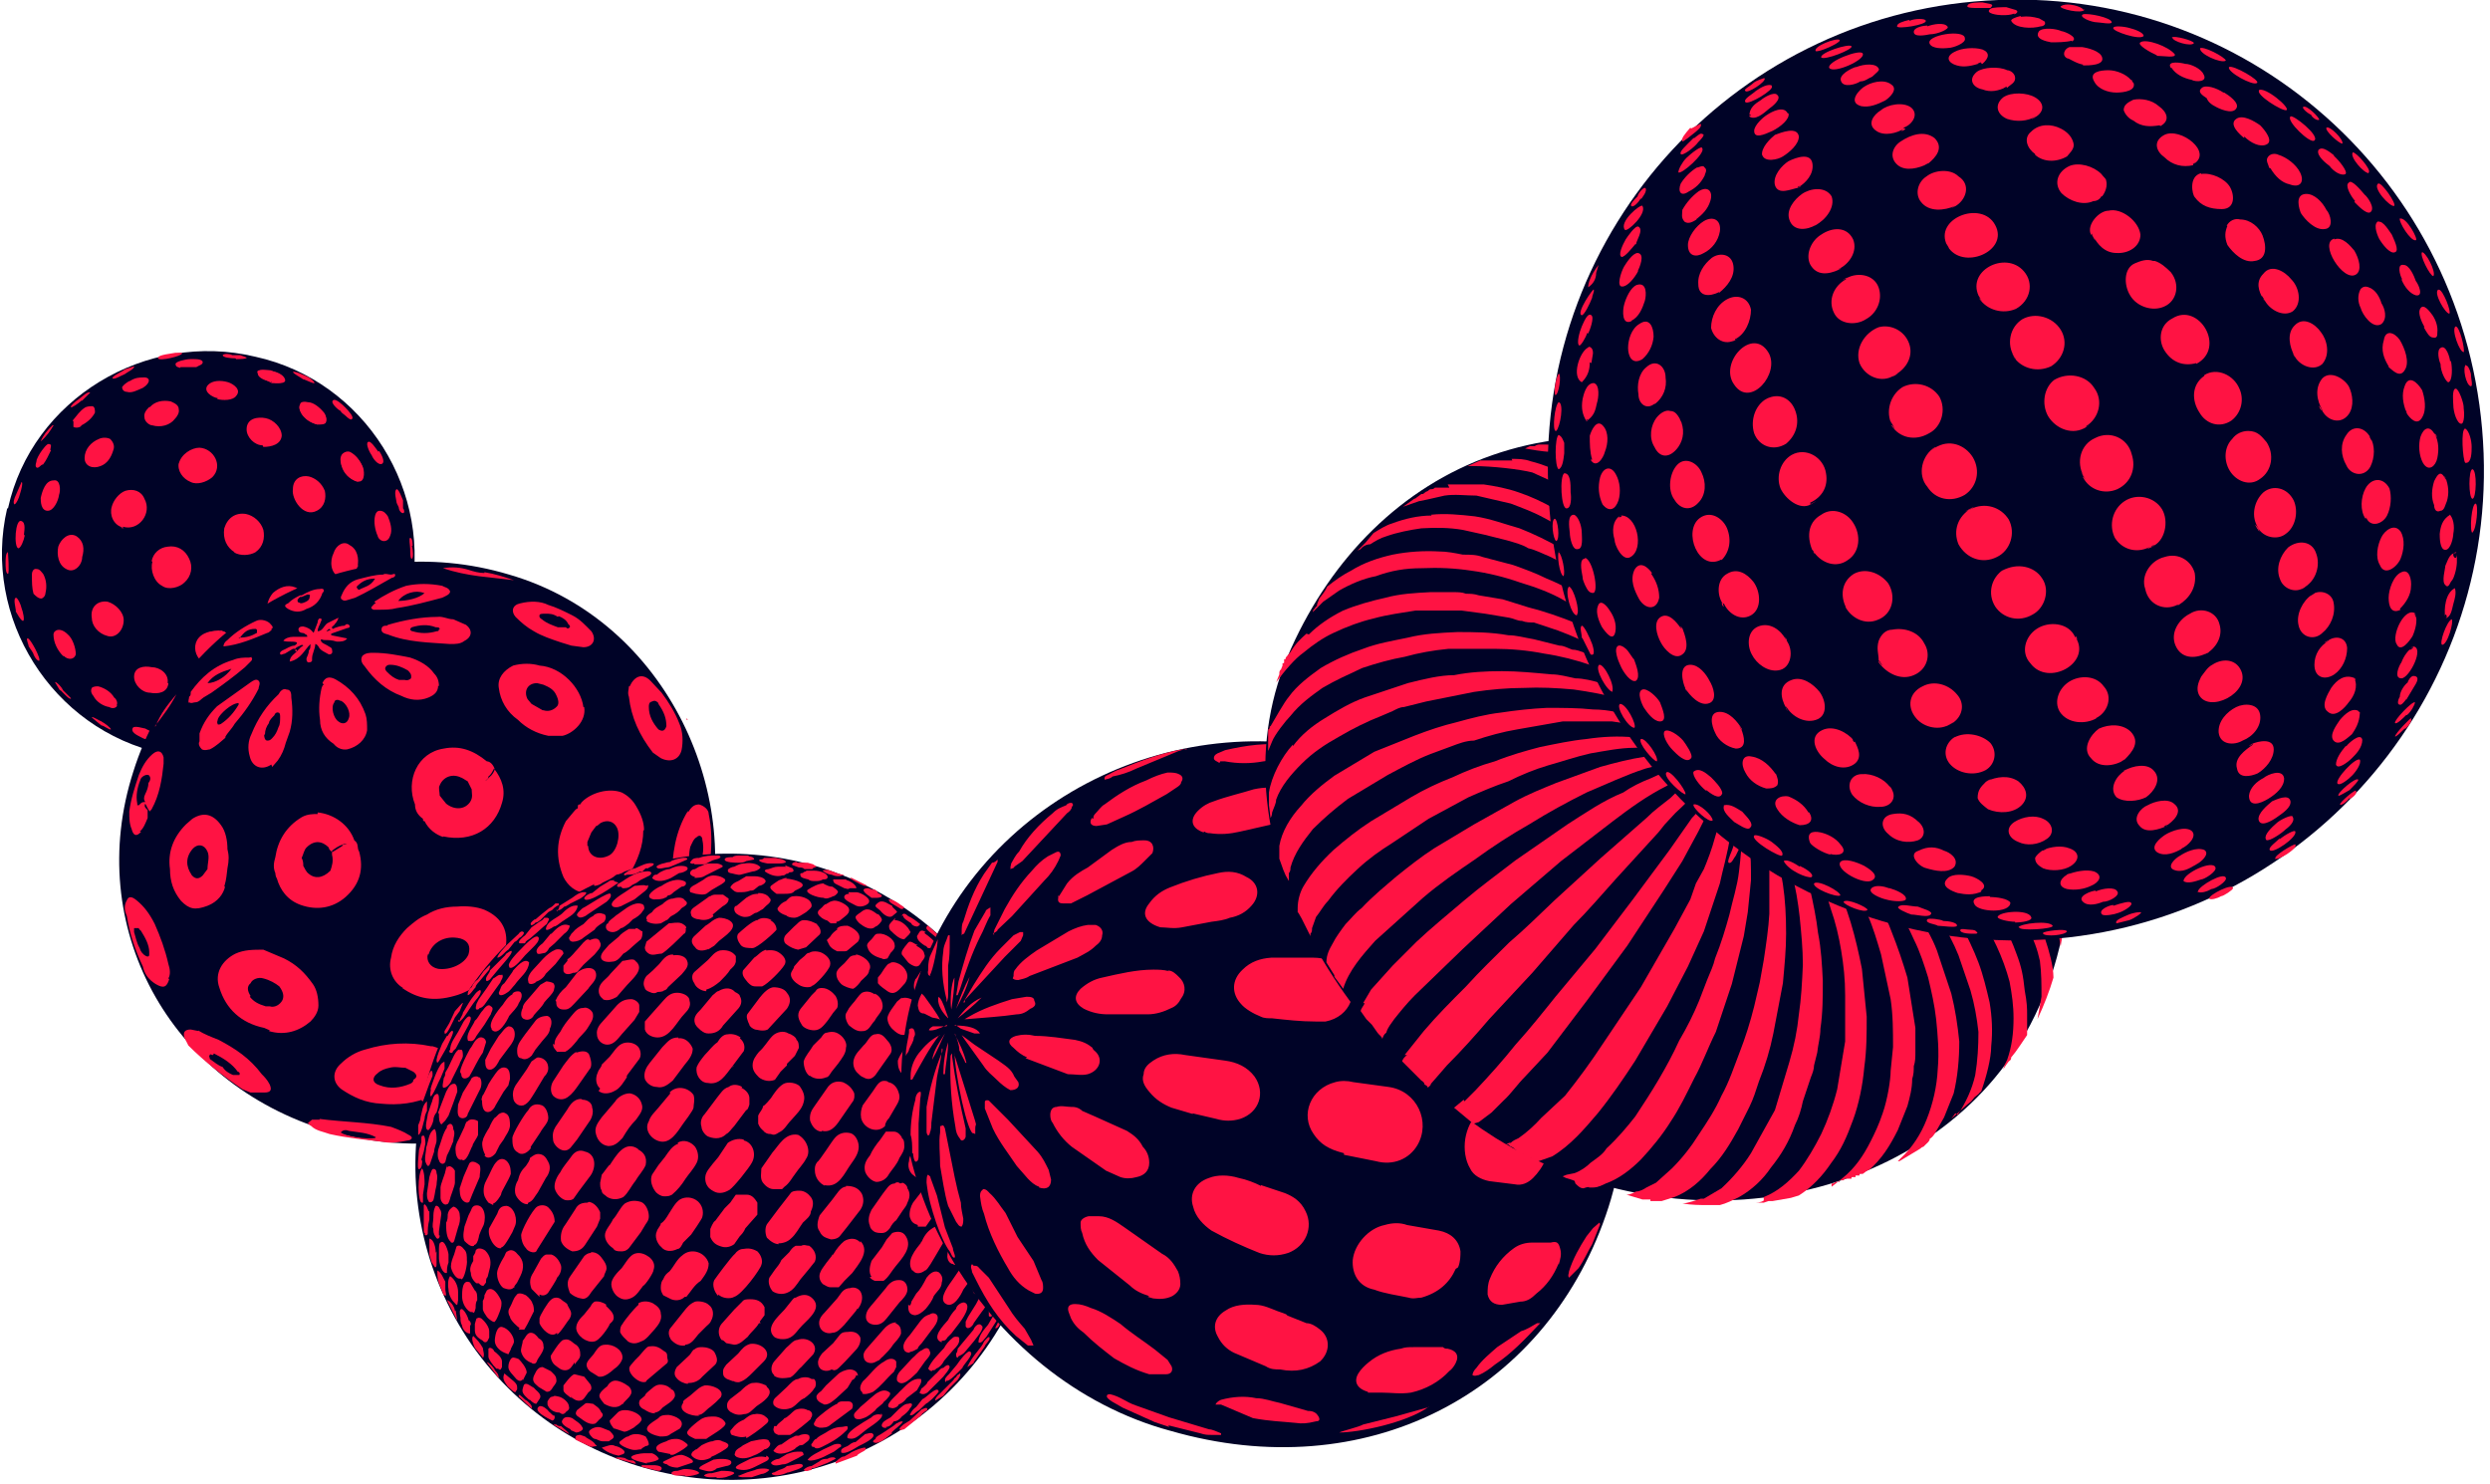 <svg width="312" height="186" viewBox="0 0 312 186" xmlns="http://www.w3.org/2000/svg">
  <title>
    balls
  </title>
  <g fill="none" fill-rule="evenodd">
    <path d="M1 63.7c3-13.7 17.3-22.3 31-19 13.7 3 22.5 17 19.3 30.7-3.2 13.7-17.5 22.2-31 19-13.8-3-22.6-17-19.4-30.7" fill="#000327"/>
    <path d="M29.3 69.2c.8.5 2 .4 2.7 0 1-.7 1.2-1.8 1-2.8-.3-1-1.2-1.8-2.2-2-1.3-.2-2.3.5-2.7 1.8-.2 1.3.3 2.4 1.3 3M22.4 58c-.2 1 .5 2 1.5 2.4.8.4 2 0 2.7-.6 1.4-1.4.2-3.6-1.6-3.7-1 0-2.3.8-2.6 2 0 .8 0-.4 0 0M38 76c.2-.8 0-2-1-2.4-1-.4-2 0-2.8.7-.6.7-1 1.8-.5 2.7.4 1 1.3 1.3 2.3 1 1 0 1.8-1 2-2 0 0-.3 1.3 0 0M15.4 66c2 .6 3.7-1.7 2.7-3.5-.4-1-1.4-1.3-2.4-1-.8.3-1.5 1.2-1.7 2-.3 1 .2 2.3 1.4 2.6.5.2-.8 0 0 0M27.7 79c-1 0-2 .2-2.6 1-.6.6-.6 1.8 0 2.5 1.2 1.5 4 1 4.5-1 .2-1-.7-2.2-1.8-2.4-1 0 .4.2 0 0M39.7 64c1-.5 1.2-1.6 1-2.5-.4-1-1.2-1.6-2-1.8-1-.2-2 .3-2 1.6-.2 1.2 1.3 3.6 3 2.7M13.5 75.4c-1.3-.2-2.2.7-2 2 0 1 .8 2 2 2.3 1 .3 2-.7 2-2 0-1-1-2-2-2.3 0 0 1.3.3 0 0M33 56c1 0 2.2-.3 2.3-1.4 0-1-1-2-2-2.2-1-.2-2.4 0-2.4 1.4 0 1 1 2 2 2 0 0-.7 0 0 0M44.8 71c.2-1 0-2.2-1-2.7-.7-.6-1.7 0-2 1-.5 1-.4 2.5.7 3 1 .7 2-.3 2.3-1.3.2-.8 0 .4 0 0M9.6 67.2c-1-.6-2 .4-2.3 1.3-.2 1 0 2.3 1 2.8 1 .6 2-.5 2-1.5.3-1 .2-2-.7-2.6M21 85.6c.2-1.2-1-2-2-2-1-.2-2.2 0-2.2 1.2 0 1 1 2 2 2 1 .2 2.2 0 2.3-1.2M18.7 51c-.4.4-.7.8-.6 1.3 0 .5.6 1 1 1 1 .3 2.2 0 2.8-.8.3-.3.6-.8.5-1.2 0-.6-.6-.8-1-1-1-.2-2 0-2.6.7M13.8 55c-.4-.2-1-.2-1.4 0-1 .4-1.8 1.3-1.8 2.4 0 1 1 1.4 2 1 .8-.3 1.3-1 1.6-2 .2-.5 0-1-.4-1.4M40.6 81c-1-.2-2 .5-2.5 1.2-.4.7-.7 2 .4 2.4 1 .3 2-.4 2.5-1 .4-.8.7-2.3-.4-2.6-.5 0 .4 0 0 0M33 86c-1 0-2 0-2.7.7-.3.3-.8 1-.7 1.3 0 .5.6 1 1 1 1 .3 2.2 0 2.8-.8.3-.3.6-.8.5-1.2-.3-.5-.7-.7-1-1-1 0 0 .2 0 0M44.7 60.3c1 .3 1-1 .8-1.7-.3-.8-1-1.7-1.7-2-1-.2-1.2 1-1 1.8.3 1 1 1.6 2 2 .3 0-.6-.3 0 0M27.2 50c.7.2 2 .2 2.4-.4.7-.8-.4-1.5-1-1.7-1-.3-2-.2-2.5.3-.8.8.5 1.6 1.2 1.7.5 0-.3 0 0 0M44.7 77.5c-.2.6-.2 2 .8 1.8.8-.2 1.4-1.2 1.6-2 .2-.5.2-1.8-.7-1.8-1 0-1.5 1.2-1.6 2 0 0 0-.5 0 0M6 64c.7 0 1.3-1.2 1.4-2 .2-.5.2-2-.7-1.8-1 0-1.4 1.3-1.6 2.2 0 .4 0 1.7 1 1.6M22.4 90c-.8.8.5 1.5 1 1.7.8.2 2 .2 2.5-.3.2-.3.3-.7 0-1-.3-.4-.8-.6-1-.7-1-.2-2-.2-2.6.4M8 82.2c.5.5 1.3.5 1.5-.2 0-.8-.4-2-1-2.5-1-1-1.8-.5-1.8 0 0 1 .5 2 1.2 2.7M39.8 53.2c.4 0 .8 0 1-.2.2-.3 0-1-.2-1.2-.5-.6-1.3-1.2-2-1.3-.4 0-1 0-1 .3-.2.3 0 .8.2 1 .5.8 1.2 1.2 2 1.4 0 0-1-.2 0 0M47.3 67c0 .4.4.8.8.8.5 0 .7-.4.8-.7.3-.7 0-1.7-.3-2.4-.2-.3-.5-.7-1-.7-.3 0-.5.2-.6.6-.2.8 0 1.8.3 2.5M14.6 88.4c.2-.3 0-.8-.3-1-.4-.7-1.2-1.2-2-1.4-.2 0-.6 0-.8.2-.2.4 0 .8.2 1 .4.8 1.3 1.3 2 1.4.3.2.8.2 1-.2M16.3 47.7c-.4.2-.8.5-1 .8 0 .4.3.6.6.6.6.2 1.3-.2 2-.5 1-.6 1-1.4 0-1.3-.4 0-1 0-1.7.5M40.3 88.5c.7-.2 1.3-.5 2-1 0-.3 1-1.5.3-1.6-1-.3-3.4 1.8-2.3 2.5 0 0-.3-.2 0 0M9.2 52.8v.7c.4.2 1 0 1-.2.8-.4 1.4-1 1.7-1.6 0-.3 0-.7-.3-.8-.3 0-.7 0-1 .2-.6.4-1 1-1.5 1.6 0 .2 0 0 0 0M36.2 90.2c-.8 0-1.5.2-2 .6-.6.2-1.5 1-.5 1.3.7.2 1.5 0 2-.4.4-.3 1.5-1 .5-1.4 0 0 .4 0 0 0M34 48c.4 0 2 .2 1.7-.5-.2-.6-1.2-1-1.8-1-.4 0-2-.4-1.6.3 0 .6 1.2 1 1.7 1 .4 0-.4 0 0 0M49.2 72.3v1c0 .3 0 1 .4 1 .6 0 .8-1.3.8-1.6 0-.6 0-2-.3-2-.4 0-.7 1-.8 1.6M3 67c0-.3.3-1.5-.3-1.7-.8-.4-1 3.3-.4 3.4.3 0 .7-1 .8-1.6M18.3 91.3c-.3 0-1.6-.5-1.7 0-.2.6 1 1 1.3 1.2.4.2 1.8.5 1.8 0 0-.4-1-1-1.5-1.2M22.6 46h2c.3-.2.8-.3.8-.6 0-.5-1.3-.4-1.6-.4-.5 0-1.8.3-1.8.6 0 .4.3.4.6.5M47.6 81c-.5-.2-1 .6-1.3 1-.2.3-1 1.4-.5 1.8.4.3 1-.8 1.3-1 .4-.4 1-1.5.6-2-.2 0 0 .2 0 0M43.2 51c-.2-.2-1.2-1.2-1.5-.8-.3.3.7 1.2 1 1.3 0 .2.4.4.6.6.3.3.7.6.8.4.3-.2-.4-1-.8-1.4M2 62c-.2.4-.4 1-.2 1.2.2 0 .6-.8.7-1.3.2-.6.4-1.5.2-1.5L2 62M29.6 45c.2 0 1.4 0 1.3-.2l-.8-.3h-1c-.4-.2-1-.2-1.2 0 0 .3 1 .4 1.6.4M38 47.5c.5.2 1.3.6 1.4.5 0-.2-.4-.5-.7-.7-.6-.3-1.7-.8-2-.7 0 .2 1 .7 1.4 1M15.5 46.4c-.5.3-1.5.8-1.4 1 .2.2 1-.3 1.5-.5.4-.3 1.3-.7 1.2-1l-1.2.4M51.7 68.4c0-.2 0-1-.3-1-.2 0 0 1 0 1.4 0 .4 0 1.3.2 1.2.2 0 .2-1 0-1.6M41 90c.3 0 .7-.2 1-.5.5-.3.8-.6 1-1-.8.3-1.7 1-2 1.6M10.3 50.2l1-1c-.3-.2-1 .5-1.4.8-.5.3-1.2 1-1 1 0 .2 1-.5 1.3-.8M.7 70.6c0 .3 0 1.3.3 1.3.2 0 0-2.7 0-2.7-.3 0-.3 1-.3 1.3M36.5 92.3l-1 .7c.8 0 2-.6 2.4-1-.5 0-1 0-1.5.3M47 84c-.5.6-1.2 1.5-1.4 2 .6-.5 1-1 1.5-2M6.6 53.3c-.7.6-1.2 1.3-1.5 2 .8-.7 1.2-1.3 1.6-2M19 70.3c.2-1 1-1.7 2-1.8 1.2-.2 2.2.4 2.7 1.5.5 1 .3 2.2-.6 3-.6.6-2 1-2.8.4-1-.5-1.5-2-1.2-3" fill="#FF1343"/>
    <path d="M27.7 79c1 .3 1.8 1.2 1.8 2.2 0 1-.7 1.7-1.6 2-1 .3-2 .2-2.7-.4-.7-.6-1-1.7-.5-2.6.6-1 2-1.3 3-1 .3 0-1-.3 0 0M33 86c.3.3.7.5.8 1 .2.4 0 .8-.3 1.2-.7.7-2 1-3 .8-.3 0-.7-.4-.8-1-.2-.4.2-1 .6-1.2C31 86 32 86 33 86c0 .2-1 0 0 0M44.7 60.3c-1-.3-1.5-1-1.8-1.8-.4-.7-.4-2 .8-1.8.8.2 1.4 1 1.7 1.8.2.6.2 2-.8 1.8-.5-.2.4 0 0 0M39.8 53.2c-.8-.2-1.5-.6-2-1.3-.2-.4-.4-1-.2-1.2 0-.4.6-.4 1-.3.7 0 1.5.7 2 1.3.2.3.4.8.2 1.2-.2.3-.6.2-1 .2-1-.2 0 0 0 0M4.6 71.3c.4 0 .6.4.8.6.4.7.5 1.6.3 2.4 0 .3-.2.6-.5.7-.4 0-.7-.3-1-.6C4 73.7 4 73 4 72c0-.4.2-.8.6-.7M36.2 90.2c1 .2 0 1-.4 1.3-.6.4-1.4.7-2 .6-1 0-.2-1 .2-1.2.7-.4 1.4-.6 2.2-.6.4 0 0 0 0 0M34 48c-.4-.3-1.4-.6-1.6-1.2-.3-.7 1.2-.4 1.5-.4.5.2 1.4.5 1.7 1 .3.8-1.3.5-1.6.5-.4-.3.4 0 0 0M6.4 56.4c-.3.6-.6 1.3-1 1.8-.3 0-.5.5-.8.4-.3-.2 0-.7 0-1 .2-.5.5-1 1-1.6.2-.2.4-.5.7-.3.2 0 0 .5 0 .7-.2.7 0 0 0 0M30 93.5c0 .3-.6.4-.8.5-.7 0-1.3.2-2 0-.2 0-.6 0-.6-.3s.6-.4.8-.5c.6-.2 1.3-.2 2 0 0 0 .6 0 .5.3M47.5 56.5c.2.3.8 1.3.4 1.6-.5.3-1.2-.7-1.3-1-.3-.4-.8-1.5-.5-1.7.3-.3 1 .8 1.3 1.2M50 63.8c0-.3-.2-.5-.3-.8 0-.2-.4-1.5 0-1.7.3 0 .7 1.2.8 1.4v1c.2.2.2.6 0 .6s-.4-.2-.5-.5M2 76.7c0-.5-.4-1.7 0-1.8.2 0 .6.8.7 1.3.2.5.4 1.5.2 1.6-.3 0-.8-1-1-1.3M50.5 76.2c.2.6 0 1.3-.3 1.8l-.6 1c0-.5 0-1 .2-1.5 0-.5.3-1 .7-1.3 0 .3 0 0 0 0M6.6 53.3c-.4.7-.8 1.3-1.5 2 .4-.7 1-1.4 1.6-2M22.8 44.3c0 .3-2.8 1-3 .6 0-.3.5-.4 1-.5l1.2-.2h.8M7.6 86.5c.4.4 1.2 1.3 1.3 1l-1-1c-.2-.5-1-1.2-1-1l.6 1M12.8 90.4c-.3 0-1.2-.7-1.3-.5l1.2 1c.3 0 1 .6 1.2.5 0-.2-.8-.8-1.2-1M3.5 80c.3 0 1.7 2.6 1.4 2.8-.2 0-.5-.3-.7-.8 0-.2-.5-.8-.6-1 0-.2-.3-.8-.2-1M23 93.5c-.2 0-1.4-.2-1.4 0s.6.3.8.4h1c.3.2 1 .3 1 0l-1.4-.5" fill="#FF1343"/>
    <g>
      <path d="M63.8 72c20 5.8 29.8 28.2 24.3 45.7-6 19.4-27 29.8-47 24-20-6-30.6-25.7-24.4-45C22.8 77.2 43.8 66 63.8 72" fill="#000327"/>
      <path d="M53.7 119.6c.4-1.4 2-2.5 4-2 1 .3 1.3 1 1 2-.5 1.2-2.3 2-3.8 1.8-1-.2-1.5-1-1.3-1.8m-3.2 4.2c2 1.4 4 1.7 6.5 1 1.2-.3 2.4-1 3.4-1.6 1.3-1 2.3-2 2.7-3.5.2-.2.3-.5.3-.7.5-2.2-.3-4-2.6-5-1-.4-2.3-.5-3.4-.4-1.4 0-2.7.3-3.8 1-1 .4-1.7 1-2.5 1.7-1 1-1.8 2.2-2 3.7-.4 1.5.2 3 1.5 3.8M73.6 106v-.4-.7.6l.5-1.2.6-.8c.2 0 .4-.3.6-.4.8-.4 1.6-.2 2 .6.5 1 0 3-1 3.5-1.4.7-2.6 0-2.6-1.2m7-2c0-1-.4-2-1-3-.4-.7-1-1.3-1.8-1.7-1.6-.6-3.8 0-5 1.2l-.2.3c-.2 0-.3 0-.3.3v.2c-.2 0-.4.3-.5.4l-1 1.2c-1.2 2.3-1.3 4.6-.3 7 .5 1 1.5 2 3 2 2.3.2 3.8-1 5.3-2.4 1-1.7 1.7-3.5 1.7-5.4M31.4 124.8c-.4-.6-.5-1.2 0-1.6.2-.5 1-.8 1.6-.6.8.2 1.5.6 2 1 .5.7.6 1.2.4 1.7-.3.6-1 1-1.6.8h-.5c-1-.3-1.5-.6-2-1.2m2.4 4.3c2 .6 3.8 0 5.2-1.2.5-.5 1-1.2 1-2 0-1-.2-2-.7-2.7-1-1.4-2-2.4-3.6-3.2L33 119c-1.3 0-2.4 0-3.5.5-1.6.8-2.7 2.4-2 4.3.8 2.6 2.7 4.4 5.6 5l.7.3M72.3 126.2c-1 .2-1.5-.2-1-1.4.4-1 1-2 2.4-2.4h.4c1-.3 1.6.2 1.3 1-.4 1.2-1.3 2-2.4 2.7-.3.2-.5.2-.7.2m6.5-3.8c.2-.8.4-1.6.2-2.5 0-.5-.2-.8-.5-1-.5-.6-1-.8-1.8-.8-1.3 0-2.5.4-3.5 1-1.2.5-2 1.4-3 2-1.5 1.3-2.7 2.6-3.4 4.2-.3.8-.5 1.6-.3 2.4.2 1 .6 1.6 1.7 1.8.8.2 1.5.2 2.2 0 2.5-.5 4.5-1.7 6-3.5 1-1 2-2.2 2.4-3.6M47.3 134.5c.4-.4 1-.6 1.5-.7.7-.2 1.4 0 2 0l1 .5c.5.4.5.7 0 1 0 .3-.2.4-.4.5-1.2.5-2.5.7-3.8.2-1-.3-1-1-.3-1.5m9.7.4c.4-.8.4-1.6-.2-2.2-.7-.8-1.5-1.3-2.6-1.6H54c-2.8-.6-5.6-.4-8.2.4-1.2.3-2.3 1-3 1.7-1.2 1-1.2 2.4 0 3.3 1.5 1 3 1.7 5 1.8 2 .2 4.3 0 6.3-1 1.4-.4 2.4-1.3 3-2.5M24 109.6c-.7-1-.8-2.2.2-3.3.6-.6 1.4-.5 1.8.4.3.7 0 1.4 0 2.2l-.6.8c-.5.5-1 .5-1.5-.2m4.2 1.6c.3-1 .3-1.6.4-2.3.2-1 .2-1.6 0-2.4 0-1-.2-2.2-.8-3-1-1.4-2.2-1.7-3.6-.8l-.8.7c-1.6 1.6-2.3 3.5-2 5.6 0 1.5.4 2.8 1.4 4 1 1 1.7 1.2 3.3.6 1.3-.5 2-1.5 2.2-2.4M88 105.2c.3 1.3 0 2.6-.6 3.7-.2 0-.3.3-.6.2-.2 0-.3-.3-.3-.5-.2-.8-.2-1.7 0-2.5.2-.4.4-1 .8-1.2.3-.3.6-.2.7.2m-1.8-3.5c-1.6 2.6-2 5.5-2 8.5v1c.3.6.3 1.2.7 1.8.4.5 1 .6 1.6.2l1-1c.5-.7.8-1.6 1.2-2.4l.3-2c.2-2 .2-3.8-.2-5.7 0-.5-.5-1-1.2-1.2-.7 0-1 .4-1.4 1M57.6 97.4c.3 0 .6.3 1 .5l.5 1c0 .5.2 1-.2 1.6-.7 1-2 1-3 .2l-.8-1c0-.4-.2-1 0-1.3.4-1 1.5-1.5 2.6-1m-2.2 7.4c3.7.8 6.5-1 7.4-4.2.5-1.6 0-3-1-4.3-.2.4-.4.8-.7 1 0 .3-.2.4-.4.5.2 0 .3-.2.5-.4.4-.3.6-.7.7-1-.2-.6-.6-1-1-1-1.7-1.4-3.4-2-5.4-1.6-3.3.5-4.8 4-3.6 7 0 .7.3 1.3 1 1.8 0 .2 0 .3.2.3.5 1 1.4 1.7 2.4 2M68.5 137.3l-.7.6c-1 .4-2 1-3 1-.2.2-.5.2-.6 0v-.5c1-1 2.4-1.7 4-1.8.5 0 .5.3.3.6M72 134c-.8 0-1.5 0-2 .2-2.2.5-4.2 1.2-6 2.2-1.3.7-2.6 1.3-3.7 2.3-.4.3-.6.7-.7 1 0 .6 0 1 .6 1h.7c1.4 0 3 0 4.4-.7 1.8-.6 3.4-1.4 5-2.4.8-.6 1.6-1.4 2-2.3.4-.7.2-1-.5-1.3M82.5 88.2c.7 1 1 1.8 1 2.8-.2.6-.5.7-1 .4-.7-.8-1.2-1.7-1.2-2.8 0-.3 0-.6.4-.7.4-.2.6 0 .8.2M78.8 86c0 .4-.2.8 0 1.3.3 2.6 1.3 4.8 3 7l1 .7c1.2.6 2.3.2 2.6-1 .2-1 .2-2.3-.3-3.4-.5-1.3-1.3-2.6-2.2-3.8l-1.4-1.5c-1-1-2-.6-2.6.7M68 89l-1.4-.8-.5-.6c-.5-1 0-2 1.2-2l.8.2c.7.3 1.3.6 1.6 1.3.3.6.4 1.2 0 1.5-.4.4-1 .6-1.6.4m5-.4c-.3-2.4-2.7-5-5.5-5.2-1-.3-2.2-.3-3.3 0-1.2.6-2 1.6-1.8 2.8.2 1.6 1 3 2.4 4 1 1 2.3 1.7 3.8 2h1.8c1.3-.3 3-1.8 2.7-3.6M42.7 87.8c.7.3 1.3 1.5 1 2.2-.2.7-.8.8-1.3.4-.6-.4-1-1.8-.5-2.4 0-.3.4-.4.7-.2m-2-2c-.2 0-.2.2-.3.4-.3 1.3-.4 2.7-.2 4 0 1.3.6 2.3 1.7 3 .4.5 1 .8 1.7.7 1.3-.3 2.3-1.2 2.5-2.4 0-.7 0-1.4-.2-2-.7-2-2-3.4-3.8-4.4-.8-.4-1.3-.2-1.6.5M43 105.8c-.6.2-1 .5-1.4.8v.5c.2.8 0 1.4-.2 2-1 1-2 1-2.7.4-.4-.3-.5-.7-.7-1 0-.3 0-.6-.2-1 .2-.4.3-1 .6-1.3 1-1 2-.8 2.8 0 0 .3.3.4.4.6l1.3-.8c0-.2.3-.2.6-.3-.3 0-.5 0-.7.3m-3-4c-.6 0-1.3 0-2 .4-2 1.2-3 3-3.3 5-.2.7-.3 1.3 0 2 0 0 0 .4.2.7.4 1.4 1.3 2.7 3 3.3 2 .7 4 .4 5.6-1 1.8-1.6 2.3-3.5 1.7-5.7l-.8.7.8-.7c-.3-.4 0-1-.6-1.4-.7-2-2.6-3.3-4.6-3.5M48.5 84.2c-.2-.2-.3-.4-.2-.6.2-.3.4-.3.6-.3.8 0 1.5.3 2.2.7.3.3.5.5.4 1-.2.2-.5.3-.8.2H50c-.6-.2-1-.5-1.5-1M55 86c0-.7-.2-1.2-.6-1.6-.7-1-1.8-1.6-3-2-1.5-.3-3-.6-4.6-.6-.5 0-1 0-1.4.4-.3.5 0 1 .3 1.3 1.2 1.7 2.7 3 4.6 3.7 1 .5 2.2.7 3.4.2.7-.3 1.2-.7 1.2-1.5M26.8 132c1.2.6 2.3 1.3 3 2.3.2 0 .3.2.2.4h-.4-.4c-.5-.2-1-.5-1.3-1-.6-.2-1-.6-1.6-1 0-.2-.2-.4 0-.5 0-.2.2 0 .4 0m-1.8-3l-1-.2c-.7 0-1 .3-.8 1l.5 1c2 2 4.3 3.8 6.8 5.5l1 .4h1.7c.8 0 1-.3.7-1-.3-.6-.7-1-1-1.3-1.5-2-3.3-3.2-5.4-4.3-1-.4-1.8-.7-2.6-1.2M33.2 92c0-.5.2-1 .5-1.4 0-.3.4-.7.7-1 0-.2.3-.4.5-.3.2 0 .2.4.2.5 0 .5 0 1-.2 1.3-.2.6-.4 1-.8 1.4-.2.2-.3.3-.6.3s-.4-.4-.4-.7m1 4l.7-.8c.5-.7.8-1.4 1-2.2l.5-1.4c.4-1.4.4-2.8.2-4.3 0-.4 0-1-.6-1-.4-.2-.8.2-1 .6-1.5 1.4-2.6 3-3.4 5-.4.8-.5 1.8-.2 2.8.3 1.3 1.5 1.8 2.7 1M18.3 119.8c-.4-.2-.7-.6-.8-1-.4-.7-.5-1.4-.7-2v-.5h.6c0 .2.3.3.3.4.5.8 1 1.7 1 2.6v.3c0 .3-.2.3-.4.2m2.8 2.8c.3-.5.2-1.2 0-1.8-.4-1.8-1-3.4-1.7-5-.6-1.2-1.3-2.2-2.3-3-.6-.5-1-.5-1.2 0-.4.7-.3 1.3 0 2 .3 2 1 4.2 2 6.3.2 1 .8 1.7 1.6 2.2 1 .6 1.4.4 1.7-.6M70 77.2c.5.2 1 .5 1.2 1 0 0 .3.2.2.4-.2.2-.3.2-.5 0h-1c-.8-.3-1.4-.5-2-1 0 0-.4-.2-.3-.5 0-.2.4-.2.7-.2.6 0 1 0 1.6.4m-5.3 0c.7.7 1.4 1.3 2.3 1.8 1 .6 2.2 1 3.4 1.4l1.3.4 1.5.2c1.2 0 1.7-1 1-2-.7-.7-1.4-1.5-2.4-2s-2-1-3-1.3c-1-.5-2.3-.5-3.5-.2-1 .2-1.2 1-.6 1.7M55 78.8c0 .2 0 .3-.3.3-1 .3-2 .3-3 0 0 0-.2 0-.3-.2 0 0 0-.2.2-.3 1-.3 2-.4 3 0 .3 0 .5 0 .5.3m-6.6-.5c-.3 0-.7 0-.7.5 0 .4.4.5.8.6 2.5 1 5.2 1 7.8 1.2.7 0 1.3 0 1.8-.4 1-.5 1-1.4.2-2l-1.6-.7c-.7 0-1.3-.4-2-.3-2 0-4.2.4-6.2 1M27.3 90.7c-.2-.2 0-.4 0-.6.2-.6 1.7-2 2.6-2v.2c-.6 1-1.3 1.8-2.2 2.4 0 0-.3.2-.5 0m1 1.7c.3-.6.8-1 1.2-1.7 1.2-1.4 2.2-2.8 3-4.4 0-.3.3-.7 0-1-.3-.3-.7 0-1 .2l-4.2 3c-1 1-1.7 2-2.2 3.4v1c-.2.3 0 .7.3 1 .4.2.8 0 1 0 .8-.4 1.4-1 2-1.5M17.2 100.7c-.2-1 0-2 .4-3 0-.2.5-.7 1-.6.4.3.2.8 0 1 0 .5-.2 1-.4 1.4-.2.4-.2.7 0 1-.4 0-.4 0-.8.4h-.2m.3 3.3c.5-.4.7-1 1-1.7v-1c-.2-.2-.5-.4-.3-.8.2.3.3.7.6 1 0-.2.2-.2.2-.3 1-1.8 1.3-3.8 1.5-5.7v-.8c-.2-.8-.7-1-1.4-.4-.8.7-1.3 1.6-1.7 2.6-.5 1.5-1 3-1.2 4.6 0 .8 0 1.5.3 2.2.2.8.6 1 1.2.3M37 81.4v.2h.2c0-.2 0-.2-.2-.2" fill="#FF1343"/>
      <path d="M41 79c.2-.2.3-.3.4 0h-.2s-.2.2-.3 0m-3.2.3c.2 0 .4 0 .6.2 0 0 .2 0 .2.3h-1.8c-.5 0-1 .2-1.2.5.6.2 1.2 0 1.7.2 0 .3-.2.3-.3.4-.5 0-1 .4-1.5.6 0 0-.4.2-.3.4 0 .3.4 0 .6 0l1-.6h.3c.2-.3.5-.3.6-.4 0 0 .3-.2.4 0l-.3.2-.4.4c-.3.4-1 .7-1 1.4 1.4-.3 1.8-1.4 2.6-2.2 0 .4 0 .6-.2.8 0 .4-.2.7-.3 1 0 .2 0 .4.2.5.2 0 .4 0 .5-.2v-.3c0-.6.4-1.2.4-1.8.2 0 .3.2.4.3.2.5.8.7 1.3 1 .4 0 .5-.2.4-.6 0-.2-.2-.3-.4-.4-.4-.3-1-.4-1-.8 0-.2.2 0 .4 0 .5 0 1 0 1.6.2.5 0 1 0 1.3-.4l-2-.4v-.2l2-.7s.4 0 .3-.3c-.2-.3-.5-.2-.6 0-.5 0-1 .2-1.3.3 0 0-.2.2-.3 0 0-.2 0-.2.2-.3.2-.3.5-.5.6-1l-1.4.7c-.4.3-.6 1-1.2 1 0-.5.3-.8.4-1.2 0 0 .2-.3 0-.4H40c-.2.2-.2.4-.2.5l-.5 1.3c-.4-.5-.8-.7-1.3-.8-.2 0-.5 0-.6.3 0 .2 0 .4.4.5M47 142.6c-1 .2-3.7-.2-4.3-.7.3-.4.8-.3 1-.2 1.2.2 2.3.2 3.4.8m-7-2.2h-1l-.5.4c0 .2.3.3.4.4.6.6 1.5.7 2.3 1 2.2.5 4.5.7 6.8 1 1 .2 2 0 3-.2 0 0 .4 0 .5-.3 0-.2-.2-.3-.4-.4-.6-.4-1.4-.7-2.2-1-3-.6-6-.6-9-1M53.2 74.3c-.7.7-2.3 1-3.3 1 .7-1 2.2-1.4 3.2-1m-6 1.3c-.2 0-.3.2-.5.4s0 .3.2.4h.6c.8 0 1.6 0 2.3-.2 2-.3 3.8-.8 5.7-1.3.4-.2 1-.4 1-.8-.2-.5-.7-.5-1-.7-1.6-.3-3-.3-4.5 0-1.5.5-2.8 1.2-4 2M29 83.8c-.7 1-2 1.8-3 1.8.7-1 1.7-1.4 3-1.8M23.7 88c.3.2.5 0 .8 0 .4 0 .7-.4 1-.6l1-.6c1.4-1 2.8-2 4.2-3.2l.8-.8s.2-.3 0-.4c0-.2 0 0-.3 0-.7 0-1.3 0-2 .3-2.4.7-4 2.2-5.3 4 0 .3 0 .5-.2.6 0 .3-.2.6 0 .8M85.4 122c.2.2 0 .4 0 .6l-1 2-.2.3-.3.6v-.6c-.4.3-.5.8-1 1-.3-.7 0-1 .2-1.5l1-1.5.7-.7c0-.2.2-.4.4-.3m-1.5 0v0m2-3.2c-.8.7-1.5 1.5-2 2.4v.2c-1.7 1.7-3 3.6-3.8 5.8 0 .4-.3.8-.3 1.3 0 .2-.2.6 0 .7.4.2.7 0 1-.2l3-2.8v-.2l.5-.7c1-1.8 2.2-3.7 3-5.7 0-.5.3-1-.3-1.4-.5-.2-1 .2-1.2.6M44.7 73.7v-.2c.6-.6 1.2-1 2.3-1-.6 1-1.3 1-2 1.4 0 0-.2 0-.3-.3m-2 1.4c.3.3.5.3.8.2l1-.3c1.5-.7 3-1.6 4.6-2.5.2 0 .5-.2.4-.4 0-.2-.3 0-.5 0-.4 0-.7-.2-1 0-1 0-2 .3-3.2.6-1 .3-1.6 1-2 2 0 0-.2.3 0 .5M30 80c.6-.8 1-1.2 2-1.2 0 0 .2 0 .2.2v.3c-.7.4-1.3.6-2.3.6m4-1c.4-.2.3-.4 0-.7-.3-.4-1.2-.7-1.8-.4-1.3.6-2.6 1.4-3.6 2.4-.3.2-.5.5-.5.8 2-.2 3.8-1 5.5-1.7.2 0 .4-.3.6-.4M37.4 75.5c-.3-.3 0-.5.2-.7h.2l.7-.3c.3 0 .4 0 .3.3 0 .4-.4.6-.7.7 0 0-.4.2-.6 0m3-1.3c.2-.3 0-.5-.4-.4-.8 0-1.6.4-2.3.8h-.2c-.6.3-1 .5-1.5 1-.5.2-.5.4 0 .7.7.4 1.5.5 2.3 0 1-.3 1.7-1 2-2M60.7 71.8c-.7 0-1.4-.2-2-.4-1-.3-2-.4-3.2-.2 1.5.5 3 .8 4.5 1l4.4.5c-1.2-.4-2.4-.8-3.7-1M19.4 91c1-1.3 2-2.6 2.7-4-1 1.2-2 2.4-2.6 4M86 90c0 .2 0 .2.2.2z" fill="#FF1343"/>
    </g>
    <g>
      <path d="M83 157.7c5.5 1.8 10 5 13.7 9.5 2.7 3.2 4.7 7 6 11-3.8-9.6-10.2-16.5-19.7-20.5" fill="#FF1343"/>
      <path d="M69 114c17.7-12.4 42.2-8 54.6 10 12.5 17.8 8 42.2-9.7 54.5-18 12.3-42.3 7.8-54.8-10-12.4-18-8-42.3 9.7-54.6" fill="#000327"/>
      <path d="M95.2 165.6l.6-.8v-1c-.4-.8-1-1-1.8-1-.4 0-.8 0-1 .3l-1 1-1.6 1.8c-.4.5-.5 1.3 0 2 .2 0 .4.2.6.4l1 .2c.7 0 1.2-.6 1.7-1 .4-.6 1-1 1.4-1.7h.2M81 173l2.6-2.2c.2-.3 0-.5 0-.8 0-.3 0-.5-.4-.7-.5-.4-1-.7-1.7-.6-.4 0-.5.2-.8.5l-.6.7-.5.5-.6.7c-.7.8 1.2 2.5 2 2M109.6 124.6c-.4-.3-1-.5-1.6-.2-.5.4-.8 1-1.2 1.4l-.4.5-.4.7c-.2.5.2 1.3.4 1.5.5.4 1 .8 1.7.7.8 0 1-.8 1.5-1.3.3-.6 1-1.2 1-1.8 0-.6-.3-1.3-1-1.6M98.8 129.5c-.6-.4-1.5-.2-2 .3-.6.6-1 1.4-1.7 2-.4.5-.8 1-.8 1.7 0 .6.3 1 .8 1.5.5.4 1.3.6 2 .3l.7-1 .8-.8v-.2l1-1 .5-1c0-.2 0-.8-.3-1 0-.3-.6-.7-1-.8M97 123.7c-.7 0-1.4.8-1.8 1.3l-1.5 2c-.3.3 0 1 .2 1.4 0 .2.4.5.7.6.2 0 1 .3 1.6 0l2.4-2.6c.4-.6.6-1.3 0-2-.3-.5-1-.7-1.8-.7M103 119.4c-.4-.2-1.2-.3-1.6 0-.3 0-.4.2-.6.4l-.6.5-.7.8c0 .3-.4.6-.4 1 0 .5.5 1 1 1.3.3.2.7.3 1 .3.3 0 .5 0 .7-.2.3 0 2-1.8 2.2-2.5.2-.7-.4-1.3-1-1.6M107.3 119.7c-.3 0-.5 0-.8.2l-.7.8c-.3.3-1 .8-1 1.3 0 .6.3 1 .6 1.3.3.3 1.2.6 1.5.6.4-.2.8-.7 1-1 .4-.4 1-.8 1-1.3.6-1-1-2-1.7-2M117.5 141.8c-.4-.4-1.2-.4-1.6 0v.2c-.5.6-.8 1-1 1.7-.4.6-1 1-1 1.8-.2.6 0 1.4.6 1.8.2.2.5.3.7.3.4 0 .6 0 .8-.4.6-.5 1-1 1.2-1.7.3-.7 1-1.2 1-2 0-.6-.2-1.3-.7-1.7M103 123.8c-.2 0-.6 0-.8.4l-.5.5-1.3 1.6c-.5.6-.5 1.2 0 2 .2.5 1 .8 1.6.8.8 0 1.2-.6 1.7-1.2l.7-1 .5-.6c.2-.5 0-1.2-.2-1.5-.4-.5-1-1-1.7-1M109.7 129.6c-.7 0-1 1-1.5 1.4-.4.5-1 1-1.2 1.7-.2.6 0 1.3.4 1.7.3.3.5.5.8.6.5.3 1 .3 1.5-.3l.7-1 1.2-1.7c.3-.5 0-1.2-.4-1.6-.4-.5-.8-1-1.5-.8M114 130.4c-.2.3-1.3 1.8-1.5 2.5 0 .4 0 1 .4 1.5.3.4.8 1 1.4.7.6 0 1-.8 1-1.3.3-.4 1-1.4 1-1.7.2-.5 0-1-.3-1.5-.6-.8-1.5-1-2-.4M116.2 135.7c-.6-.2-1 0-1 .3l-1.7 2.5c-.2.6-.2 1.2 0 1.8.2.5.8 1 1.4 1 .4 0 .8-.3 1-.8l1-1.8c1-1.3.4-2.5-.8-3M101.5 134.8c.5.4 1.3.5 2 .2.3 0 .5-.4.7-.7l.8-1c.5-.7 1-1.3 1-2 .2-.6-.3-1.3-.7-1.6-.5-.4-1-.5-1.7-.3-.3 0-.5.3-.7.6l-1 1c0 .3 0 .2 0 0-.4.7-1 1.3-1.2 2 0 .6.2 1.4.7 1.8M78.5 165.3l.2-.2c0 .2-.2.3-.2.3M87.4 150.5c-.6-.5-1.5-.6-2.2-.2-.6.4-1 1.2-1.4 1.8-.3.5-.6 1-1 1.2 0 .3-.4.6-.5 1-.3.6 0 1.5.6 2 .4.5 1.2.6 2 .2.3 0 .5-.4.7-.8l1-1s1.4-2 1.4-2.2c.2-.7 0-1.5-.6-2M95.6 141.7c.4.3.5.4 1 .4.4.2.7 0 1-.2.7-.3 1-1 1.5-1.5.6-.7 1.4-1.4 1.6-2.3.2-.7 0-1.3-.5-2-.4-.4-1.4-.6-2-.3-.7.4-1.2 1.2-1.6 1.8 0 0-.8 1-1 1 0 .4-.4.7-.6 1.2v1c.2.5.4.7.8 1M86.6 154.5c-.4.6 0 0 0 0M93.2 142.8c-.7-.2-1.4 0-2 .4L90 145s.4-.6 0 0c0 0-1.4 1.6-1.5 2-.2.4-.2 1.2.2 1.7.2.3.7.6 1 .7.6.2 1.2 0 1.7-.3.6-.4 2.5-2.8 2.8-3.4.6-1 .2-2.5-1-2.8M102 131c.2 0 0 0 0 0M93 136.2c-.5-.3-1.2-.4-1.7 0-.7.2-1 .8-1.5 1.4l-1.5 2c-.4.4-.6 1-.4 1.6 0 .4.4 1 .8 1.2.5.2 1.5.5 2.3-.3.4-.2.6-.6 1-1l1.5-2c.2 0 .3-.4.4-.7v-.8c0-.5-.4-1-1-1.3" fill="#FF1343"/>
      <path d="M98.6 133.3v.2c-.3.2 0-.2 0-.2M93.7 149.7h-1.5l-.7 1-.7.7-1.2 1.6c-.2 0-.6 1-.6 1v1c.3.7.7 1 1.4 1.2.6.2 1.2 0 1.6-.3l.7-1c.2-.2.5-.5.7-1l1.5-1.7v-1.5c-.3-.5-.7-1-1.3-1M90 162.2c.5.5 1.5.6 2 .3 1-.3 3.3-3.5 3.4-4 .2-.5 0-1.2-.5-1.7-.7-.4-1.2-.4-1.8-.3-.4 0-.8.3-1 .6-.5.4-2.4 3-2.6 3.3-.3.6 0 1.5.5 2M80 163.5c-.5.4-1.8 2-2 2.4-.2.2-.3.5-.3 1 .2.5.6.8 1 1.2.5.3 1 .3 1.6 0 .7-.2 1.2-1 1.7-1.5.5-.6 1-1.2.8-2 0-.6-.5-1-1-1.3-.6-.3-1.3-.3-1.8 0M97 149h1l.3-.3c.6-.4 1-1.2 1.4-1.7.4-.6 1-1.2 1.3-1.8.7-1 0-2.5-1-3-1.6-.3-2.4 1.3-3.2 2.2l-1.4 2c0 .5-.2 1.3.2 1.8.3.4.8.8 1.3.8M86.2 173.3c.7 0 1.3-.2 1.8-.8l1.5-1.4c.5-.4.4-1 0-1.7-.3-.4-1-.6-1.5-.6-.3 0-.7 0-1 .3-.2 0-.4.5-.6.7l-1.6 1.5c-.3.5-.4 1 0 1.4.3.4 1 .7 1.4.7M86 162.5c.6-.7 1-1.5 1.8-2 .5-.7 1-1.3 1-2.2-.4-1.4-2.2-2-3.3-1-.7.5-1 1.3-1.6 2-.4.3-.6.5-.8 1-.2.2-.3.6-.3 1 0 .3 0 .5.3 1l1 .5c.5.2 1.2.2 1.7-.3M88.7 163.5c.3.2-.2-.2 0 0" fill="#FF1343"/>
      <path d="M85.8 168.5c.8 0 1.2-.7 1.7-1.3l1-1c.2-.2.5-.4.6-.7.4-.7.3-1.6-.3-2-.4-.4-1.3-.5-1.7-.4-.7.3-1 .7-1.4 1.2l-1.6 2c-.4.4-.4 1 0 1.6.5.5 1 .8 1.8.7M61.8 150.8c.3 0 1-1 1-1.2 0-.3 1-1.8 1.2-2.5 0-.4 0-1-.4-1.5s-1-.5-1.4 0c-.4.4-.7 1.2-1 1.8-.3.6-.6 1-.6 1.8 0 .6.2 1 .6 1.5l.6.3M69.3 130.8c0 .5.2.6.5 1h1c.6-.3 1-.8 1.5-1.4.4-.6 1-1 1.4-1.7.3-.5.7-1 .6-1.6 0-.4-.7-1-1.2-.8-.7 0-1 .4-1.5 1s-1 1.2-1.4 2c-.3.4-.8 1-.7 1.6M69.7 125.5c0 .3 0 .6.3.8.2.2.5.2.8.2.6 0 1-.6 1.4-1l1.5-1.6c.3-.5 1-1 1-1.7 0-1.3-1.7-1-2.4-.3l-1.4 1.8c-.6.5-1 1-1.3 1.7M68.4 123l-.7.4-1.2 1.4c-.4.5-1 1-1 1.5-.2.4-.4 1.2.2 1.4.4.2 1 0 1.2-.5.4-.5 1-1 1.3-1.6.4-.5 1-1 1.2-1.5 0-.2.2-.5 0-.8 0-.2-1-.4-1-.3M73.7 117.7c-.2 0-.4.2-.6.4l-.7.8c-.4.4-.8 1-1.3 1.3v.2l-.5.6v.7c.2.5.8.4 1.2.2.2 0 .5 0 .7-.3l.6-.7 1.4-1.3c.3-.4 1-1 .7-1.5-.2-.7-.8-.5-1.3-.3M60.8 132.8c0 .6 0 1.4.8 1.2.5-.2.8-.8 1-1.2l1.2-1.6c.4-.5.7-1 .7-1.6 0-.5-.2-1-.8-1-.5.2-.8.8-1.2 1.2l-1 1.6-.7 1.4M60.4 137.8c0 .4 0 1.3.5 1.5.5.2 1-.3 1.2-.8l1-1.7.6-.8.2-.8c0-.5 0-1.2-.5-1.4-.6-.2-1 .3-1.3.7 0 0-1 1.4-1 1.6l-.5 1c-.2.2-.2.4-.3.8M76.3 143.6c.8 0 1.3-.6 1.7-1 .6-1 1-1.6 1.7-2.3.4-.6 1-1.2.7-2-.2-.7-.8-1.2-1.5-1.3-.8 0-1.6.6-1.8 1l-1.7 2c-.5.7-1 1.3-.7 2.2.2.7.7 1.3 1.5 1.4M82 177c.4 0 .8-.3 1-.6.5-.4 1.3-.8 1.5-1.3.2-.2 0-1-.4-1-.3-.4-.8-.6-1.4-.6-.6 0-1 .5-1.4.8-.2.2-.4.3-.5.6l-.6.5c-.3.5 0 1 .5 1.2.5.3.8.5 1.4.5M79.6 116.4h-.8c-.5.3-1 .6-1.3 1l-1.2 1c-.4.5-1 1-1 1.5 0 .6.8.7 1.4.6.6 0 1-.5 1.4-1 .6-.3 1-.8 1.5-1.2l.7-.6c.2-.3.2-.6.2-1-.2 0-.5-.4-.8-.4M75.5 125.2c.6.3 1.3 0 1.8-.3l.6-.7.7-.8c.6-.7 2.3-2 1-3-.2-.4-1.2 0-1.6 0l-1.5 1.6c-.4.6-1.2 1-1.4 1.7-.2.6 0 1.2.5 1.5M79.8 120.6s0-.2 0 0M71.5 175c.3.3.8.6 1.2.5.4 0 .7-.6 1-1 .4-.3.5-.5.3-1l-.8-1-1.2-.3c-.4 0-1.3 1.3-1.4 1.4v.6c0 .3.6.7 1 1M69.7 169v-.2M75 136.7c.6.5 1.5.3 2 0 .7-.3 1.2-1.2 1.6-1.8 0 0-.2.2 0-.2l1.5-2c.3-.4.2-1.2-.2-1.6-.5-.5-1.4-.6-2-.3-.6.3-1 1-1.5 1.6l-1 1c0 .3-.4.6-.5 1-.3.6-.3 1.5.3 2M72 171c.3-.5.8-.8.7-1.4 0-.6-.3-1-.7-1.2-.5-.4-.8-.7-1.4-.5-.4 0-1.6 2-1.6 2 0 .5.3 1 .6 1.2.4.3.7.6 1.2.6.6 0 .8-.4 1.2-1M75 172.5c.2 0 .7.2 2-1 .5-.3 1-1 1-1.4 0-1-1.2-1.7-2.2-1.6-.7 0-1 .6-1.3 1-.2.4-1 1-1 1.5 0 .4.3.8.7 1l.8.5M84 174c.3 0-.2-.2 0 0M63.4 139.5c.3.2 0 0 0 0M77 179l1.2.4c.4 0 .8-.3 1.2-.5.3-.3.8-.5 1-1 0-.7-1.3-1.2-2-1.2-.3 0-.7 0-1 .3l-1 1c0 .4.3.7.5 1M60.7 144.8c.4.5 1 .2 1.4-.3l.5-1 .5-.7c.3-.6.7-1 .8-1.7 0-.5 0-1.2-.4-1.5-.3-.2-.5-.3-1 0l-.4.4c-.2 0-.7 1-.8 1.3-.2.3-.8 1.3-.8 1.6-.2.4 0 1.3.3 1.8M66.6 170.8c.4.2.6 0 .7-.3 0-.2 1-1.3.8-1.8 0-.5-.2-.8-.6-1-.3-.4-.6-.7-1-.7-.5 0-.7.7-1 1 0 .4-.3 1-.2 1.4.2.7.7 1.2 1.4 1.4M120 136c-.2-.2-.3 0-.5.2-.4.4-.5 1-.8 1.4-.3.6-.5 1-.6 1.6 0 .5.2 1 .5 1.4 0 .2.3.4.5.5.2.3.5.4.8.2.3-.2.5-.5.6-.8 0-.3.3-.4.5-1l.4-1.4c0-.6-.2-1.4-.6-2h-.7M62.8 156.3c.3 0 .7-.7 1-1.2l.4-.7.3-.7c.4-.8 0-2.4-1-2.6-.8 0-1 .4-1.2 1l-1 1.8c-.3 1 .7 2.7 1.5 2.5M61 161.7l-.3.6c0 .2 0 .4-.2.7v1c0 .3.3.7.5 1 .3.4 1 .8 1 .6.3-.3.5-1 .6-1.2.2-.5.3-1 .2-1.4-.2-.5-1-2-1.8-1.3M69.8 167.2c.3 0 1.4-1.8 1.6-2 .4-.8 0-1-.3-1.7 0-.2-.5-.4-.7-.6-.4-.4-1-.4-1.4 0-.3.2-1.4 2-1.4 2.3v.6c.2.6 1.4 2 2.2 1.2M68.3 135c-.3.4.2-.2 0 0M76 163.5c-.4-.3-1-.5-1.5-.4-.3.2-.4.4-.5.6l-.8 1c-.4.4-1 1-1 1.7 0 .5.4 1 .8 1.3.4.3 1 .5 1.4.4.7 0 2-2 2-2.2.2-.2.5-.4.5-.8 0-.6-.5-1-1-1.5M74 157c-.3 0-.6.2-.8.4l-1.8 2.6c-.4.6-.3 1.2 0 2 .3.3.8.6 1.4.7.6.2 1-.3 1.3-.8l1.6-2c0-.3.3-.6.3-1s-.2-.7-.4-1c-.4-.6-.8-1-1.5-1M64.3 137.5c0 .6.6 1.2 1.3 1 .7-.3 1-1 1.4-1.6l1.2-2c.5-.5.6-1 .4-1.6-.2-.5-.7-.8-1.2-.8-.2 0-.6.4-.8.5l-.6 1-1.4 2c-.3.5-.4 1-.3 1.5M66.6 132.3l.5-.8.8-1c.4-.5 1-1 1-1.6.3-.6.3-1.4-.3-1.6-.6 0-1.2.2-1.5.6l-1.3 1.7c-.4.6-1 1.2-1 2 0 .3 0 1 .5 1 .5.3 1 0 1.4-.4M80.8 161v.2M92.8 130c-.4-.3-1-.5-1.6-.4-.6 0-1 .5-1.3 1-.6.4-1 1-1.6 1.6-.4.5-.8 1-1 1.5-.2 1 .5 2 1.4 2 1.5.3 2.2-1 3-2l1.5-2c.2-.6 0-1.2-.5-1.6M81.3 157.5c-.5-.4-1.3-.7-2-.3-.6.4-1 1.2-1.4 1.7-.5.5-1.3 1.3-1.3 2 0 .6.4 1.4 1 1.7.5.3 1 .3 1.6 0 .6-.3 1-1 1.4-1.5 0 0 0 .2 0 0 .2 0 1.3-1.6 1.3-2 .2-.6 0-1.2-.7-1.7M92 124.2c-.3-.3-1-.6-2 0-.2 0-.4.3-.7.5l-1.5 1.8c-.5.5-1 1-.7 1.8.2.4.4.5.7.8.4.3.6.4 1 .4.8 0 1.4-.3 1.8-1l1.8-2c.4-.4.7-1 .3-1.7 0-.2-.4-.4-.6-.5M85 143.3c-.8.3-1.2 1-1.7 1.7l-.8 1-.8 1.2c-.3.7 0 1.6.5 2.2.2.2.6.5 1 .5.5 0 .6 0 1-.2.7-.6 1.2-1.2 1.7-2 .4-.6 1-1.2 1.4-2 .3-.6.2-1.4-.2-2-.5-.6-1.4-1-2.2-.5M65 144.5c.6.3 1.2-.2 1.5-.6v-.2c.2-.2 0 0 0 0l1.2-1.8c.3-.6 1-1.2 1-1.8 0-.6-.3-1.4-.8-1.6-.8-.3-1.4 0-1.7.6-.5.5-2 3-2 3.5 0 .6 0 1.5.7 1.8M71.8 150.3l.7-1 1.5-2c.7-1 .7-2.7-.7-3-.7-.3-1.3 0-1.7.6-.4.6-1 1.2-1.4 2-.4.5-.8 1.3-.7 2 .2.8 1 1.5 1.5 1.5.4 0 .7 0 .8-.2" fill="#FF1343"/>
      <path d="M92 133.6s-.2 0-.2.2v-.2M74.7 153.7c-.4.5 0 0 0 0M67.6 162.2c.5.3 1 0 1.2-.4 0 0 1-1.5 1-1.7.4-.4.6-1 .5-1.5-.2-.6-.6-1.2-1.2-1.4h-.6c-.3 0-.5.3-.7.5l-1 1.8c-.4.6-.5 1.2-.2 2l1 1M79.5 127.8l.6-1v-.8c0-.4-.6-.8-1-.8-1 0-1.5.4-2 1l-1.6 1.8c-.4.4-.8 1-.7 1.6 0 .7.6 1.3 1.3 1.3.8 0 1.3-.7 1.8-1.3l1.6-1.8v-.2M73.6 150.7c-.7 0-1.2.2-1.5.8l-1.3 2c-.4.5-.6 1.2-.5 2 .2.6.7 1 1.4 1.3.7 0 1.2-.2 1.6-.8l1.5-2.3.4-1v-.8c-.3-.7-.8-1.2-1.4-1.3M72.2 131.8c-.7.4-1.2 1.2-1.6 1.7l-1.3 2c-.3.5-.4 1.3 0 1.8.5.5 1.2.6 1.8.2.7-.5 1-1 1.5-1.7l1.4-2c.2-.5 0-1.2-.2-1.7-.3-.5-1-.4-1.6-.2M67.3 156.6l2.2-3.5c0-.6-.2-1.2-.7-1.7-.3-.4-1-.5-1.5-.2-.6.4-2 3-2 3.6 0 .5.2 1.2.6 1.6.2.4 1 .7 1.3.4M66.2 150.7c.6-.2.8-.8 1.2-1.3l1-1.8c.4-.5.7-1.3.3-2-.3-.6-.6-1-1.3-1-.3 0-.6.2-1 .5 0 .3-.3.7-.5 1-.6.6-.8 1-1 1.8-.4.6-.5 1.5-.2 2s.8 1 1.4 1M72.8 137.7c-.8 0-1.3.6-1.7 1.3l-1.5 2.2c-.3.5-.4 1-.3 1.6 0 .7 1.3 2 2.2 1l.8-1 1.5-2.2c.4-.5.6-1.3.4-1.8 0-.6-.6-1-1.2-1M60 160.8s.3.4.6.3l.3-.4c0-.3 0-.5.2-.7l.2-.8c.3-1 .2-1.8-.5-2.5-.4-.3-1-.4-1.2 0 0 .3-.2.5-.3.7v.6c-.3.5-.5 1-.3 1.5 0 .5.3 1 .7 1.3-.2 0-.3 0 0 0M53.2 154.6c0 .2.3.3.4 0 0-.5 0-1 .2-1.8v-1c-.2 0-.2-.6-.5-.8 0 0 0-.2-.2 0v3c0 .3 0 .5.2.6M54.6 157c0-.6-.2-1.7-.8-1.8v2l.3 1 .4.6c.2 0 .2-.2.2-.4v-.6-1M53 150.7v-1l.2-1.3c0-.5 0-1.5-.3-2-.6.5-.6 4.4 0 4.3M54.4 141.5c-.7.4-.7 1.5-1 2.3 0 .6-.3 1.5 0 2 .3.7.5 0 .6-.3l.4-1.2c0-.5.3-1 .3-1.4 0-.5 0-1-.2-1.4M120.8 147.6l-1 1.8c-.3.5-.8 1-1 1.7 0 .6 0 1.2.4 1.6.4.5 1 .4 1.4 0 .5-.5.7-1.3 1-1.8l.5-1c.2-.2.4-.5.4-.8 0-.5 0-1-.3-1.5s-.8-.4-1.2 0M52.8 145.3l.3-1 .2-1c0-.2 0-.8-.2-1-.2 0-.3 0-.3.3v.5l-.3 1c0 .3-.3 2.5 0 2.4.4 0 .4-1 .4-1M96 182.6c-.7-.2-1.4 0-2 .2l-1 .5c-.4.2-.8.4-.8.6 0 .2.6.3 1 .3.5 0 1-.2 1.4-.4l1.4-.7c.4-.2.5-.5 0-.7M109.4 179.7c-.2-.3-.8 0-1 0l-1.2 1c-.4 0-.7.3-1 .5-.5.2-.7.3-.8.5v.3c.5.3 1.7-.5 2.2-.8.4-.2 2.2-1 1.8-1.5M64.8 173.8c0-.3-.2-.5-.4-.7l-1.2-1c-.3.7 0 1 .4 1.6 0 0 1 1 1 .7l.2-.3v-.2M94.6 184.2l-1 .3-1 .4c-.3 0 0 .2.4.2h1.2l1.2-.4c.3 0 .7-.2 1-.5-.2-.3-1.5-.2-1.8 0M96.4 180.7c0-.4-.7-.4-1.3-.3l-1 .2-1 .5c-.3.3-1 .5-1 1-.2.2.2.5.3.5.5.2 1.2.2 2-.2.6-.2 1-.5 1.4-.8.3 0 .8-.4.7-.8M57.8 134.6c0 .6.5.7 1 .3.6-1 1-2 1.7-3l.4-1.3c0-.5-.6-.8-1-.5-.5.3-.7 1-1 1.3-1.3 2.4-1.3 3-1.2 3M82 112.7c.4 0 1 0 1.3-.2.2 0 .3-.2.4-.3.3 0 .5-.2.7-.4l1-.7c.3 0 .7-.2.5-.6-1-.6-2.3 0-3 .5-.6.2-2.5 1.4-1 1.7M81 115.4c.5.4 1.3.4 1.8.3l.7-.4c.2 0 .4-.4.6-.5.6-.3 1-.6 1.3-1 .5-.3 1-.6.4-1-.3-.5-1.2-.3-1.5-.2-.5 0-1 .4-1.3.7-.5.3-1 .5-1.3 1-.3.2-1 .6-.6 1M86 116.3c0-.3-.4-.5-.6-.6-.5-.2-1.2 0-1.6 0L81 118l-.2.7c0 .4.2.6.5.8.5.3 1 0 1.6 0 .5-.2 2.3-2 2.8-2.5.2 0 .3-.5.2-.7M55 154.8v-.5l.3-2.2s0-.4-.2-.6c0-.2-.5-.7-.6-.2-.2.4-.2 1-.2 1.3 0 .5-.2 1 0 1.4 0 .3 0 .6.3 1 .2.4.5.2.5-.2M88.7 119l.8-.5.6-.6c.7-.6 2.5-1.7 1.4-2.5-.4-.3-1-.4-1.4-.4-.8.2-1 .6-1.7 1l-1.3 1.2c-.6.5-.5 1 0 1.5.3.5 1 .5 1.7.2M76 115.8c-.3.7.3 1 .8 1 .3 0 .7-.2 1-.5.3 0 .7-.4 1-.6l.5-.5c.4-.2 1-.6 1.2-1 .2-.2.3-.4.2-.6 0-.3-.4-.4-.7-.4-1 0-2 1-2.8 1.5-.3.3-1 .7-1 1M85.7 112.7s-.2-.3 0 0M85.8 117s.2 0 0 0M125.2 130.4c0 .7.6 1.6.7 1.7 0 .3 0 .4.2.3.2 0 .2-.3.3-.6v-.5-.4c0-.6-.4-1.2-.8-1.6l-.3-.3c-.3-.2-.3.2-.3.4 0 .4 0 .6.2 1M71.6 117l-.3.5c0 .3.2.5.5.5.4 0 1-.2 1.3-.5l1.4-1c.3-.5.8-.7 1.2-1 .3-.4.3-1-.2-1-.4-.2-1 0-1.2.3-.5.2-.8.6-1.2 1-.5.3-1 .6-1.3 1M81 111c-.4-.2-1 0-1.5 0l-1.2.8c-.3.2-2.2 1.3-1.5 1.8.4.2 1 0 1.3-.2l1.4-.7 1-.8c.4-.3.8-.6.7-1M55.8 162.4c.2 0 0-.6 0-.8v-1c-.2-.3-.5-1.2-1-1.4 0 .5 0 1 .2 1.6l.6 1.5h.2M86 185c.3 0 1.5-.2 1.6-.4 0-.4-1.6-.6-2-.5l-.7.2c-.3 0-.6 0-.8.3.2.2.4.3.7.3h1M111.7 179.5c.5-.5 1.5-1.2 1.4-1.4 0 0-.4 0-.6.2-.2 0-.4.3-.6.4l-1.2.8c-.4.3-1 .5-1 .8-.3.2-.5.4 0 .5 0 0 .4 0 .7-.2.2 0 1.3-1 1.4-1M99.8 108c-.3 0-.7.2-.5.4l.8.3c.3 0 .5 0 .7.2h1c0-.2.4-.2.5-.3l-.4-.3-.7-.2h-1.3M55.8 129.5c.2.2 1-1.6 1.2-2l.6-.8.4-1c0-.2-.6.6-1 1l-.7 1.5-.6 1v.3M63.7 119l.8-1c.2 0 .4-.3.6-.5.2 0 .7-.6.5-.7-.2-.2-.5 0-.6.2l-1.5 1.4c-.4.5-1 1-1.2 1.6.5 0 1-.8 1.4-1M74.8 110.5s-.6.4-.3.5c.3 0 .8-.2 1-.4.6-.3 1.2-.5 1.7-1 .2 0 1-.2 1-.5l-2 .8-.4.2-1 .5M67 115.2s-.6.4-.5.6c0 .3.5 0 .6-.2.3 0 .4-.2.6-.3l.3-.3.7-.7c.3-.2.5-.2.7-.5l.4-.3s.3 0 .2-.3h-.4c-.3.3-.5.5-.8.6l-1 .8-.7.6M123.2 124.4c-.3 0 0 0 0 0M109.4 111.5l-.6-.2c-.2 0-.5 0-.6.2 0 .4.8.8 1 1h.7s.5 0 .6-.2c0-.2-.3-.3-.5-.4 0-.2-.3-.4-.6-.5M98.5 108.6h-1c-.5 0-.8.2-1.2.3-.3 0-.7.2-.3.4.6.4 1.4.6 2 .4.2 0 .3 0 .5-.2 0 0 .3 0 .4-.2.2 0 .8 0 .4-.5l-1-.4M122 123.4c.3.4 1.3 1.6 1.4 1.2 0-.3 0-.7-.2-1l-1-1.3c-.4 0-.3.2-.3.4v.7M124 127.2c0 .2 0 .3.3.6 0 .2.2.5.5.5.4 0 .2-1 0-1.3v-.5l-.3-.4c-.2-.2-.5-.3-.7-.2-.2.2 0 1 0 1.4M60.5 170.2c.3-.4 0-1 0-1.3-.4-.7-.7-1-1.2-1.5-.3.3 0 1 .2 1.5l.5.6.5.6M89.3 114.6l1.2-1c.5-.3.8-.5.8-1l-.7-.5h-.8c-.3 0-.5 0-.8.2-.2 0-.3.2-.5.3l-1.4 1c-.3.2-.7.5-.5 1 0 .4.7.6 1 .6.7.2 1.4 0 1.8-.4M82 183.6h-1.6v.2l2 .5h.2c.3 0 .7-.6-.5-.7M87 108.3h1.3l1-.5.7-.2c.5-.2.2-.4 0-.4-1 0-1.6 0-2.4.3-.3 0-.8 0-1 .4-.3.2 0 .4.4.3M87 110c.4 0 1 0 1.4-.3l2-1c.5-.2-.3-.5-.6-.5h-1c-.4 0-.8.3-1.2.4l-.5.3s-.3 0-.5.2c-.4.5.2.7.5.8M69.7 114c.4.2.8-.2 1-.4.3 0 .7-.4 1-.5l1-.5s1-.6.7-.8H73s-.4 0-1.3.7l-1.6 1c0 .3-.2.5-.3.7M54.2 146.5c-.2.2-.4 1-.4 1l-.3 2c0 .4 0 .7.2 1 0 .2.4.2.5 0 .2 0 .3-1.3.5-2 0-.5.2-1 0-1.5 0-.4-.2-.6-.5-.5M104.2 157.4s0-.2.2-.2l-.2.2M112.8 148.3c-.2-.2-.5-.2-.7 0-.7 0-1 .7-1.5 1.3l-1.4 2c-.3.6-.5 1.3-.2 2 0 .2.2.5.5.7.3.2.7.2 1 .2.4 0 .7-.2 1-.6.2-.4.5-.8.8-1l.8-1.2c.2-.3.5-.6.6-1 .3-.6.4-1.2 0-1.8 0-.3-.3-.6-.6-.7M113 142.5c-.2-.3-.5-.7-1-.7h-1l-.7 1c-.5.6-1 1.3-1.3 2-.5.6-.8 1.2-.6 2 .2.6.8 1.2 1.4 1.3.7 0 1.3-.4 1.6-1 .4-.6 1-1.2 1.3-2 .3-.5.7-1 .6-1.7 0-.2 0-.6-.3-.8M111.2 135.5c-1-.3-1.3.5-1.8 1.2l-1.3 1.8c-.2.5-.3 1-.2 1.6.3 1.3 2 2 3 1 0-.4.3-.8.5-1l.7-1.2c.4-.7.8-1.2.5-2-.2-.7-.7-1.2-1.3-1.3" fill="#FF1343"/>
      <path d="M107.8 155.7c-.5-.6-1.3-.6-2-.2-.5.4-1 1-1.4 1.7l-.2.2s-1.3 1.6-1.4 2c-.2.4-.2 1 .3 1.5.4.2.6.4 1 .4h1l.7-.8 1-1c.7-1 2.3-2.7 1-4M106.6 161.4c-1 0-1.2.7-1.7 1.3l-1.6 1.8c-.5.5-.8 1-.6 1.7.2.7 1 1 1.6.8.6 0 1-.5 1.5-1l1.5-1.8c0-.2.2-.2.2-.2.4-.5.7-1.3.4-2-.2-.5-.8-.8-1.4-.6M124.2 147l-.7 1.8c-.2.5-.6 1-.7 1.5 0 .5 0 1 .2 1.5.3.5.8.4 1 0 .4-.5 1.4-2.7 1.4-3v-1.5c-.2-.3-.3-.5-.5-.5-.3 0-.6 0-.7.2M106 148.7c-.7 0-1.2 1-1.7 1.6l-1.6 2c-.3.8-.4 1.5 0 2 .3.7.8.8 1.4 1 .6 0 1-.2 1.2-.5l.8-1 1.7-2.2c.4-.6.5-1.3.2-2-.4-.7-1-1-2-1M121.5 141.7s-.4-.3 0 0M122.6 156.8c.2.7.7.5 1 .2l1-1.5c.2-.4.3-1 .6-1.4.2-.4.2-1 0-1.5 0-.6-.6-.5-1 0-.5.7-1 1.8-1.4 2.7-.2.5-.4 1-.2 1.6M122 162c.3.4.8 0 1-.3l1-1.6.4-.6c0-.3.3-.5.4-.7 0-.4.2-1 0-1.4-.3-.6-.8 0-1 .3l-.8 1.3-1 1.4c0 .4-.3 1.2 0 1.5M109 160c0 .2.5.5.7.5h1c.6-.4 1-1.2 1.5-1.8.8-1 2.2-2.4 1.3-3.8-.4-.7-1.2-.6-1.7-.4l-.7.8-.6 1-1.3 1.7c-.2.6-.4 1.4 0 2M112.6 160.4c-.7 0-1.2.4-1.6 1l-1.5 1.8c-.4.5-1 1-1 1.8 0 .7.6 1 1.2 1s1-.3 1.4-.8l1.6-2c.4-.4 1-1 1-1.6 0-.6-.3-1.2-1-1.2M120.8 161.5s.2-.3 0 0M121.8 158.5c-.8-1-2 1.3-2.4 1.8-.4.6-1.8 2.3-1 3 1 .8 2-1 2.3-1.7.6-.8 1.7-2.3 1-3M118 168c.3 0 .5 0 .7-.4l.5-.5 1-1.3c.3-.4 1.7-2.3.6-2.6-.5 0-1 .5-1 .8-.5.5-.8 1-1 1.4-.6.7-2.2 2.3-.8 2.8M104.5 171.7c.3 0 .5-.2.7-.4l.7-.7 1.3-1.4c.4-.4.7-1 .6-1.6-.3-.7-1-.8-1.6-.7-.3 0-.7 0-1 .4l-.8 1-1.4 1.3c-.2.3-.4.5-.5 1 0 .3 0 .5.2.8.3.4 1 .5 1.5.2M119.5 158.5c.6 0 1-.7 1.3-1.2l1-1.7c.3-.6.6-1 .5-1.8 0-.5-.3-1-.8-1-.6.3-1 1-1.3 1.5l-1 1.6c-.3.4-.5 1-.5 1.5s.3 1 .8 1M123 136.8c-.3.6-.6 1-.8 1.7l-.2.8v.6c.2.3.3.8.7 1 .7.5 1-.2 1.2-.7v-.6l.3-.6c.2-.4.4-1 .2-1.4l-.6-1.2h-.3c-.4-.4-.7 0-.8.4M113.8 163.5c0 .6 0 1.2.8 1.3.5 0 1-.4 1.4-.8.4-.5.8-1 1-1.6.4-.6 1-1 1-1.7.2-.5 0-1-.4-1.3-.6-.3-1.2.3-1.5.7-.4.8-.8 1.5-1.3 2l-.6 1s0 .3-.2.5M115 153.7h1l.7-1 1.2-2c.4-.6.6-1 .5-2-.2-.4-.6-1-1.2-1-.7 0-1 .6-1.4 1.2l-1.4 1.8c-.3.5-.5 1.2-.4 1.8.2.6.4.8 1 1M108 174.6c.3.2 1 0 1.4-.2 1-.7 1.7-1.7 2.6-2.5l.3-.6v-.7c-.3-.5-1-.4-1.5 0-1 .5-1.8 1.7-2.7 2.5-.2.3-.6 1 0 1.4M120.3 141.8l-.4.7c-.3.3-.5.8-.7 1.2-.2.5-.6 1-.6 1.5s0 1.2.4 1.5c.5.5 1 .5 1.5 0 .5-.4.6-1 1-1.6.4-1 1-2.4 0-3.3-.4-.3-1-.3-1.2 0M114.4 159.2c.3.5 1 .4 1.5 0 .2 0 .5-.5.7-.8l.6-1 1-1.7c.2-.5.3-1.2 0-1.7-.4-.5-1-.4-1.5 0-.5.3-1 1-1.2 1.6 0-.2-.3.4 0 0-.8 1-2 2.4-1.2 3.6M114 169.4c.3 0 .6-.2 1-.4 0-.2.3-.5.5-.7l1.2-1.6c.4-.5.8-1 .8-1.6 0-.5-.6-.7-1-.4-.7.2-1 .6-1.3 1l-1.2 1.6c-.4.4-.8 1-.8 1.4 0 .6.3.8.8.8M106.7 176.6c.3-.4.2-1-.4-1h-.7c-.2 0-.5 0-.7.3-.6.2-2.4 1.6-2.7 2 0 .2-.3.4-.2.6 0 .2.4.3.7.4.5 0 1 0 1.4-.4l2.7-2M102.3 178c.2-.2 0 0 0 0M91.7 180c-.2 0 .4 0 0 0M93.5 180.2c.2 0 2-1.3 2.4-1.7.4-.3.6-.6 0-1-.3-.3-1-.4-1.3-.3-.6 0-1 .4-1.4.7-.5.2-.8.4-1.2.8l-.5.6s0 .4.2.5c.6.2 1.2.4 1.8.2M102 181.3c.2.3.6.2 1 0 1-.5 2-1 3-2 0 0 .3-.2.2-.5 0-.2-.5 0-.7 0-1 0-1.7.5-2 .7-.5.3-1 .5-1.2.8-.2 0-.4.3-.5.5-.2.2-.2.3 0 .5M96 173.6c-.7-.3-1-.4-1.8-.3-.6.2-1 .6-1.4 1l-1.3 1c-.3.3-.4.5-.4.8 0 .5.2.6.4.8.5.3 1 .5 1.7.3.7 0 1-.5 1.6-1 .6-.4 2.4-1.5 1.3-2.4M101.6 177.7c.4-.5 0-1-.4-1-.5-.3-1.2-.2-1.6 0-.3.2-1 1-1.3 1-.3.4-.8.6-1 1H97c0 .2-.2.4 0 .7 0 .2.3.3.5.4H99c.6-.3 2.3-1.7 2.6-2M113 125l-.6.5-.5.7c-.3.4-.7 1-.7 1.4 0 .6.4 1.2.8 1.5.5.5 1.2.8 1.7.4.2 0 .4-.4.6-.7 0-.3.4-.6.5-1 .4-.4.5-.7.3-1.3 0-.3-.3-.8-.5-1-.4-.4-1.2-.6-1.6-.4M97 172.4c.6.4 1.3.3 2 .2.5-.2 1-1 1.4-1.3l1.5-1.6c.8-1.2-.7-2.3-2-1.8-.5 0-1 .7-1.4 1l-1.5 1.7c-.4.5-.5 1.3 0 1.7M101.7 172.8c-.4-.3-1.2-.3-1.7 0-.5 0-1 .6-1.4 1l-1.5 1.4s-.3.3-.2.7c0 .2.3.4.5.5.6.3 1.3.2 1.8 0 .7-.4 1-1 1.6-1.2.4-.3 1-.8 1.2-1.2.3-.2.3-1 0-1.2M99.6 181.5l.6-.4c.2 0 .4 0 .6-.2.2-.2.8-.4.6-1-.2-.3-1-.2-1.3 0h-.4l-.8.4-1 .7c-.4 0-.7.4-1 .8.7.7 2 .2 2.8-.3M85.2 179c.8-1-.6-1.6-1.4-1.7-.5 0-1 0-1.3.4-.4.3-1 .6-1.3 1-.6.8 1 1.2 1.5 1.3.5 0 1 0 1.3-.3l1.2-.7s-.3.2 0 0M97 170.7s0 .2 0 0M61.6 129c.8 1 2-1.2 2.2-1.7.4-.5 1-1 1.2-1.6.2-.3.6-1 .2-1.4-.3-.2-1 0-1 .3-.6.3-1 1-1.2 1.3 0 0-2 2.2-1.4 3M75.6 176c0-.2 0 0 0 0M64.4 161.4c0-.3.3-.5.4-.7l.4-.8c.5-1 .5-2-.4-2.8-.3-.4-.8-.6-1.2-.3-.2 0-.3.4-.4.6l-.4.7c-.3.6-.6 1.2-.5 1.7 0 .4.3 1.3.8 1.6.6.2 1 .3 1.4-.2M96 119c-.7.2-1 .7-1.5 1l-1.4 1.6c-.2.6.2 1 .6 1.5.3.3.5.5 1 .5h.8c.7-.3 2.4-2 2.8-2.7.3-.5 0-1-.5-1.4-.5-.4-1-.5-1.8-.4M97.7 119.4s-.2-.2 0 0M78 176c.2-.4.8-.8 1-1.2.3-.4 0-1-.4-1.2-.4-.3-1-.6-1.5-.6-.4 0-.8.3-1 .7-.4.3-1 .8-1 1.2 0 .3.3.6.6 1 .7.4 1.6.7 2.3 0M69.3 173.8c.3-.4.5-.6.4-1 0-.4-.4-.7-.7-1l-1-.5c-.4 0-.6.2-.8.5-.2.4-.4.7-.4 1 0 .5.4.7.7 1l1 .6c.5 0 .6-.3.8-.6M65 166.6h.7l.4-.7.5-1 .3-.6c0-.2 0-.7-.2-1 0-.2-.4-.7-.8-1-.4-.2-1-.4-1.2 0-.4.4-.5 1-.8 1.5-.2.3-.3.7 0 1.2 0 .4 1 1.3 1.2 1.4M112.3 165.7c-.7 0-1.3.5-1.7 1l-1.4 1.6c-.4.5-1 1-1 1.5 0 .8.5 1 1 1 .3 0 .6-.2.8-.3.2 0 .4-.4.6-.5.5-.5 1-1 1.3-1.5.3-.4.8-.8 1-1.4 0-.5 0-1-.7-1.3M78 111.3c.4 0 .8 0 1.2-.4l.6-.3.4-.3 1.2-.6c.5-.4 0-.6-.5-.5-.6 0-1 .2-1.5.4-.7.3-1.3.8-2 1.2-.2.3 0 .4.4.3M84.3 119.6c-.8 0-1.2.6-1.7 1.2l-.8.8-.8.7c-.3.4-.5 1-.2 1.5 0 .2.3.4.6.5.4.2.7.2 1 0 0 0 .7 0 .8-.2.2 0 .4-.2.5-.4l1.7-1.6c.4-.5 1-1 .7-1.7-.2-.6-1-.8-1.7-.7M82.5 124.4c-.2 0 0 0 0 0M84 108c-.3 0-2 .4-1.7.7.2.3 1 0 1.2 0 .4 0 .7-.2 1-.3l1.6-.7c.2-.5-1.7 0-2 .2" fill="#FF1343"/>
      <path d="M79.7 108.8c-.4 0-1 .3-1.2.5 0 0-.4.2-.3.3 0 .2.3 0 .4 0 .4 0 .8 0 1.2-.2l.4-.2h.3l.4-.4h.3c.2-.2.8-.3.7-.6-.8-.2-1.6.3-2.3.6M81.7 110c.6.7 1.8.3 2.4 0l1-.6c.3 0 .8-.2 1-.4.3-.5-.6-.5-.8-.5-.5 0-1 .2-1.4.4-.4 0-.8.2-1.2.4l-.4.3c-.2 0-.4 0-.5.3M84.8 124.4c-.7 0-1.2.4-1.7 1l-1.6 1.8-.7.8v1c.2.7 1 1 1.6 1 1.6 0 2.4-2 3.4-3 .5-.5.8-1 .6-1.6 0-.7-1-1-1.5-1M81.4 127.2c0-.2 0 0 0 0M97.2 107.5h-1-.5c0 .2-.4.2-.5.2-.4.3 1 .5 1 .5h1.3c.4 0 .8 0 1-.2-.3-.4-1-.4-1.3-.5M93.8 107.2h-1c-.4 0-.8 0-1 .2-.3 0-1 0-1 .3 0 .4 1.4.4 1.7.4.4 0 .7 0 1-.2l1-.2c0-.3-.5-.4-.7-.4M93.2 108.2c-.4 0-.8.2-1.2.4-.2 0-.7.2-.8.4 0 .2 0 .3.3.4.2 0 1 .3 1.3.2l1.5-.4c.3 0 .8-.2 1-.5-.4-.6-1.6-.6-2-.5M85 130c-1 0-1.3.5-2 1.2l-1.6 2c-.4.5-.8 1.2-.6 2 .2.5.8 1 1.5 1 .8.2 1.4-.3 2-.8l1.5-2c.5-.6 1-1.2 1-2-.3-.8-1-1.4-1.8-1.3M90.6 110c-.3-.2-.8-.3-1.2-.3-.5 0-1 .3-1.2.5l-1 .6c-.4.2-1 .5-.7 1l.7.2c.2 0 .8.2 1.3 0l.7-.5 1.2-.7c.3-.2.8-.5.2-.8M77 110.3c-.4 0-.6 0-.8.2l-1 .6-1 .8c-.3 0-1 .4-1 .7.4.8 4-1.8 4.3-2l-.6-.2M54 136.4c0 .3-.2.8 0 1 .6-.8.8-1.6 1.2-2.3l.5-1.2v-.7c0-.2 0-.2-.3 0-.6.5-1.4 3-1.5 3.4M56 129.8l-.6 1c-.3.7-.6 1.4-.7 2 0 .8.4 0 .5-.2l.8-1.4c.3-.7 1-2 .7-2 0-.2-.4.2-.6.6M56.3 131.6c0 .2 0 .4.4.3 0-.2.3-.4.4-.5l.8-1.5c.4-.7 1.4-2.3 1-2.5-.2-.2-.6.3-.8.6l-.7 1.3c-.4.7-1 1.4-1 2.3M57.4 127.8c0 .6.6-.2.7-.3.6-.8 1-1.6 1.7-2.4 0 0 .6-.7.4-1 0-.2-.6.3-.7.5-.6.7-1 1.5-1.5 2.3 0 .3-.4.7-.4 1M53.7 141.6c.3-.3.5-.8.6-1.2 0-.4.2-.8.4-1 .2-.6.3-1 .3-1.6 0-.4 0-1-.5-.6-.3.3-.3.8-.5 1.2l-.4 1.2c0 .4-.5 1.8 0 2M98.6 110c-.4 0-.6.2-1 .3l-.6.4-.4.3c-.3.3.3.7.7 1h1c.4 0 1 0 1.2-.3.2-.2.7-.3 1-.6.5-.6-1.5-1-2-1M52.7 140c0 .4-.2.7-.3 1v1.2c.4 0 .7-1.8.8-2 0-.4.2-.8.3-1V138c-.6.5-.6 1.3-.8 2M68.4 115h-.2c-.2.3-.4.4-.6.5l-1 .7-.8 1c-.3.2-1 .8-.7 1h.7c0-.2.2-.3.3-.4.2 0 2.3-2 2.4-2l.3-.6s0-.2-.3-.2M68.4 116.4c0 .3.6 0 1-.3.3 0 .7-.4 1-.6 1-.7 1.8-1 2-2-.8-.2-1.6.6-2 1-.7.6-2 1-2 2M63.8 121.2c.4.4 1.4-.8 2-1.5l1-1c.3-.3.8-.8.7-1.2-.3-.7-2 1.2-2.2 1.4-.5.5-1.8 1.8-1.5 2.2M63.4 119.6l-1 1-1 1c0 .3-.6.8-.5 1.2 0 .3.5 0 .6-.2l1-1.2c.6-.7 1.8-2 1.6-2.2 0-.2-.5.2-.8.4M87.5 177.3c.6 0 1-.7 1.5-1l.7-.6.6-.6c.6-1-1.2-1.6-2-1.5-.7.2-1 .6-1.5 1-.4.4-1 .7-1.2 1v.2c-.8 1 1 1.7 2 1.6M116 116.8c-.3-.2-.6-.3-.8 0l-.3.5c0 .6.7 1 1 1.2.2 0 .3.3.4.3h.4l.4-.7c.2 0-.7-.8-1.3-1.2M129 137.5v1.3l-.2 1c0 .3 0 .6.2 1 0 0 0 .6.3.6.4 0 .3-1.6.3-2 0-.2 0-1.8-.6-2M128 133.6c-.2 0 0 .7 0 1v1c0 .4.3 1.5.8 1.6v-2l-.7-1.6M127.4 131.2l-.3-1h-.2v1.3c.2.6.4 1.3 1 1.6v-.8l-.4-1M123.2 127.8l-.2.6v1.2c-.2.5.3 1.5.8 2 .7.3.8-1.3.8-1.7 0-1-.3-1.5-.6-1.8l-.3-.3c-.2-.2-.3-.3-.5-.2M126.4 135.2c0 .4.4 1.6 1 1.5.2-.4 0-.8.2-1.2v-1c0-.3-.4-2-1-1.7v1.4c-.2.3-.2.7-.2 1M124.7 132.2c-.3 0-.5.8-.5 1.4v1.2c0 .3.2 1 .5 1 0 .2.3.5.5.5s.3-.3.3-.4l.3-1c0-.5.2-1 0-1.3 0-.6-.3-1.8-1-1.5M127.5 138l-.2 1.4c0 .5 0 1.7.7 2 .4-.6.4-1.3.5-2v-1c0-.3-.2-1-.5-1.3-.5 0-.5.8-.5 1M129.8 141.7c-.3 0-.3.8-.3 1v1l-.2 1c0 .2 0 1 .3 1 .3.2.4-1.4.5-1.6v-1.3c0-.3 0-.8-.2-1M129 150.7c-.4 0-.4.5-.6 1 0 .3-.2.7-.4 1l-.4 1.4v1c.4.6.7-.3.8-.5 0-.5.3-.8.4-1.2.2-1 .6-1.7.3-2.6M128.8 146.2c-.2 0-.6 2-.8 2.4 0 .3-.3 2.2.3 2 .2 0 .3-.2.3-.4s.8-2.7.7-3.2c0-.3 0-1-.5-.8M128.3 142.2l-.3 1.3-.2 1.3.3 1.2c.6 0 .6-.3.7-.6 0-.4.2-.8.3-1 0-1 .3-2-.2-2.7-.4-.4-.4.2-.5.5M130.3 146.3c0-.6-.4-.3-.4 0l-.4 1.3v1.4c-.2.4-.5 1 0 1 .5-.2.4-1 .5-1.7.3-.6.4-1.3.3-2M129.2 154.2c.3-.3.4-.5.4-1l.3-1c0-.2.4-2.2 0-2-.2 0-.3.7-.3 1l-.2.6c0 .2 0 .3-.2.5 0 .3-.4 1.6 0 2M112.2 115c-.2.3-.7.6-.8 1 0 .2 0 .5.3.7.3.3 1 1 1.6 1l.6-.6.2-.3-.3-.5c-.4-.5-1-1-1.7-1M111.8 113.5c-.5-.2-1-.7-1.6-.5 0 0-.5.3-.5.5s.4.4.6.6c.3.4 1 1 1.5.7l.6-.5c0-.2-.5-.5-.6-.7M113.2 114.7c-.2.3.7.8 1 1 0 .2.4.4.7.4 0 0 .2 0 .4-.3-.5-.4-1-.8-1.5-1-.3-.3-.7-.5-.8 0M101 109.2s-.3 0-.4.2c-.2 0-.4 0-.3.3 0 .3.6.4 1 .5.2.2.5.2.8.2.4 0 .7 0 1-.2.2 0 .6 0 .6-.3 0-.5-1-.8-1.7-.8h-1M106.4 112s-.5 0-.6.3c-.2.5 1.2 1 1.5 1.2.7.3 1.6-.2 1.6-.5v-.2c-.2-.5-1.2-1-1.6-1h-1M106 110.2h-.6-1c0 .4.2.5.4.6l1 .5c.2 0 .4.2.7 0h.8c0-.5-1-1-1.2-1M103.2 110.7c-.6 0-1.4.4-2 .8-.4.4 1.2 1 2 1 .3.2.8 0 1.2-.2.2 0 .5-.3.6-.5 0-.3-.6-.6-.7-.7-.5 0-.7-.2-1-.3M119.2 119c0-.2-1-1-1.2-1-.3.2 0 1 0 1.2.5.4 1.3 1.4 1.5 1 0 0 .2-.4 0-.6l-.3-.6M120 120.7c-.3.2-.3.4-.3.7v.7c.3.6.7 1 1 1.4.7.3 1-.7.7-1-.3-.7-.7-1.3-1.4-1.7M118.8 123c-.3.8-.6 1.2-.3 2 0 .3.5.7.7.8.3.2.7.4 1 .4l.3-.6c0-.3 0-.5.2-.8 0-.6-.3-1-.6-1.4 0-.2-.2-.3-.4-.4-.3-.2-.7-.2-.8 0M121.8 124c-.3.2-.3.8-.4 1v1l.6.8c.3.3.8.6 1 .2 0-.6.2-1 0-1.6 0-.3-.7-1.5-1.2-1.3M117.2 119.4c-.2 0-.5.6-.5 1 0 .3 0 .5.3.8.3.4.7 1 1.3 1h.3c0-.4.3-.7.4-1 0-.4-.2-.7-.4-1-.3-.2-1-1-1.4-.8M116.2 116c-.3.4 0 .5.3.8l.5.4s.4.4.6.4c.2 0 0-.2 0-.4l-1.3-1.2M111.4 112.8c0 .3.7.6 1 .8l.5.3c.2 0 .3 0 .4-.2-.6-.4-1-.8-1.7-1h-.3M130.3 142.3v1.2c0 .6-.2 1.6.2 2v-.7-3c-.2 0-.2.4-.2.5M129.7 138.2v2.1c.2.2.2.4.2.6v.6h.2v-.8c0-1-.2-1.8-.4-2.7v.2M129 136c.2.4.2.8.2 1 0 .2 0 .5.3.6v-.2c0-1-.5-1.8-.5-1.5M128.7 155c-.4 0-.6.7-.7 1l-.6 1.3c0 .4-.3.8-.4 1.2 0 .3-.2 1.3.3.8.3-.3.4-.8.6-1.2l.3-1c.2-.7.6-1.4.4-2M125.3 126.7v1l.3.7s.7 1.4.8 1v-1l-.2-.3-.8-1.2M106.5 110c.4.4 1 .6 1.3.8l.5.2h.4l-2-1h-.2M53 138l.8-2.2.4-1c0-.5 0-.8-.3-.5-.4.7-.5 1.4-.8 2 0 .6-.2 1-.3 1.6 0 .2 0 .4 0 0M121.4 121.6c.3.2.2-.2 0-.5l-1.2-1.3c-.4.3 1 1.8 1.2 2M71.3 179.7c0-.2-.8-.8-1-1-.2 0-.4 0-.6-.2h-.4l2 1.2M66 175.5c-.2 0-.8-.8-1-.7v.2l1.6 1.5c.2-.4-.4-.8-.6-1M59.3 164.5c.2 0 .2-.3.3-.6 0-.4 0-.7.2-1 0-.5 0-1-.3-1.2l-.6-1c-1-.5-1 1.2-1 1.7 0 .7.3 1.5 1 2h.3M62 171.7c0-.2-.7-1-1-1l1.5 2c0-.5-.3-.8-.5-1M74.6 181c-.3-.5-1-.7-1.3-1l-.6-.2s-.6 0-.6.3v.3l1.7.8c.3.2.6 0 1 0M57 164.3c0-.4-.4-1.2-1-1.4l.3.6 1 2-.2-1.3M59 166c0-.2 0-.4-.3-.6 0-.3-.7-1.7-1-1.3-.2.2 0 1 0 1 0 .4 0 .6.2 1 0 .3.4 1 1 1v-1M59 164.4c-.3-.2-.2 0 0 0M79.3 183c-.3 0-.6 0-1-.3 0 0-.8-.2-1.2 0l2.4.7c.3 0 .2 0 0-.3M120.2 172.2c-.2 0-.4.3-.4.4-.2 0-.2.2-.4.4l-.7.7-1 1s-.6.5-.5.8l1-.6.8-1 1-1s.6-.8.2-.8M129.7 154.5v-.4c-.3 0-.3.3-.3.4l-.2.8c0 .3-.2.5-.3.8l-.3 1c-.2.3-.5 1-.3 1 .3.2.5-.7.7-1.2.2-.3.7-2 .7-2.3M115.5 177.2l.5-.4s.2 0 .2-.2c0-.4-.6 0-.7 0L114 178l-.8.5c-.2.2-.5.4-.5.6.2.2.4 0 .6 0l2.2-1.8M108.5 181.5c0-.4-2 .5-2 .6l-.7.4c-.4 0-.6.3-.8.4l-.3.3v.2l2.7-1c0-.2 1-.6 1-.7M61.3 121l-.7.7-.7 1c-.4.3-.6.5-.8 1-.3.2-.5.5-.5 1 .3 0 .7-.7 1-1 0-.3.4-.6.7-1l1-1.2c0-.2.3-.6 0-.5M105 116.4c-.4.3-.7.5-1 1l-.4.4.3.6c.2.4.6.6 1 .8h.8c.3 0 .4 0 .6-.2l1.2-1c.7-1-.7-1.8-1.3-2-.6 0-1 0-1.4.4M117.2 126c-.4 0-.5.6-.8 1l-.4 1.3c0 .4.3 1 .6 1.3.3.3.7.6 1 .5.6 0 .7-.4 1-.8 0-.5.5-1 .5-1.5s-.2-1-.5-1.4c-.3-.3-1-.6-1.3-.4M99.5 112.3c-.5 0-.7.3-1 .6-.5.2-.7.4-1 .8-.3.3.3.8 1 1 .2.2.6.3 1 .3.5 0 1-.4 1.5-.7.2-.2.7-.5.7-.8 0-1-1.6-1.3-2.2-1.2M102.4 115.8c-.6-.3-1-.5-1.7-.5-.5 0-.8.5-1.2.8l-1 1c-.4.4-.3 1 0 1.2.5.4 1 .6 1.5.7l1-.3 1.7-1.6c.3-.3 0-1-.3-1.2M96.7 115.3c-.5-.3-1.3-.4-1.8 0-.6 0-2.3 1.6-2.4 1.7-.3.4 0 1 .3 1.4.3.4 1 .4 1.5.4.6 0 2.8-2 3-2.3 0-.6-.4-1-.8-1.2M115 118.4c-.3 0-.6-.4-1-.4-.2 0-.4.4-.6.6-.2.3-.5.6-.4 1l.8 1c.2.2.7.5 1 .5.4 0 .5-.3.7-.6.3-.4.5-.6.3-1 0-.4-.6-.8-1-1M111.4 120.7c-.4.3-.8 1-1 1.3l-.4.5v.7c.3.4.8.7 1.2 1 1 .7 1.6-.4 2.2-1 .7-1 0-2-.7-2.4-.4-.2-1-.4-1.3 0M116.7 122c-.3-.2-.7-.6-1-.5-.5.2-.7 1-1 1.2-.2.5-.3 1 0 1.6.2.3.6.7 1 .8.2.2.7.3 1 .2.2 0 .3-.5.5-.8 0-.2 0-.5.2-.7v-.5c0-.5-.3-.8-.7-1.2M110 117c-.4 0-.5.4-.8.7-.3.3-.7.6-.5 1 .2.8 1 1.2 1.8 1.4.3.2.5 0 .7 0l.4-.7c.3-.3.6-.6.5-1 0-.7-1.2-1.5-2-1.4M110 114.6c-.6-.4-1.2-1-2-.4-.2.2-.7.4-.8.7 0 .3.3.6.5.8.5.4 1.4 1 2 .4.2 0 .7-.5.8-.8 0-.3-.3-.6-.5-.8M104 113l-.5.3c-.2 0-.4.3-.5.4-.3.3-.6.4-.5.8.2.4.7.7 1 .8.2 0 .4.3.6.4h.7v-.2c.4 0 .7-.4 1-.6.4-.3.8-.7.5-1.2-.4-.5-1.5-1-2-.8M69.7 120.7c-.2.2 0 0 0 0M69 117l-1 1.2c-.3.2-1 .8-.7 1.2 0 .3.8 0 1 0 .3-.2.4-.4.5-.6l.7-.6 1.2-1.2c.3-.2.6-.5.7-1 0 .2 0 .2 0 0-1-.5-1.8.5-2.3 1M80 144c-1.7-1.2-2.8.8-3.6 2 0-.2-.8 1-1 1.2l-.2 1c0 .4 0 .7.2 1 0 .4.4.5.7.8.7.4 1.4.3 2 0 .6-.5 1-1.4 1.5-2 .4-.7 1-1.3 1.3-2 .2-1-.2-1.6-1-2M76.5 112v0c-.3-.3-3 1.6-3.5 1.8-.2.2-1 .8-.6 1 .2.4 1 0 1.2-.2L76 113c.2-.2.7-.6.5-1M66.8 121.5c-.3.3-.8 1-.6 1.5 0 .5.8.3 1 0 .6-.2 1-.6 1.2-1l1.2-1.2c0-.2 0-.2 0 0l1-1.3c0-.6-.7-.6-1-.5-1.2.5-2 1.7-2.8 2.5M64.2 121.8l-1 1.4c-.3.2-.4.4-.5.7l-.2.5c0 .5.6.3 1 0 .4-.2.7-.7 1-1 .7-1 1.7-1.6 1.8-2.8-.6-.7-1.7.7-2 1M80.3 150.6c-.7-.2-1.3-.2-2 .2-.6.5-1 1.5-1.5 2-.3.7-1 1.3-1 2 0 .6.4 1.2 1 1.6.2.3.4.4 1 .4.3 0 .6 0 1-.4l1.5-2 .6-1c.2-.3.4-.5.4-1 0-.7-.4-1.6-1-1.8M88.5 124c.7-.2 1.2-.6 1.7-1 .5-.5 1-1 1.3-1.5.3-.3.6-.5.7-1v-.7c-.5-.7-1.3-.8-2-.7-.7.2-1 .7-1.5 1.2l-1.7 1.5c-.4.4-.3 1 0 1.4.2.6 1 1 1.5 1M94.5 109.8h-1l-1 .6c-.5.2-.8.4-1 .8.4.4.6.6 1 .6.6 0 1 0 1.5-.2.2 0 .4 0 .6-.2l.5-.4c.3 0 1-.4.8-.7-.2-.4-1-.5-1.3-.5M84 137l-1.5 1.8c-.4.5-1 1-1.2 1.7-.6 1 .2 2.2 1.3 2.5 1.4.4 2.3-1.2 3-2.2 0 0 1.3-1.7 1.3-2 0-.4.2-1 0-1.6-.7-1-2.2-1.2-3-.3M95 112c-.7 0-1 .2-1.5.5l-1.2 1c-.4 0-.4.7 0 1 .4.3.8.4 1 .4.7 0 .8-.2 1.3-.5.3 0 .6-.3 1-.5l.4-.4c.4-.3.8-.7.4-1-.3-.5-1-.6-1.4-.6M127 157.4c0-.3.3-1 0-1.3-.5-.4-1.2 1.8-1.4 2-.4.8-1.2 2-.6 2.8.4-.2.6-.4.7-.8l.4-.6c.3-.3.3-.5.4-.7.2-.4.5-.8.6-1.3M107.5 172.4c0-.5-.5-.8-1-.8s-1.2.3-1.5.6l-1.5 1.4-.6.7c-.3.2-.6.5-.6.7 0 .6.6.8 1 1 .6 0 1-.4 1.5-.8l1.4-1.3.6-1c.2 0 .4-.3.5-.6M116.5 169.2c-.3-.5-.7-.2-1 0-.5.2-.8.7-1.2 1l-1.3 1.4c-.4.4-.7.8-.6 1.4.7 1 2-.6 2.5-1l1-1.4c.3-.4 1-1 .5-1.4M111.6 176.4c.4.2 1-.2 1-.4.5-.2.8-.5 1-.8l1.3-1c.2-.4.7-1 .5-1.4-1.2-.2-2 1-2.7 1.6-.3.4-2 1.7-1.2 2M116.8 171.7c.2 0 .4 0 .5-.2.5-.2.8-.6 1-1l1.2-1.4c.3-.3.7-.7.7-1.2 0-.3 0-.4-.4-.4-.2 0-.3 0-.5.2-.4.3-.8.8-1 1.2-.7.8-1.6 1.6-2 2.6.2.2.2.3.5.3M120 170c.4-.2.7-.3 1-.7l1-1.2c.2-.3 1.5-1.7 1-2-.4-.5-1 .3-1 .5l-1 1.2-1 1.2s0 .4-.2.6c0 .3 0 .6.3.5M106.5 138.5c-.3.5 0 0 0 0M91.8 173c.3.2.5.2.8.2.7-.2 1.2-.7 1.7-1.2l1.4-1.4c1.2-1.2-.4-2.4-1.7-2.2-.7.2-1 .6-1.5 1.2L91 171c-.2.3-.4.5-.4.8 0 .5 0 .7.5 1l.8.3M87 180.3h1.5c.5-.4 2.6-1.5 2.4-2-.3-.6-1-.8-1.4-.8-.5 0-1 0-1.4.2-.2 0-2 1.4-2 1.8 0 .4.6.6 1 .8M97.5 155.8c.6 0 1.2-.2 1.6-.6.6-.5 1-1.3 1.5-2 .4-.4 1-.8 1-1.4.3-.6.4-1.3 0-1.8-.3-.4-.8-.8-1.4-.8-.4 0-1 0-1.2.4l-1.4 1.8-1.5 2c-.3.5-.2 1.3 0 1.7.5.5 1 .8 1.5.8M103 141.7c.8.2 1.4-.2 2-1l1.8-2.6c.3-.3.3-1 .2-1.2-.3-.6-.7-1-1.4-1.3-.8-.2-1.5 0-2 .8l-1.4 2c-.4.6-.8 1-.7 2 .2.6.6 1.3 1.4 1.4M103.3 148.5c1.8.4 2.5-1.5 3.3-2.6.5-.7 1-1.4 1-2.2 0-.7-.4-1.5-1-1.7-.8-.2-1.5 0-2 .6-.3.3-2 3-2.2 3-.3.4-.3.7-.3 1 0 1 .6 1.7 1.3 2M124 161.7h-.3c-.8.3-1 1-1.4 1.7l-1 1.6-.3.6v.6c.3.6 1-.2 1-.4l1-1.4c.6-.7 1.5-2.4 1-2.7M108.2 177.7c.6-.2 1-.6 1.5-1 0-.2 1-.8 1-1 .5-.4 1-1 .8-1.2-.5-.4-1-.3-1.5 0-.2 0-1.8 1.5-2.2 1.8-.2.3-.8.7-.8 1 0 .8 1 .5 1.2.4M125.6 162.6l.6-1.2v-.4c.2-.3 0-.4 0-.7-.3 0-1 1.2-1.4 1.8l-.7 1.5c0 .2 0 .4-.2.6v.7c.5.6 1.6-2 1.8-2M126 136.7c-.4 0-.5.8-.6 1 0 .5-.2 1-.3 1.3v1.4c.2.3.5.8 1 .8.3 0 .5-.7.5-1 .3-1 .6-2 0-3 0-.2-.2-.8-.6-.5M122 131.4c-.2 0-.3.4-.3.6l-.3.6c-.2.5-.4 1-.3 1.6.2.5.4 1 .8 1.3l.5.3h.3c.4-.4.5-1 .7-1.5.3-1 .3-1.8-.3-2.5-.2-.3-.8-1-1-.4M124 141.6s-.2 0-.3.3c0 .3-1 2-1 2.6-.2.7-.3 1.2 0 1.7 0 .2.3.3.6.4.2 0 .6 0 .7-.2.2-.2 1-2.6 1.2-3 0-.4 0-1-.3-1.5-.3-.4-.7-.7-1-.4M118.3 131l-.4.8-.7 1.2c-.4.8.2 2.3 1.2 2.5.6 0 .8-.2 1-.7l.7-1.5c.2-.6.2-1 0-1.7-.3-.5-.5-.7-1.2-1-.3 0-.5.2-.7.3M120.7 126.8l-.2.2-.4.8-.2 1v.3c0 .4.2.7.4 1l.4.5.6.3c.3 0 .6-.5.7-.7v-.6c.2-.2.2-.4.2-.7 0-.8-.6-2-1.5-2M127.4 151.4c-.6-.4-1.2 1.5-1.3 1.8-.2 1-1 2-.4 3 .5.2 1-.4 1-.8l.3-.7c0-.2 0-.5.2-.7 0-.4.4-1 .4-1.3 0-.3 0-1-.2-1.3M62.8 122.2c-.3-.2-.7.3-1 .4l-.8 1.2-1 1.4-.3.6c0 .2-.2.5 0 .7.2 0 .3 0 .4-.2.3 0 .5-.3.6-.4l1-1.4 1-1.4c0-.2.5-.7.2-1M127.4 146.5c-.5-.4-1.2 2-1.3 2.2v.6c-.3.4-.3.6-.3 1s0 .7.4 1c.6.2.8-.4 1-.8 0-.2 0-.5.2-.7l.2-.6.2-.7.2-.8c0-.3 0-1-.4-1.2M74.5 178.4c.2 0 .5-.5.8-.7.3-.3.3-.5 0-.8-.2-.5-.6-.7-1-1-.3 0-.8-.2-1 0l-1 .8c-.2.3-.2.5 0 .7.6.4 1.4 1.2 2.2 1M89.8 185.2c.4 0 1 0 1.4-.2 0 0 .7-.2.8-.4 0-.3-1.4-.3-1.6-.3l-1.2.3c-.3 0-.7 0-1 .3.4.3 1 .2 1.6.2M97 167.5c.2.2.7.3 1 .3.3 0 .6 0 1-.2.6-.3 1-1 1.5-1.5 1-1 2.6-2.3 1.2-3.5-.6-.5-1.3-.4-2 0-.3 0-.4.3-.6.5l-.8 1c-.7.8-2.6 2.3-1.2 3.5M89.2 182.5c.2 0 2-1 2-1.2.3-.4-.4-.6-.7-.7-.3-.2-.8-.2-1.2 0-.4 0-1 .3-1.4.5l-.6.5c-.2 0-.3.2-.5.3-.4.5 0 .6.2.8.7.4 1.3.3 2 0M89.8 184l1.2-.3c.2 0 .8-.2.6-.6-.3-.4-1.7-.3-2.2-.2l-1 .5c-.4.2-1 .5-.7.7 1 .3 1.4.4 2 0M97 167.5c-.3-.3.2.2 0 0M96.8 161.8c.6.4 1.3.4 1.8.2.8-.3 1.2-1 1.7-1.7l1-1.2.8-1c.3-.7 0-1.5-.7-2-.4 0-.6-.2-1 0h-.7c-.4.2-.6.5-.8.8l-1 1c-.2.5-.5.8-.8 1.2l-.7 1c-.2.5 0 1.3.5 1.8M80.4 181.5l.5-.3s.3 0 .4-.2c0-.3-.2-.7-.4-1-.6-.3-1.5-.5-2.2 0-.3 0-.7.4-1 .6-.5.4 1.2 1 1.3 1 .6.2 1 0 1.4 0M81 183.3c.3 0 1.8-.3 1.5-.6-.2-.3-.5-.5-.8-.6h-1c-.4 0-1.6.2-1.6.5 0 .4 1.7.7 2 .8M83.7 183.6c.3.2.8.3 1.2.3l1.8-.6c.6-.3-1-1-1.3-1-.8 0-1.5.5-2.2.8 0 0 .3-.2 0 0s0 .3.4.4M84 182.3h.3c.2 0 1.4-.7 1.7-1 .3-.2.2-.3-.2-.6s-.8-.4-1-.4c-.4 0-.8 0-1.3.3-.6.2-1.8.6-1 1.3l1.5.3M111 178.8c.5 0 .8-.4 1-.7.4 0 .8-.3 1-.6.4-.3.8-.6 1-1 0 0 0 .2 0 0 .4-.4.4-.8-.2-.6-.5 0-.8.4-1.2.7l-1 1c-.3.2-.8.4-1 .7-.3.4 0 .7.5.6M122 170.7l.7-1 .7-1c0-.2.6-.7.6-1 0-.5-.6.3-.7.4-.2.5-.5.8-.8 1.2-.5.6-1 1.3-1.3 2l.8-.5M118.6 173c.3.2 1.4-1 2-1.6 0-.3 1.5-1.7 1-2-.3-.4-1.5 1.3-1.7 1.6l-1 1.2c-.2.2-.7.6-.4 1M115 176.8c.2 0 1-1 1.2-1l.6-.5c.2-.2 1-1 .8-1-.2-.7-1.7 1-2 1l-.8 1c-.3.2-.6.5-.8 1 .3.2.7-.3 1-.5M119 171.4c0-.6-.5-.3-.8 0-.4 0-.6.5-1 .8l-1 1c0 .2-.4.5-.6.7-.2 0-.2.4-.4.6.3.3.7.2 1 0l1-1 1-1c.3-.4.7-.8.8-1.2M125.4 165.7c.3-.3.5-.7.6-1l1-2c-.4 0-.5.4-.7.7l-.6 1-1 2c.3.2.6-.5.7-.7M125 165.3c0-.3.4-.7.3-1-.2-.3-.7.4-.8.5l-.7 1.2c-.5.6-1.2 1.4-1.2 2.2.4.2.7-.4 1-.7l1.4-2.2M101.7 184c.4 0 .7-.2 1-.3l1-.4 1-.5c0-.3-.8-.2-1 0-.3 0-.7 0-1 .3l-1 .6c-.3 0-.8.2-1 .5.3.3.7 0 1 0M100.7 182.6c0-.3 0-.7-.3-.7h-.5c-.5 0-1 .2-1.3.3l-1 .6c-.3 0-.8.2-1 .5.2.5 1 .3 1.4.2.5 0 .8-.2 1-.3l1-.5.7-.4M98.8 184.5c.6-.2 1.7-.5 1.8-.8 0-.6-1.5 0-2 0-.3.3-.7.4-1 .5l-.6.3s-.3 0-.3.2c.5.4 1.6 0 2-.2M105.3 181.4c.4-.6-.5-.5-.8-.4l-1.3.6c-.7.4-1.5.7-2 1.3.3.4 2-.3 2.3-.5l1-.5.8-.6M76.7 182.2l.8.2.6-.2c.6-.4-.7-1-1-1-.5-.3-1 0-1.7.2.4.4 1 .7 1.4.8M110.4 177.3c-.3-.2-1 0-1.2.3l-1 .6c-.4.3-2.3 1.3-2 2 .6.2 1 0 1.4-.3l1-.8c.2-.2 2.5-1.5 1.8-2M60 135c-.3-.3-1 0-1 .3l-1 1.6-.6 1.5c0 .4-.2 1.3.2 1.6.4.3 1 0 1-.4l1.5-3c.3-.5.3-1.3 0-1.6M56 159.5c0-.4 0-.8.2-1.3v-1c0-.3-.5-2-1-1.5-.2 0-.2.7-.2 1v1c0 .5.4 2 1 1.8M55 139.6c0 .5 0 1 .3 1.3l.5-.5.4-.6.6-1.6.5-1.4c0-.2 0-1-.4-1-.6 0-.8.7-1 1l-.5 1.3-.5 1.3M55 145.3c0 .4.5.8.8.3l.2-.8.3-.6.5-1.2c0-.5.3-1 0-1.5 0-.5-.3-1-.8-.4v.2c-.5.7-.7 1.7-1 2.5-.2.5-.2 1.2 0 1.6M57 163.3c.4.5.3 0 .4-.4v-1c0-.8-.4-1.6-1-2-.3.4-.3 1.2-.2 1.7 0 .5.3 1.2.7 1.6M57.8 160.3c.4 0 .8-2 .7-2.4 0-.5 0-1-.3-1.3-.3-.4-.7-.7-1-.4l-.3 1c-.2.5-.4 1-.4 1.5 0 .4.6 1.7 1.2 1.5M56 146l-.2.8c0 .2-.6 1.6-.6 2v1.3c0 .4.4 1 .8.8.2 0 .3-.4.4-.7 0-.2.6-1.6.6-2v-1.5c-.2-.4-.7-.8-1-.4 0 0 .2 0 0 0M58 145.4c.6 0 1-1.6 1.2-1.8 0-.3.6-1 .7-1.4v-.7-1c-.2-.2-1-.4-1.3 0-.2 0-.3.4-.4.7l-.7 1.5c-.3.5-.5 1-.4 1.6 0 .5.3 1.2.8 1M56.4 155.6c.4.3.5 0 .6-.4l.4-1.4c.2-.5.3-1 .2-1.6 0-.5-.5-1-.8-1-.3.2-.6.4-.7 1 0 .3 0 .7-.2 1 0 .8 0 2 .6 2.4M59.4 156c.3 0 .5-.5.6-1 0-.3.5-1.3.6-1.5.4-1.2 0-2.8-1.2-2.4-.3.2-.3.4-.4.6l-.3.6-.5 1.4c0 .2-.3 1.2 0 1.8.3.3.8.8 1.2.6M58.7 130.4c.6.2.8-.2 1-.6l1-1.4.8-1.3c0-.2.5-.8 0-1-.3-.4-.8.2-1 .5-.4.4-.6 1-1 1.3-.2.6-1.3 1.8-.8 2.6M59 135.3c0-.3 0 .2 0 0M58.8 150.6l.4-1 .3-.7.6-1.4c0-.5.2-1 0-1.5-.3-.3-1-.7-1.3-.2l-.7 1.6-.5 1.5c0 .3 0 1 .3 1.4.2.3.7.6 1 .2M57.6 131.5c-.5 0-1 1.4-1.4 2.2l-.4.7c0 .2 0 .4-.2.7 0 .3-.3 1.2 0 1.2.5 0 1-.8 1-1l1-2c0-.2.4-.7.4-1 0-.3 0-1-.4-.7M128 159c-.4.2-.7.6-.8 1l-.7 1.3c0 .2-1 2-.4 2 .4 0 2-3.6 2-4.4M74.5 180.3c.3 0 .6.3 1 .3h.8c.2-.2.6-.3.6-.6 0-.2-.4-.6-.5-.7l-1-.4c-.8-.3-1.6.3-1.6.5 0 .3.2.5.5.8M71.5 179.2l.7.3c.3 0 1-.3.8-.6-.3-.6-.8-.8-1.3-1.2-.5-.2-1-.2-1.2.2-.4.5.6 1 1 1.2M70.8 177c.3-.2.6-.4.5-.7 0-.6-.8-1.2-1.3-1.3-.2 0-.5-.2-.7 0-.4 0-.5.3-.7.6v.4c.2.6.8 1 1.5 1 .4.3.5.2.8 0M59.7 165.2l-.2.7v.8c0 .7.5 1 1 1.3.2.3.5.2.6 0l.2-.4v-.8c0-.5-.5-1.2-1-1.6 0 0-.4-.2-.5 0M62.4 171.5c.3.2.3.2.5-.2v-.7c0-.5-.6-1-1-1.3 0-.2-.5-.6-.7-.3v1c0 .3.5 1 1 1.5M63.7 169.7l.3-.6c0-.2.4-.7.4-1 0-.7-.7-1.6-1.4-1.8-.8-.3-1 1.3-1 1.7 0 .6.5 1.2 1.2 1.5l.5.2M69.2 178s.2 0 .3-.3v-.3c-.3 0-.4-.3-.7-.5-.2-.3-.8-.8-1.2-.7-1 .6 1.2 1.6 1.6 1.8M66.4 175.4c.2.2.5.5.8.5l.4-.6c.4-.6-.4-1-.7-1.4-.4-.2-.7-.5-1-.5-.3 0-.3.3-.4.6-.2.6.4 1 .8 1.4M65.5 173l.5-1c0-.6-.7-1.4-1-1.7-.5-.2-.8-.3-1 0-.2.3-.3.6-.3 1 0 .5.6 1 1 1.5.2.2.6.4.8 0M103.2 109.2c.2.2.7.4 1 .4.4.2 1 .3 1.6 0-.7 0-1.4-.4-2-.6-.2 0-1 0-.6.2M126.7 141.6c-.4 0-.5.5-.6.8 0 .5 0 .8-.3 1.3 0 .5-.2 1 0 1.4 0 .4 0 1 .3 1 .4.4.6 0 .7-.4l.4-1.3c.3-.5.4-1 .4-1.5 0-.4-.2-1.2-.7-1.2" fill="#FF1343"/>
    </g>
    <g>
      <path d="M171.4 95c25.4 7.7 37.6 35 29.8 57.3-7.8 22.5-30.2 34-54.5 27C123.2 173 107 146 115 122.8c7.6-22.5 32.5-35.2 56.4-27.8" fill="#000327"/>
      <path d="M168.4 144.5c-2-.5-3-1.2-3.8-2.4-1.7-2.4-.4-5.7 2.7-6.5.7-.2 1.5-.2 2.3 0l4.4.6c3.6.5 5.3 4.4 3.6 7.3-1 1.7-3 2.6-5.2 2l-4-.8M158 148.5l3 1c1 .4 2 1 2.6 2.3 1 2 0 4.4-2.2 5.2-1.2.4-2.4.4-3.6 0-2-.8-4-1.7-6-2.8-1-.7-2-1.7-2.3-3-.5-1.5.2-3 2-3.6 1-.4 2.4-.4 3.7 0 1 .2 2 .6 2.8 1M158 127.4c-1-.4-2-1-2.5-1.6-1.2-1.3-1.2-3 .2-4.3 1-1 2.2-1.4 3.6-1.5h5.2c1.6 0 3 .5 4 1.8 2 2.4.7 5.6-2.4 6.2h-1.3c-1.8 0-3.6-.2-5.4-.4-.5 0-1 0-1.4-.2M182.4 159c-.8 1.8-2.2 3-4.3 3.6-.5 0-1 .2-1.6 0-1.4-.3-3-.5-4.3-1-2-.4-2.8-2-2.7-3.7.2-2 2-4 4-4.4 1-.3 2-.3 2.8 0l4 .7c1.5.3 2.5 1.2 2.7 2.6 0 .5 0 1.3-.3 2M179 129.5c-1.8-.8-3-2-3.4-4-.2-1-.2-2 .3-3 .6-1.2 2-2 3.4-1.8l4.4.6c1 .2 1.7.6 2.3 1.2 1.6 1.5 2.2 3.2 2 5.2-.2.8-.6 1.4-1 2-.7.5-1.5.8-2.4.7l-5-.7-.6-.2M149.5 139.6l-2.7-.8c-1-.4-2-1-2.8-2-.6-.7-1-1.4-.7-2.2 0-.8.6-1.3 1.2-1.7 1.2-.8 2.6-1 4-.7l5 .7c1.5.2 2.8.8 3.7 2 1.4 2 .6 4.5-1.8 5.3-1 .3-2 .3-3 0l-3-.7M193.7 145.2c-.4 1-1 1.8-1.6 2.4-.6.6-1.4 1-2.3.8l-3.2-.4c-1-.2-2-.7-2.4-1.6-.6-1-.8-2.4-.6-3.7.2-1.2.7-2.4 1.7-3.3 1-.8 2-1.2 3-1l3.4.7c1 .2 1.5.8 2 1.5.6 1.2.7 2.4.5 3.7 0 .4-.3.8-.3 1M161.2 164.8l2.5 1c.6 0 1.2.4 1.7.8 1.3 1 1.3 2.8 0 4-1.4 1-3 1.4-5 1-.6 0-1.2 0-1.8-.4l-4-1.7c-.8-.4-1.5-1-2-2-.7-1.2-.4-2.5 1-3.3 1-.7 2.4-.8 3.7-.7 1 0 2 .5 2.8.8.5.2 1 .3 1.2.5M166.5 113.6c-1-.3-1.7-.8-2.3-1.4-.5-.5-.8-1-1-1.6-.3-1 0-1.8.8-2.5.6-.4 1.3-.8 2-1 2 0 3.8-.2 5.7 0 2 0 3.7 1.2 4.7 3l.4 1.3c0 1-.4 1.7-1.3 2.2-.6.4-1.2.5-2 .5h-5c-.7 0-1.4-.3-2-.4M144 162.4c-1-.3-1.8-.7-2.4-1.3l-4-3.2c-1-1-1.7-2-2-3.4-.2-.4-.2-.8-.2-1.3 0-.4.5-.7 1-.8h1.3c1.2 0 2.2.7 3.2 1.4l4.7 3.3c1 .5 1.5 1.3 2 2.2.2.5.3 1 .3 1.6 0 .7-.5 1.2-1 1.5-.8.4-1.6.4-2.4.3l-.7-.2M145.4 116.2c-2-.6-2.4-1.8-1.4-3 .7-1 1.6-1.6 2.6-2 2-.8 4-1.4 6-1.8 1.3-.3 2.5-.2 3.6.5 1.5.7 1.8 2.3.6 3.6-.7.8-1.6 1.3-2.7 1.5-.7.3-1.5.4-2.3.5l-3.7.7c-1 .2-2 0-2.6 0M135.6 139.2l1.6.7 4 1.8c.8.5 1.5 1 2 2 .5.5.8 1.2.8 2 0 1-.6 1.6-1.6 1.8-.7.2-1.4.2-2 0l-1.8-.8-4.3-3c-1-.8-1.8-1.8-2.4-3-.2-.2-.3-.6-.3-1 0-.5.2-1 .8-1 .6-.2 1.2 0 1.8 0 .3 0 .6 0 1 .2l.3.2M146.3 121.6c.6 0 1 .4 1.4.8.8.7 1 1.8.3 2.7-.3.6-.7 1-1.2 1.2-1 .5-2 .8-3 .8h-5c-1 0-2-.2-3-.7-1.2-.7-1.3-1.6-.4-2.5.8-.7 1.7-1.2 2.7-1.4 2.2-.5 4.3-1 6.4-1 .6 0 1.3 0 2 .2M186 109c2.6.5 4.3 2.3 5.5 4.6.2.6.4 1.2.3 1.8 0 1-.7 1.3-1.7 1-.3 0-.7 0-1.2-.2l-2.3-.6c-.7-.2-1.3-.4-1.8-.8-1.6-1-2.8-2.4-3.3-4.3v-1c0-1 .7-1.4 1.6-1.3.4 0 1 0 1.3.2.6 0 1 .3 1.6.5M171.4 174.4c-1.4-.4-1.8-1.3-1.2-2.3.3-.5.8-1 1.3-1.4 1.2-1 2.6-1.5 4-1.7.6-.2 1-.2 1.6-.2h3.7c.2.2.4.2.6.2 1 .2 1.5.8 1 1.8-.2.4-.5.8-.8 1-1.3 1.4-3 2.3-4.8 2.7-1.3.2-2.5 0-3.8 0h-1.6M150.8 104.3c-1.5-.5-1.8-1.6-.7-2.7.6-.6 1.3-1 2-1.2 1.6-.6 3.4-1 5-1.5 1.4-.3 2.7-.3 4 .2.5.2 1 .5 1.4 1 .5.6.5 1.3 0 2-.3 0-.6.4-1 .5-.5.3-1 .5-1.7.6l-4.4 1c-1.3.3-2.5.4-3.8.2-.2 0-.4 0-.7-.2M196.6 133c-.4 0-.7-.2-1-.3-.6 0-1-.4-1.4-.8-1.6-2-2.2-4.2-1.7-6.6 0-.3.3-.6.5-1 .4-.5 1-.7 1.7-.4l2.5 1c.4.3.8.6 1 1 1.3 1.7 1.7 3.7 1.5 5.7 0 .4-.2.8-.4 1-.2.6-.7 1-1.4.7l-1.4-.5M195.3 158.3c-.6 1.5-1.5 2.8-2.8 3.8-.6.6-1.2 1-2 1l-2.3.4c-1 0-1.6-.4-1.8-1.3 0-.7 0-1.3.3-2 .6-1.5 1.6-2.8 3-3.8.7-.5 1.5-.7 2.3-.7h2.3c.8-.2 1 0 1.2.8.2.7 0 1.3-.2 2M175 98.4c1.2.4 2.2 1 3 1.6.5.3.8.6 1 1 .2 0 .3.2.4.4.4.7 0 1.2-.7 1.4h-1.2l-4-.4c-1.6-.2-3-.7-4.5-1.6-.4-.2-.7-.5-1-1-.3 0-.4-.3-.5-.6-.3-.5 0-1 .5-1.3.5-.3 1-.4 1.6-.3l4 .3c.5 0 1 .3 1.4.4M132.7 112.3l1-1.6c.8-1 1.7-1.5 2.6-2l3-2.2c.8-.5 1.6-1 2.5-1 .5-.2 1-.2 1.6-.2 1 0 1.3.8 1 1.6l-1 1c-.4.4-1 1-1.6 1.3l-5.6 3-2 1h-1c-.5 0-.7-.2-.6-.7v-.3M128.7 132.5c-.7-.3-1.2-.7-1.7-1.2-.8-.6-.7-1.2.3-1.5.8-.2 1.6-.2 2.4 0 1.7 0 3.4.3 5 .5 1 .2 1.6.5 2.2 1 0 .2.3.4.4.5 1 1 .4 2.4-1 2.8-.8.2-1.6 0-2.5 0l-5.3-2M144 172.2c-1.7-.5-3-1.2-4.4-2-1.3-1-2.6-2-3.8-3.2-.7-.5-1.2-1-1.6-1.8l-.3-.8c-.2-.6 0-1 .8-1 .7 0 1.3.2 2 .5 1.3.4 2.5 1.2 3.7 2 1.4 1.2 3 2.2 4.3 3.2l1.6 1.3.5.8c.2.5 0 1-.7 1H144M201.5 147c0 .3-.4.7-.6 1.2-.3.3-.6.5-1 .5-.5 0-1 0-1.5.2-.4 0-.7-.3-1-.6l-.3-1c-.3-1-.2-2.2 0-3.3.2-.8.5-1.7 1-2.5l.7-.7c.2-.2.5-.3 1-.2.3.2.8.3 1.2.3.4 0 .7.2.8.6l.2 1.2c0 1.4-.2 2.7-.7 4.3M130.2 148.7c-.6-.2-1-.6-1.4-1l-1.4-1.6c-1-1.5-2.2-3-3-4.7l-1-2.5v-.8c0-.2.2-.3.5-.2l.4.4 2 2 3.7 4c.7.8 1 1.5 1.4 2.3l.3 1.2c0 1-.6 1.3-1.5 1M123.2 149c.4 0 .6.3.8.5.8.7 1.3 1.6 2 2.5l1.5 3 2 3 1 2.4c.2.3.2.7.2 1 0 .6-.4.8-1 .7l-.8-.4c-1.2-.7-2-1.7-2.6-2.8-1.2-2-2.4-4.4-3-6.8-.3-.7-.4-1.4-.5-2.2 0-.2 0-.5.2-.7M127 122.3c0-.3 0-.6.2-.8.7-1 1.7-1.7 2.7-2.4l4-2.4c.8-.4 1.6-.7 2.4-.8h1c.6.2 1 .7.8 1.3 0 .6-.4 1-.8 1.3-.7.7-1.4 1-2.3 1.5l-6 2.3c-.4.3-1 .4-1.4.5-.2 0-.5 0-.7-.2M137 102.6c0-.2 0-.4.2-.6.4-.4.8-1 1.2-1.2 1.6-1.2 3.3-2.3 5.2-3 1-.5 1.8-.8 2.7-1 .5 0 1 0 1.4.2.5.2.6.6.3 1 0 .3-.3.5-.6.7l-1.2.8c-1.8 1-3.5 2-5.3 2.8l-2.2 1-1.3.2c-.6 0-1-.3-.6-1M152.3 176c.2-.4.5-.5.7-.6 1.5-.4 3-.5 4.4-.2 1 0 2 .4 3 .6l3.5 1c.3 0 .6 0 1 .3.4.4.7 1 0 1-1.2.3-1.8.3-2.5.2-2-.2-3.2-.2-5.4-.6L153 176h-.5M152.8 95.6c-.3-.2-.7-.3-.7-.6 0-.4.4-.6.7-.7l.7-.3c2.6-.6 5.3-1 8-.6.8 0 1.5.3 2.2.5.3 0 .7 0 .6.4 0 .4-.3.4-.6.5h-1.4c-1.3.3-2.6.4-4 .6-1.6.3-3.2.3-4.8 0h-.6M124.6 117.2c-.2-.3 0-.5 0-.7l1.3-2.6c1-1.8 2-3.3 3.4-4.8.6-.7 1.2-1.3 2-1.8l1-.5c.4-.2.6 0 .6.4l-.3.7c-.5 1-1 1.7-1.8 2.5l-4 4.4-1.8 1.7c0 .2-.3.3-.6.5M122 158.6c.3 0 .5 0 .7.3l1.2 1.2 2.5 3.8c.6 1 1.3 1.8 2 2.6l.8 1.4.3.7h-.7l-1.5-1.2c-2.2-2-3.7-4.4-5-7l-.5-1c0-.3-.3-.7 0-1M199.6 120l.4 1.3.3 1h-.2s0-.2-.2-.3l-2-1.8c-.5-.4-1-1-1.2-1.4-1-1.2-1.7-2.6-2-4-.2-.3-.2-.7-.2-1 0-.3.2-.4.5-.3l.5.4c1.2 1 2.2 2.3 3 3.7l.3.6.2.4.6 1.4zM118 141c.3 0 .3.2.4.4l.6 3c.4 2 .8 4.2 1.4 6.3 0 .7.2 1.4.3 2 0 .4 0 .7-.2 1-.4 0-.5-.4-.7-.6l-1-2c-.5-1.7-.7-3.4-1-5 0-1.5-.2-3 0-4.2v-.8h.2M126.7 109c-.2-.3 0-.6 0-.8.3-.5.5-1 1-1.5 1-1.8 2.5-3.4 4.2-4.8.6-.6 1-.7 1.7-1 .2-.3.5-.3.7-.3.2.2.2.3 0 .5 0 .3-.3.6-.6.8l-5.6 6-1 .7c0 .2-.3.2-.5.3M120.5 129.7l1.6 1.2 3 2c.8.6 1.6 1 2 2l.5.7c.2.6-.2 1-1 1-.6-.3-1.2-.8-1.7-1.3-.6-.6-1.2-1-1.7-1.8l-2.3-3.2-.4-.6h.2M120.7 127.8l.7-.4c1.7-1 3.5-1.6 5.4-2.2l1.8-.3c.4 0 1 0 1 .5.3.5 0 .8-.5 1-.5.4-1 .7-1.7.7-2 .3-4 .4-6.2.6h-.3M184.5 172.4c0-.4.2-.7.5-1 .7-1 1.7-1.8 2.6-2.6l3-2c.7-.2 1.3-.6 2-1h.4l-.2.2c-1.7 1.8-3.4 3.6-5.5 5-.6.5-1.3 1-2 1.3-.2 0-.5.2-.8 0M120.7 125.6l1.3-2.2c1-1.6 2-3.2 3.4-4.6l1.6-1.6.8-.4h.4v.4l-.3.7-2 2-5 5.4v.3h-.3M120.3 142.7c-.4-.5-.5-.8-.6-1.6-.5-2.8-.7-5.7-.6-8.6 0-.2 0-.3.2-.5v.4c.4 3 1 6 1.7 9v1c0 .3-.5.8-.7.3M203.4 136c-.6-.3-1-.7-1-1.2-.7-1.7-1-3.4-1-5.2 0-.4 0-.8.4-1 .2 0 .3.3.4.5.5 1 1 1.8 1 3l.3 3.4v.6M125 107.7v.3l-4.2 9s-.2 0-.3.2v-.4c0-.5 0-1 .2-1.3.6-2 1.3-4 2.6-6l1-1.4c.3 0 .5-.2.7-.4M119 156.8c-.5-.6-1.3-2.4-1.7-3.6-.6-1.8-1-3.2-1.2-5 0-.2 0-1 .2-1 .2.2.3.2.3.4l.8 2.2 1 4 1 2.6c0 .4.4 1 .2 1.2-.3 0-.4-.5-.6-.8M119.8 124.8l.3-1.8c.6-2.2 1.2-4.3 2-6.4l1.4-2.4c0-.2.3-.3.6-.5v1c-.5.8-.8 1.8-1.3 2.7-1 2-1.8 4.3-2.5 6.5l-.3.8h-.2M148.7 93.8l-1 .3-5.3 2.2c-1 .5-2 .8-3 1-.3.3-.7.3-1 .4v-.2s0-.2.2-.3c.5-.2 1-.6 1.7-.8 2.5-1 5-2 7.8-2.5h.6M200.5 153.4l-1 2.5c-.6 1-1 2-1.7 3l-1 1-.2.2c-.2-.3 0-.5 0-.8.5-1.6 1.3-3 2.2-4.4l.8-1 .8-.7M118 131.4c0 1.2-.4 2.4-.6 3.6l-.7 5.7c0 .4 0 .8-.2 1.3 0 0 0 .2-.2.3-.2-.2-.2-.4-.2-.6v-3c.4-2.3 1-4.6 2-7v-.3" fill="#FF1343"/>
      <path d="M122 142c-.7.4-2.4-7.6-2.4-10.2v.4l2.6 8.3c.2.7 0 .2 0 1v.6M114.3 144.5c0-1 0-1.7-.2-2.3 0-1.5.2-3 .6-4.4 0-.5.3-1 .6-1 .2 0 0 .8 0 1l-.2 3v4c0 .2 0 .6-.2.7-.2.2-.4 0-.5-1M179 176.3c-2.8 2-8.8 3.2-11.2 3.2.4-.2 2.5-.7 3-1l4-1 4.3-1.2M119 117v1c0 1 0 2-.2 3v3.6c0 .3 0 .6-.2 1v-.4c-.5-2-.7-4-.4-6 0-.7.4-1.3.6-2h.2M117.7 129.7c-1.3 1.7-2.3 3.6-3.3 5.4 0 0 0 .2-.3.2v-.5c0-1 .4-2 1-2.8.8-1 1.6-1.8 2.7-2.3M115.5 124.5l.3.3c.7 1 1.5 2 2 3-.2-.2-.6-.2-1-.3l-1-.5c-.6 0-.7-.4-.8-1 0-.4.2-1 .5-1.5M116.6 122.3c-.3 0-.4-.4-.3-.7 0-.5 0-1 .2-1.7l1-2.2c0 .8-.6 4-1 4.5M113.5 132.2c0-1 .3-2 .4-2.8v-.4c.2-.2.5-.2.6 0 .2.4.2.7 0 1 0 .5-.4 1-.6 1.5 0 .3-.3.5-.4.8M119.6 128.5c1.7 0 2.8.3 3.2 1h-.7l-1.7-.6-.7-.5M119.6 129.5c.6 1.2 1.2 2.4 1.5 3.7 0 0-.2 0-.2-.2l-.7-1.4c0-.7-.3-1.4-.5-2M123 125c-1 1-2 1.8-3 2.6.8-1 1.6-2 3-2.6M119.8 126.4c.5-1.4 1-2.7 1.7-4-.4 1.5-1 2.7-1.7 4M118.7 128.4c-1 .5-1.8.8-2.3.7 0-.2.3-.4.5-.5h1.7M118.8 127.6c-1-1-1.4-2-1.2-2.7.4.3.5.8.7 1.2l.5 1.4M118.2 134.6c0-1.3.2-2.7.6-4 0 1.4-.3 2.7-.4 4h-.2M119.6 122.5c0 1.3-.2 2.6-.4 4-.2-1 0-3.4.4-4M118.4 129.5c-.5 1-1 2.3-1.6 3.3.2-1.3 1-2.3 1.6-3.3M146.5 178.8l-1.8-.6-4-1.8-1.4-.8c-.3-.2-.7-.5-.6-.7 0-.2.3-.2.4-.2 1.3.3 2 1 3.2 1.4l4.2 1.5 5 1.5c.4 0 1 .3 1.5.5v.2h-1.2c-.5 0-.8 0-1.4-.2l-4-1zM190.8 106.8V107M190.7 106.6c-1.5-1.4-2.7-2.5-4-3.5l-2.6-2-1.2-.3c-.3 0 0 .7 0 .8l.8.8c1 1.3 2.3 2.3 3.7 3.2l3 2.2c.3 0 1 .5 1.2.4.3 0-.3-1-.8-1.4" fill="#FF1343"/>
    </g>
    <g>
      <path d="M198.2 133c-1.3 0-2.5-.6-3.7-1-2-1-3.7-2.2-5.3-3.5-4.5-3.4-8.4-7.5-11.7-12-2-3-4-6-5.4-9-.6-1.7-1.2-3.4-1.5-5-.2-1-.2-2.2 0-3.2.2-1.3 1-2.3 2.2-2.6.5-.2 1-.2 1.6-.2 1.3 0 2.4.5 3 .7 1.3.5 2.4 1 3.5 1.7 3 1.5 5.7 3.5 8.2 5.8l.4.4-.6-.4c-1-.8-2-1.4-3-2-.7-.2-1.4-.5-2-.5-1 0-1.8.5-2 1.5 0 .4 0 1 .2 1.3 0 1 .4 1.8.7 2.6 1 2 2 3.6 3.3 5.3 2 2.5 4 4.8 6.8 6.6.8.6 1.7 1 2.7 1.4l1.4.2c.7 0 1.3-.5 1.4-1.3v-1.4c0-.7-.5-2-.6-2.6l.3.6c2 4 3.5 8 4.3 12.2v.6c.2 2-1 3.5-3 3.6h-1" fill="#FF1343"/>
      <path d="M228.4 62.2c23 12 39.3 40.7 26 66.2-11.5 22-43 29-67 14.2C169 131 151 105 161.8 81.2c10.2-22.6 34.7-35.5 66.7-19" fill="#000327"/>
      <path d="M181.4 60.7h4.5c1.4.2 3 .5 4.4 1 1.5.5 3 1.2 4.4 2 2.6 1.4 5 3.3 7.2 5.4 2 2 4 4.3 5.4 6.6l2 3.6 1 2c0 .3 1 2 1.4 3.5h-.5l-1-2.3-1-2c-.4-.5-.7-1.2-1-1.8l-2.3-3.3c-1.7-2.2-3.5-4.2-5.6-6-2.2-1.7-4.5-3.3-7-4.6-1.3-.7-2.7-1.2-4-1.7l-4.3-1c-1.3 0-2.7-.2-4 0l-2.2.5-1 .2-2 .7 1.4-1c.2 0 .3-.2.5-.3l.4-.3h.2l.4-.3c.2 0 .3-.2.5-.3.3 0 .4 0 .6-.2h1.8" fill="#FF1343"/>
      <path d="M213.4 82.4zm-15-26c1 .5 2.2 1 3 1.7 2 1.4 3.6 3 5.2 5 1.3 1.7 2.5 3.6 3.5 5.7 1 2 2 4.2 2.6 6.3l.8 3.3v.8c.2.4.4 1.7.5 3v2.8l-.5-.2c0-1-.3-2.5-.4-3.6-.2-2-1-4.4-1.6-6.5-.7-2-1.6-4.2-2.7-6-1-2-2.3-4-3.7-5.5-1.5-1.8-3-3.3-4.8-4.4l-3-1.5c-.6 0-2.2-.5-3.2-.7-.8 0-2.4-.3-3-.4l.6-.3h.6c.3-.2.5-.2.7-.2h.5c2 0 3.6.4 4.8 1z" fill="#FF1343"/>
      <path d="M189.4 57.5c.8 0 1.6 0 2.4.3 1.6.4 3 1 4.5 1.7 1.5.8 2.8 1.7 4 2.7 1.2 1 2.3 2 3.3 3.2 2 2.2 3.8 4.7 5.2 7.4 1.4 2.6 2.6 5.4 3.3 8.3.4 1.2.7 2.2.8 3.3h-.4l-.2-.7-1.5-4.6c-1-2.8-2.5-5.5-4.2-8-1.7-2.5-3.8-5-6.2-7-1.2-1-2.5-2-4-2.7-.6-.5-1.4-1-2.2-1.2l-2.2-1c-1.6-.4-5-.8-7.5-.8h-.6l1.6-.7h4" fill="#FF1343"/>
      <path d="M179.3 64.5c1.8-.2 3.7 0 5.5.2 2 .3 3.8 1 5.6 1.5 1.8.7 3.6 1.6 5.2 2.5l4.5 3c1.4 1 2.7 2.3 3.8 3.5 1.2 1.2 2.3 2.5 3.3 3.8l1.5 2 .7 1.2 1 1.6c0 .4.3.8.5 1.2h-.2l-.3.2-1-1.8c-1-1.5-2-3-3.2-4.3-2-2.4-4.6-4.7-7.4-6.6-1.5-1-3-2-4.7-2.8-1-.4-1.7-.8-2.6-1-.8-.5-1.7-.7-2.7-1L186 67l-2.7-.6c-1.7-.3-3.4-.3-5.2-.2-1.4.2-3 .5-4.4 1-.7.2-1.4.6-2 1-.5 0-1 .3-1.2.6l-.4.2 1-1 1-1.2c.8-.5 1.6-1 2.3-1.2 1.6-.6 3.3-1 5-1" fill="#FF1343"/>
      <path d="M165 76c0-.4.2-.6.3-1 .4-.5.8-1 1-1.5 1-.8 2-1.5 3-2 1.6-1 3.4-1.6 5.2-2 2-.4 4-.5 5.8-.4 1 0 2 .2 3 .4 1 0 1.7 0 2.5.3l3.8 1c1.4.5 2.8 1 4.2 1.7 2 .8 3.7 1.8 5.5 3 1.5 1 3 2.2 4.5 3.5 1.4 1.2 2.6 2.6 3.8 4l1.8 2.8s-.2 0-.2.2c-1-1.4-2.4-2.8-3.7-4.2-1.4-1.3-2.8-2.5-4.4-3.7-1.5-1-3.2-2-5-2.8-1.7-1-3.6-1.7-5.6-2.3-2-.7-4-1.2-6.2-1.5-2-.3-4-.4-6.2-.3-2 0-3.8.3-5.7 1-1.6.3-3.2 1-4.6 1.8l-2 1.4-1 1-.3.3s0-.3.2-.4l.2-.3" fill="#FF1343"/>
      <path d="M164 79.5c1.2-1.2 2.7-2.2 4.3-3 1.7-.7 3.5-1.2 5.3-1.6 1.8-.5 3.7-.6 5.6-.7h3c.5 0 1 0 1.5.2.5 0 1 0 1.6.2l3 .5 3.2 1c2 .5 4 1.2 6 2 2 1 3.7 2 5.4 3.3 1.5 1.2 3 2.6 4.4 4 .4.5.8 1 1 1.5v.4c-.8-1-1.8-1.8-2.7-2.6-1.5-1.2-3-2.3-4.8-3.2-2-1-3.7-1.8-5.6-2.5l-3-1c-.5 0-1 0-1.5-.2-.6 0-1-.3-1.6-.4l-3-.5-3-.4h-5.7c-1.8.3-3.5.5-5.3 1-1.7.4-3.3 1-5 1.8-1.3.6-2.6 1.5-3.8 2.5-1 .7-2.3 2.2-3.4 3.7l.4-1v-.2s0-.3.2-.4l.2-.5v-.3c.2 0 .2 0 .2-.2v-.3c.2 0 .2 0 .2-.2l.6-.7c.6-1 1.2-1.6 2-2.3" fill="#FF1343"/>
      <path d="M162 93.5c1-1.4 2.5-2.6 4-3.5 1.6-1 3.3-2 5-2.6l5.4-1.8c2-.5 4-1 5.8-1 2-.4 4-.5 6-.5s4 .2 6.2.4c1 0 2 .3 3 .5 1 0 2.2.3 3.2.6 2 .6 4 1.5 5.7 2.5.7.6 1.5 1 2.2 1.7V90.2c-1.7-1-3.4-2-5.3-2.5-2-.7-4-1-6-1.3-2.2-.2-4.2-.3-6.3-.2-2 0-4.2.2-6.2.5l-6 1.2-2.8.7c-.5 0-1 .3-1.4.5l-1.4.6c-1.8.7-3.6 1.6-5.3 2.6-1.8 1-3.3 2-4.7 3.4-1.3 1.3-2.6 2.8-3.2 4.5 0 .5-.3 1-.5 1.6 0 0 0 .4-.2.7l-.2-1.6v-1.6c.3-2 1.6-4.5 3-6" fill="#FF1343"/>
      <path d="M159.2 91c.6-1 1.7-3 2.3-3.7 1-1.4 2.6-2.6 4-3.6 1.7-1 3.5-1.8 5.3-2.4 1.8-.7 3.7-1 5.6-1.4 2-.5 4-.6 6.2-.7 2 0 4.2 0 6.4.4 1 0 2 .3 3.2.5l3.2.8c.6 0 1 .3 1.6.5.5 0 1 .2 1.6.4 1 .4 2 1 3 1.3l2.7 1.6c.8.5 1.7 1 2.5 1.7l1.6 1.5v.7l-1-1-2.5-1.8c-1.8-1-3.6-1.7-5.4-2.4-2-.7-4-1.2-6-1.5-2-.4-4.2-.6-6.2-.6h-5.8c-2 .2-3.7.5-5.5 1-1.7.3-3.5.8-5.3 1.4-1.7.8-3.3 1.5-5 2.5-1.4 1-2.8 2-4 3.5-.6.6-2 2.4-2.3 3.2l-.5 1.2V94v-.7-.6-.4-.2-.2-.2-.3c.2 0 .2-.3.2-.4zM216.6 79.4c0-2.2 0-4.4-.4-6.6 0-1-.3-2.2-.5-3.2l-.7-3.3-1.2-3-1.4-2.8c-.5-1-1-1.7-1.8-2.4l-3.5-2.7c.5 0 1 0 1.4.2.4 0 1 0 1.3.2.4 0 .6 0 1 .2 1 1.2 2.7 3 3 3.8 1.3 2 2 4 2.6 6.2.6 2.2 1 4.5 1 6.8.3 2.4.2 5 0 7.3 0 1.3-.2 2.5-.4 3.7l-.3 1.8v.6c-.3 0-.4 0-.6-.2l.6-6.4" fill="#FF1343"/>
      <path d="M201.8 54.7c1.2.4 2.7 1.4 3.7 2 1 .7 2 1.5 2.8 2.5 1.6 1.8 2.8 3.8 3.8 6 1 2.3 1.8 4.6 2.3 7 .6 2.5 1 5 1 7.5v5.5c-.2 0-.3 0-.5-.2v-.5-2-2c0-.7 0-1.4-.2-2l-.7-4-1.2-3.8-1.3-3.7c-.5-1.2-1.2-2.3-1.8-3.4l-2.2-3.2L205 58c-.5-.5-1-1-1.7-1.2-.5-.4-1.8-1-2.4-1.2-.4 0-1.7-.4-3-.8h3.8M247 77H245l-1.5.5-3 1.3c-2 1-3.7 2-5.6 3.2l-5.5 3.7-5.4 4-2 1.5s0-.2-.2-.3l3-2.8c1.8-1.5 3.6-3 5.4-4.3 1.7-1.5 3.5-3 5.3-4.2 2-1.3 3.8-2.5 5.8-3.6l1.4-.8 2-1c0 .3.3.5.5.7v.2L247 77M254.6 97.3c-2.4-1.6-4.8-2.6-8-3.3-3.2-.7-6.8-1-10.4-1l-7.5.7-4.5.8v-.2-.2l5.3-1c2.6-.5 5-1 7.2-1 4.2-.4 7.7 0 8.8.2 4.4.8 7.7 2.5 9.3 3.4l3.3 2c.2.4 1 3.7 1 4.6-1.2-2.3-2.8-3.8-4.4-5M241.2 71.2l.5.5v.2c-.4 0-.7.3-1 .4-1.6 1.2-3.2 2.6-4.7 4l-5 4.4-4.6 4.4-4.7 4.6c-.2 0-.4.3-.5.5l-.4-.4 1.7-2 4.8-5c1.6-2 3-3.6 4.7-5.4l4.8-5.2c.7-.8 1.7-2 2.5-2.7h.2l.4.3.3.4 1 .8zM249.6 82.2H248c-1.2 0-2.3 0-3.4.2l-3 1c-1.2.2-2.2.6-3.2 1-2 .7-4 1.6-6 2.6l-6 3.3c-1 .4-2 .8-3 1.4l-.5.4c-.2 0-.3 0-.3-.2l5-3.3 5.6-3.2c2-1 3.8-2 5.8-2.8 2-1 4.2-1.8 6.3-2.2 2-.3 3.4-.3 4.2-.2.3.5.6 1 1 1.3 0 .2 0 .4.3.6 0 .2.3.4.4.6l-1.6-.4M218 61.7c-.3-1-.7-1.7-1.2-2.6l-2.4-2.5 3 1c.4.2.6.7 1 1l1.4 3c.7 2 1 4.3 1 6.6 0 2.5 0 5-.4 7.2 0 1.2-.3 2.4-.6 3.6l-.7 3.6c-.2 1.2-.5 2.4-1 3.6 0 .2 0 .4-.2.6 0 0-.2 0-.2-.2 0-.4.2-.7.3-1v-2l.5-1.6.5-3.5c0-1 .3-2.3.4-3.4v-7c-.3-2-.7-4.2-1.4-6.3M160.3 106c.3-1.8 1.4-3.6 2.7-5 1.2-1.5 2.7-2.7 4.2-3.8l5-3 5-2c1.8-.7 3.6-1.3 5.3-1.7 1.8-.5 3.7-1 5.5-1.2 2-.3 3.8-.5 5.8-.6 2 0 4 0 5.8.2 2 0 4 .5 6 1.2 1 .3 2 .7 2.8 1.3.2 0 .3 0 .4.2 0 .2 0 .4.2.7l-1-.6c-2-.8-4-1-6-1.3h-6.2l-5.7 1c-1.8.3-3.6.8-5.4 1.4-1 0-2 .4-2.8.7l-2.7 1c-1.8.7-3.6 1.7-5.3 2.6l-5 3c-1.6 1.2-3 2.4-4.4 3.8-1.2 1.5-2.3 3-2.8 4.8 0 .2 0 .5-.2.7v1l-.4-.7-.3-.7-.5-1.4V106M236.3 68l-.8 1.5-1 1.5-4 6-4.4 5.6c-1.4 2-3 3.8-4.4 5.7l-.8 1c-.2 0-.3-.2-.4-.4.3-.5.6-1 1-1.3 1-1.8 2.3-3.6 3.5-5.4l3.4-5.5c1-1.8 2.2-3.7 3.2-5.7.8-1.6 2-3.5 2.2-5.7h.2l1.2.8.7.5.5.5v.2c0 .3 0 .6-.2.7" fill="#FF1343"/>
      <path d="M224 73l-.5 1.8-1 3.6-1.2 3.5c-.3.4-.5 1-.7 1.6 0 .3-.2.6-.3.8 0 .3-.3.5-.5.8l-.6 1.6-.3.7c-.2 0-.3-.2-.4-.3l1-3c.8-2.2 1.5-4.4 2-6.7l.8-3.4.5-3.2c.2-2.2.3-4.5 0-6.7 0-1 0-2-.5-2.8 0-.5-.3-1-.5-1.3l-.4-.8s0-.2.4 0c.2 0 .5 0 .7.2.3 0 .5.2.8.3 0 0 .3 0 .4.2.2 0 .3.2.3.2 0 .3.2.6.3.8 0 .5.3 1 .4 1.6v1.7c.2 2.4 0 4.8-.6 7 0 .7-.3 1.2-.4 1.8M259.6 110V111.4c-.3-1-.6-2.2-1-3-.6-1.3-2.8-5-6-7.2-1.4-1-3-2-5.4-2.8-1.7-.8-4-1.3-5.3-1.7-1.7-.5-4.3-.8-8-1-1 0-2.4-.2-3.7 0h-2.8c-.3 0-2 0-2.8.2 0-.3 0-.4-.2-.6h1.4l1.8-.2c2.6-.3 5-.4 7.7-.3 2.6 0 5.2.4 7.7 1 2.5.5 5 1.4 7.4 2.5 2.2 1 4.3 2.4 6 4.2.6.8 1.5 2 2 3 .5.5.8 1.2 1 1.7v2.5M229.5 148.7l.4-.3 1-.8c1.5-1.2 2.6-2.8 3.5-4.6.5-1 1-2 1.5-3.5.6-1.7 1-4.2 1-5.3l.3-3c0-2 0-4-.3-6l-1.2-5.6c-.5-1.7-1-3.4-1.7-5-.6-1.7-1.5-3.3-2.4-5-1-1.4-2-3-3.3-4.4-1-1.2-2.4-2.3-3.8-3.3 0-.2.2-.4.3-.5l1.2.8c1.7 1 3.3 2.6 4.7 4 1.4 1.7 2.6 3.4 3.6 5 1 1.8 2 3.6 2.7 5.5.8 2 1.4 3.8 2 5.8l1 6.3v3c0 .7 0 1.2-.2 1.8 0 .5 0 1-.2 1.6 0 1.2-.3 2.3-.6 3.4l-1.2 3c-1 2-2 3.6-3.6 5-.2 0-.5.3-.8.5h-.4v.2h-.5v.2h-.5v.2h-.5-.2s-.2 0-.3.2h-.2-.3v.2h-.2-.3l-.3.2h-.2" fill="#FF1343"/>
      <path d="M251 134l.2-.6.3-.6c.6-1.7.8-3.4.8-5.2 0-1.6-.2-3-.5-4.6-.8-3-2.2-6-4-8.6-1.5-2.5-3.6-4.8-5.8-7-2.6-2.2-5-4-8-5.5-1-.5-2.7-1.5-5.7-2.4l-3.3-.8v-.3c4.7.8 6.6 1.5 7.5 2 1 .2 1.8.6 2.7 1 1.7 1 3.3 1.8 5 3 1.3.8 2.7 2 4 3 1.2 1 2.4 2.3 3.5 3.6l3 4.2c.8 1.4 1.5 3 2 4.4.6 1.6.8 2.6 1 4.5.3 1.6.3 2.3.3 3v2.6c-.7 1-1.3 2-2 2.8 0 .2 0 .3-.3.5l-.3.4-.4.6z" fill="#FF1343"/>
      <path d="M245.3 139.7c1-1.5 1.8-3.2 2.2-5 .3-1.8.4-3.6.4-5.4-.2-1.8-.5-3.5-1-5.2l-1.5-4.4c-.6-1.5-1.4-3-2.2-4.3-.8-1.4-1.7-2.7-2.7-4-1-1.4-2.4-2.7-3.7-4-1.4-1.2-2.7-2.4-4.2-3.4-1.4-1.2-3-2-4.5-2.8-1-.4-1.7-.8-2.5-1l-.8-.3v-.4l2.4.7 1.5.5 1.3.7 2.7 1.4c1 .4 1.7 1 2.5 1.6 1.4 1 2.7 2 4 3.3 1.3 1 2.4 2.4 3.5 3.8l3 4.3c.8 1.6 1.6 3.2 2.2 4.8.6 1.6 1 3.3 1.4 5 .3 1.8.4 3.6.2 5.5 0 1.5-.6 3.8-1.2 5.5 0 .2-.3.3-.4.5l-.5.4-.4.5-.5.4-2 1.8.5-.7" fill="#FF1343"/>
      <path d="M237.8 145.5l.4-.4c1.4-1.3 2.5-3 3.2-4.8.8-2 1.3-4.2 1.4-6.3.2-2.2 0-4.3-.2-6.3-.2-1.8-.6-3.5-1-5.2-.5-1.6-1-3.2-1.8-4.8-.7-1.6-1.5-3-2.4-4.6l-3-4.2c-1.2-1.5-2.6-3-4-4.2-1.7-1.3-3.4-2.5-5.4-3.5v-.3l2.6 1.2c2 1 3.6 2.2 5.2 3.6 1.5 1.2 2.8 2.6 4 4 1.2 1.5 2.3 3 3.3 4.6 1 1.5 2 3.2 2.6 4.8l1.8 5.4c.5 2 .8 4 1 6 0 2.2-.2 4.4-.7 6.5l-1.2 3-.8 1.4c-.3.5-.5 1-1 1.3 0 .3-.3.5-.6.8l-.2.2c-.2 0-.3.2-.5.3l-2.5 1.5" fill="#FF1343"/>
      <path d="M254 116c-1-2.6-3-5-5-7s-3.6-3.4-6-5c-1.4-.7-3.2-1.8-6.3-3-.8-.5-2.7-1.2-3.5-1.5l-2.5-.6-2.5-.7-2.4-.2h-.8v-.2h2c1 0 1.8.2 2.6.3l1.4.3 1.3.3 2.7.7c1.8.5 3.5 1.2 5 2 1.8.6 3.3 1.5 4.8 2.4 2.8 1.8 5.3 4 7.5 6.4 1.8 2.3 3.4 4.8 4 7.6.4 1.2 1 3.2 1 4.7-.5 1.7-1.2 3.5-2 5.2l.5-2.8c0-1.5 0-3-.2-4.5-.3-1.4-.8-2.8-1.5-4" fill="#FF1343"/>
      <path d="M258 115.8c-.3-1.2-1-2.7-1.4-3.8-.5-1-1-2-1.8-3-1.5-1.8-3.2-3.4-5-4.8-1-.8-3.3-2-4.4-2.5-2.5-1.3-4.5-2-5.7-2.6-2-.5-5.2-1.4-8-1.8l-7-.4c0-.2 0-.4-.2-.6h3l5.3.3c4.2.6 6.8 1.4 8 1.8 1.4.4 2.7 1 4 1.5 2.5 1 5 2.4 7 4s3.6 3.3 4.8 5.3c1 1.5 1.8 3.8 2.3 6-.2.3-.2.6-.2.8 0 .5-.2 1-.3 1.3l-.2 1.3-.4-2.5M229.6 62.6l.2.2h.3l.2.2.4.2v2l-.5 2c0 1-.5 2.2-1 3.4l-1.4 3.3c-1 2.2-2 4.4-3.2 6.6l-3.7 6.4-1 1.4c0-.2-.2-.3-.2-.3l1-1.6 2.8-6c.4-1 1-2 1.3-3.2.5-1 1-2 1.2-3l1-3.4 1-3.2c0-1 .3-2 .3-3.2V63c0-.2 0-.6-.3-1 0-.2 0-.3.2-.2h.3l.6.5s.2 0 .3.2h.3M226.5 92.7zm28.8 0c-1-.5-2.4-1-5-1.8-1.7-.6-3.7-1-6-1-2 0-4 0-6 .3-2 .2-4.4.6-6.5 1-1.5.4-4.3 1-8 2.3v-.2s-.2 0-.2-.2l4.4-1.6h.3l1.5-.6 3-.8c2-.5 4.3-1 6.5-1.3 2.2-.4 4-.5 6-.5 2.6 0 4.6.4 6.4 1l4 1.5c.6 1 1 2.3 1.4 3.4-.4-.5-1-1.2-1.7-1.6z" fill="#FF1343"/>
      <path d="M253.6 87.7c-.5-.3-1.6-.7-2.6-1-1.6 0-3.5-.3-4.6-.2-1 0-1.5 0-2 .2l-3.4.5-3.2.6-3 .8-6.3 2.2c-1 .4-2 1-3 1.3l-1.6.8c-.3 0-.5 0-.7.2 0 0 0-.2-.2-.3.3 0 .4 0 .5-.2l3-1.5 3-1.4 6-2.3c2-.7 4-1.3 6.2-1.7 2-.5 5-.7 7-.8 1.2 0 3 0 4 .2l1.5 3-.6-.3M176 132.2l2.4-3c1.7-2 3.5-3.8 5.3-5.6 1.8-2 3.6-3.7 5.4-5.5 2-1.7 3.8-3.5 5.7-5.3l5.8-5.3 5.7-5c1-1 2-1.7 3-2.5.5-.5 1-1 1.5-1.3l1.3-.8c.2 0 .3.3.4.4.2 0 .3.3.4.4-.7 1-1.7 2-3 3.2l-1.3 1.4-.8 1-5.3 5.8c-1.8 2-3.5 4-5.3 5.8l-5.2 6-5.4 5.8c-1.7 2-3.5 4-5.3 5.8L180 135l-.7.8c0 .2-.2.3-.4.5 0-.2-.2-.3-.4-.4 0-.2-.2-.4-.4-.5l-2.4-2.4c0-.2.3-.6.6-.8M170.8 125.7l1-1.7 2.7-3 3-3c1.8-1.7 4-3.5 6-5.2 2-1.7 4.2-3.3 6.4-5l6.5-4.5c2.2-1.4 4.5-3 7-4 1-.7 2.2-1.3 3.5-1.8 1-.5 2.3-1 3.5-1 .2 0 .4 0 .6-.2l.5.6h.2s-.2 0-.3.2c-.3 0-.6.2-1 .4l-1.6 1c-2.4 1.2-4.6 2.8-6.7 4.4l-6.5 5-6.3 5.4-6 5.6-6 5.8c-1 1-1.8 2-2.6 3-.4.6-.8 1-1 1.7-.3.2-.4.5-.5.8 0-.3-.4-.5-.6-.8l-.7-1-.7-.7-.7-1c0-.3.4-.7.5-1M162.6 114.3v-.5c0-1 .3-2 .7-2.7 1-1.7 2.3-3.2 3.8-4.6 1.5-1.3 3-2.5 4.7-3.6l5-3c1.7-1 3.4-1.8 5.2-2.5 1.7-.8 3.5-1.5 5.3-2 2-.8 3.8-1.3 5.7-1.8 2-.4 3.8-.8 5.8-1 2-.3 4-.4 6-.2 1 0 2 .3 3 .6.6 0 1 .2 1.5.4l.3.7c-1.5-.5-3.2-.5-4.8-.4-1.8 0-3.7.4-5.5.7-1.8.4-3.5 1-5.3 1.5-1.7.5-3.4 1.2-5 2-1.8.6-3.4 1.3-5 2l-5 2.7-4.5 3c-1.6 1-3 2-4.4 3.3-1.3 1.2-2.6 2.5-3.7 4-.6.6-1 1.4-1.5 2l-.5 1.4c0 .3 0 .5-.2.7v.3l-.3-.6-.8-1.6-.4-.7z" fill="#FF1343"/>
      <path d="M167.2 122.2l-1-1.6c0-1 .4-1.7.8-2.4.4-.8 1-1.6 1.6-2.4.7-.7 1.3-1.5 2-2 1.4-1.5 3-2.8 4.4-4 1.5-1.2 3-2.4 4.7-3.5l5-3 5-2.8c1.8-1 3.6-1.7 5.3-2.4l5.5-2c1.8-.5 3.7-1 5.7-1.3 1 0 2-.2 2.8 0h1.4c0 .3.2.6.4.8h-.8c-1.3 0-2.6.4-3.8.7-2.5.8-5 2-7.4 3-2.4 1.2-4.8 2.5-7.2 4-2.3 1.3-4.6 2.8-6.8 4.4-2.2 1.5-4.4 3-6.5 4.8l-6 5.4c-1.6 1.8-3.3 3.7-4 6l-.5-.7-.6-.8zM183.5 138l1.4-1.4c1.7-1.8 3.4-3.7 5-5.7 1.8-2 3.4-4 5-6l5-6 4.7-6.2 4.6-6.2 2.8-4c1-1 1.5-2 2-3l.8.7c0 .3-.6 1.4-1 2l-1 2-2 3.7-2.3 3.6-4.6 7-5 6.8-5 6.6-2.8 3c-1 1-1.8 2.2-2.7 3l-1.5 1.5-1.6 1.2-.7.2-1.2-1-1.2-1 1.2-1M189 143.2h.3c.3-.3.6-.4 1-.6 1-.7 2-1.6 2.8-2.5l3-2.8c1.6-2 3.3-4.3 4.8-6.6l4.7-7 4.2-7.3 2-3.7.7-2 1-1.8c.5-1.2 1-2.5 1.4-4l.6-2 .5-1.8 1 .8-.2 2.8c-.3 2.2-1 4.5-1.3 6l-2 6-2 4.4-2.6 5-4 6.8c-1.5 2.3-3 4.5-4.7 6.6-1.7 2-3.4 4-5.7 5.4l-2 .7-.7-.5h-.3l-.3-.2h-.3c0-.2 0-.3-.2-.3h-.2c0-.2-.2-.2-.3-.3h-.2c0-.2 0-.2-.2-.3l-.2-.2-.4-.2-.2-.2h-.3l.4-.2M220 103.6h1.1c.4.5.6 1 .8 1.5.8 2 1.2 3.8 1.5 5.7.3 2 .4 4 .4 6.2 0 2-.2 4-.4 6.2l-1.2 6.3c-.4 2-1 4-1.8 6-.4 1.2-.7 2.2-1.2 3.2l-1.4 2.8c-1 1.8-2 3.5-3.5 5-1.2 1.5-2.7 2.8-4.5 3.5l-1.6.5h-.4-1v-.2h-1l-2-.6c.5 0 1-.3 1.2-.4.5 0 1-.3 1.3-.5l1.2-.6 2-1.8c1.3-1.3 2.4-2.7 3.4-4.3 1-1.5 2-3 2.8-4.8 1-1.8 1.6-3.7 2.3-5.5.7-1.8 1.3-3.7 1.8-5.7l.7-3 .5-2.8c.3-2 .6-4 .7-5.8v-5.7c-.3-1.7-.6-3.5-1.3-5" fill="#FF1343"/>
      <path d="M221 150c1.8-.7 3.2-2 4.4-3.3 1-1.3 2-3 2.8-4.6.8-1.7 1.5-3.6 2-5.6l1-6v-5.8c0-2-.2-3.8-.5-5.6-.3-1.8-.7-3.5-1.3-5.2-.5-1.7-1-3.3-2-5-.6-1.5-1.5-3-2.6-4.4l-1.4-1.6v-.2h.3v-.2c1 .8 2 1.7 2.8 2.7 1.3 1.6 2.3 3.3 3.2 5 1 1.7 1.6 3.5 2.2 5.4.6 2 1 3.8 1.4 5.8l.6 6c0 2 0 4.2-.3 6.3-.2 2.3-.7 4.7-1.4 6.6-.8 2.2-1.5 3.8-2.8 5.5-1 1.5-2.4 3-4 4l-1 .3-2.3.4h-.5l-.6.2H220c.5 0 1-.2 1-.3" fill="#FF1343"/>
      <path d="M213.5 150.2l2.2-1.3c1.4-1.3 2.7-2.8 3.7-4.4l3-5.4 1.8-6c.6-2 1-4 1.2-6 .3-2 .4-4 .5-6.2 0-2-.2-4-.4-6-.2-1.8-.5-3.7-1-5.5-.5-1.8-1.2-3.5-2-5l-.6-1h.5l.2-.2c.8 1 1.5 2 2 3 1 1.7 1.6 3.5 2.2 5.2.4 1.8.8 3.7 1 5.5.4 2 .5 4 .6 6 0 2 0 4-.3 6 0 1-.3 2-.4 3l-.4 1.6c0 .5-.2 1-.4 1.5l-1 3c-.2 1-.5 2-1 3-.7 2-1.7 3.7-3 5.3-1 1.5-2.4 2.8-4 3.7-.8.4-1.6.8-2.4 1h-1.5c-1 0-2 0-3.2-.2.6 0 2-.5 2.3-.6M219.2 106c.2 1.4.2 2.4.2 4.3l-.4 4-.5 3-1.5 6-2 6c-1 2-1.7 4-2.7 5.8-1 2-1.8 3.7-3 5.5-1 1.6-2.3 3.2-3.7 4.7-1.2 1.2-2.7 2.4-4.4 3-.4.2-1 .5-1.6.5h-.5v-.2h-.4s0-.2-.2-.2h-.3c-.7-.4-1.3-.6-2-.8l-.4-.2.5-.2 1-.2c.8-.3 1.5-.8 2-1.3.8-.6 1.5-1 2-1.8 1.4-1.3 2.5-2.6 3.6-4 2-3 4-6.2 5.5-9.5 1-1.7 1.8-3.3 2.5-5l1-2.6c.4-1 .8-1.8 1-2.7.8-2 1.3-3.7 1.8-5.5.4-1.8 1-3.6 1.2-5.4.2-1.7.4-3.5.3-5.3 0-.3 0-.7-.2-1 .2 0 .4 0 .6.2h.5v.4c.3 1 .4 1.7.5 2.7" fill="#FF1343"/>
    </g>
    <g>
      <path d="M209.6 52.3c.3-.4 0-.7 0-1-.5-1-1-2.4-1.7-3.5-1.6-2.3-3.2-4.5-5-6.5-.8-1-1.7-2-2.8-2.5l-1.4-.7c-.6 0-1 .3-.8.8 0 .3.2.6.4 1 .6 1 1.6 2.2 2.5 3.2l5.4 6c.7 1 1.5 1.8 2.3 2.6l1 .7M218.7 85.2c-.4 0-.4.4-.5.6l-.8 4c-.5 3-1.2 6-2 9l-.4 3c0 .3 0 .7.2 1 .6 0 .8-.4 1-.8.5-1 1-2 1.3-3 .8-2.2 1-4.6 1.3-7 .3-1.8.4-3.7.2-5.7 0-.3 0-.6-.2-1M215.3 69.7l-2.3 1.6-4 3c-1 .7-2 1.5-2.8 2.6l-.5 1c-.3 1 .2 1.4 1.2 1 1 0 1.7-.7 2.4-1.4l2.3-2.5 3.3-4.3.5-1h-.2M215 67l-1-.6c-2.3-1.3-4.8-2.2-7.4-3-.8-.3-1.7-.3-2.5-.3-.5 0-1.2.2-1.4.8-.3.7.3 1.2.8 1.5.7.5 1.6.8 2.4 1l8.7.8h.5M215 64l-1.8-3c-1.4-2.3-3-4.4-4.7-6.5l-2.2-2c-.3-.4-.7-.5-1-.7h-.7v.5c0 .4.3.8.5 1 1 1 1.7 2 2.6 3 2.4 2.4 4.6 5 6.8 7.4l.4.4h.2M215.6 87.6c.4-.6.6-1 .8-2 .7-4 1-8.2 1-12.2l-.3-.6v.6c-.5 4.2-1.4 8.3-2.3 12.5-.2.8 0 .5 0 1.4 0 .3.6 1 1 .2M209 39.2v.4l6 12.4s0 .2.3.4v-.6c0-.7 0-1.3-.2-2-.8-2.7-1.8-5.5-3.5-8-.5-.7-1-1.4-1.7-2l-.8-.7v.2M217.5 107.2c.5-1 1.7-3.4 2.2-5 .8-2.5 1.5-4.4 1.7-6.8 0-.4.2-1.5-.2-1.5-.2 0-.4.2-.4.4l-1 3-1.6 5.6c-.3 1.3-.8 2.5-1.2 3.7-.2.5-.6 1.4-.4 1.5.4.2.6-.6 1-1M216.2 62.8c0-.8-.2-1.6-.4-2.4-.7-3-1.5-6-2.8-9-.5-1-1-2-1.8-3.2 0-.2-.4-.4-.7-.7-.2.5 0 1 0 1.3.6 1.3 1 2.6 1.7 3.8 1.3 3 2.5 6 3.5 9 0 .5.2.8.4 1.2h.2M218.6 72l1 5 1 7.8c0 .6 0 1.3.2 2l.2.3c.4 0 .4-.4.4-.7.2-1.4.2-2.7 0-4-.5-3.4-1.3-6.6-2.5-9.7l-.4-.6M213 86.8c1.2.4 3.5-10.7 3.5-14.2v.5c-1 4-2.3 7.8-3.6 11.6-.4 1 0 .2-.2 1.2 0 .3 0 .7.3 1M223.8 90l.3-3c.2-2 0-4.2-.6-6.2-.2-.7-.3-1.4-.7-1.2-.4 0 0 1 0 1.3l.2 4.2v5.3c0 .4 0 1 .2 1 .3.3.5 0 .6-1.4M217.2 52.2v1c0 1.5.3 2.8.4 4.2v5.2c0 .4 0 .8.3 1.2v-.4c.6-2.8 1-5.6.4-8.4 0-1-.5-1.7-.8-2.5l-.2-.3h-.2M219.2 69.6c1.7 2.4 3.2 5 4.6 7.5 0 .2 0 .2.3.3 0-.3.2-.5 0-.8 0-1.4-.3-2.6-1.2-3.8-1-1.2-2-2.3-3.6-3M222.2 62.5l-.4.3-3 4c.6 0 1 0 1.6-.3.5 0 1-.3 1.5-.5.5-.3.8-.7.8-1.3 0-.8 0-1.5-.6-2.2M220.7 59.4c.4-.2.5-.6.4-1 0-.7 0-1.5-.2-2.3l-1.3-2.8c-.2 1 .7 5.7 1.2 6.2M225 73.2l-.6-4c0-.2 0-.3-.2-.5-.3-.3-.6-.3-.8 0-.2.5-.3 1 0 1.3.2.7.5 1.5 1 2.2 0 .3.3.7.4 1h.2M216.6 68c-2.5 0-4 .4-4.5 1.3.4.2.8.3 1 0 1-.2 1.7-.5 2.6-.8.3 0 .5-.3 1-.6M216.5 69.4c-.8 1.7-1.7 3.3-2 5v.2c.2 0 .4-.2.4-.3l.8-2 1-3h-.3M212 63.2c1 1.5 2.6 2.5 4 3.6-1-1.4-2.2-3-4-3.6M216.2 65c-.6-1.8-1.2-3.7-2.4-5.3.6 2 1.5 3.6 2.4 5.4M217.8 67.8c1.2.8 2.4 1.2 3 1 .2-.4-.2-.6-.6-.8-.8-.2-1.6-.2-2.4-.2M217.6 66.7c1.4-1.5 2-2.8 1.7-3.7-.6.5-.7 1.2-1 1.8l-.7 2M218.5 76.5c0-2-.3-3.7-1-5.6l.7 5.5h.3M216.5 59.7c0 1.8.3 3.5.5 5.4.3-1 0-4.5-.5-5.3M218 69.4c1 1.5 1.5 3 2.4 4.5-.3-1.8-1.3-3.2-2.3-4.6" fill="#FF1343"/>
      <path d="M194 61c1 32.6 28.3 58 60.7 56.8 32.4-1.2 57.7-28.6 56.5-61C310 24 282.8-1.3 250.4 0 218 1.2 192.6 28.6 194 61" fill="#000327"/>
      <path d="M290.6 15c-.3.2-1-.4-1-.6-.8-.4-1.2-1-1-1 .4-.3 2 1.3 2 1.6M301.5 87.6c-.2.3-.6.8-.8.7-.4 0-.2-.7 0-1 0-.6.5-1.4 1-1.8 0-.2.4-.8.7-.8.5 0 .7.3.3 1l-1.2 2M276.2 47c1.6-1 3.7 0 4.4 1.7.6 1.3.3 3-1 4-1.5 1-3.2.4-4-1-1-1.5-1-3.5.6-4.6M284 55.4c1 1.5.7 3.6-.8 4.6-1.3 1-3 .3-3.8-1-.8-1.3-.7-3 .3-4 .5-.7 1.3-1 2-1 1.2 0 1.7.7 2.3 1.4.7 1-.2-.3 0 0M270 32.7c.7.2 1.4.8 2 1.4 1.2 1.5.8 3.6-.8 4.3-1.5.7-3.5 0-4.3-1.4-.8-1.3-.8-3.4.6-4 .7-.3 1.5-.6 2.3-.3M283 66.2c-1-1.4-.6-3.4.6-4.5 1.2-1 3-.6 3.8 1 .6 1.3.3 3.3-1 4.2-1 .8-2.8.5-3.5-.8-1-1.3.8 1.6 0 0M262 29.4c-.6-1.2 1-3 2.2-3 1.6-.4 3.8 1.3 4 3 0 1.5-1.5 2.4-3 2.3-1.4 0-2.4-1-3-2.3-.6-.8 1 2 0 0M288.7 73.6c-1 .8-2.6.2-3-1-.6-1.4 0-3 1-4 1.3-1 3-.8 3.5.7.6 1.5 0 3.5-1.5 4.3-1.3 1 1.5-1 0 0M283.6 37.5c-.6-1-1-2.2 0-3.2 1-1.3 2.7-.3 3.5.7 1 1 1.4 3 .2 4-1.2.8-3-.2-3.6-1.5-.8-1.3.2.7 0 0M291 51.4c-.7-1.2-1-2.8 0-4 1-1 2.7 0 3.3 1 .5 1 .7 2.5 0 3.5-1 1.4-2.8.8-3.4-.6-.7-1.2 0 .5 0 0M289.7 74.5c1-.7 2.5-.2 2.7 1 .3 1.5-.4 3-1.4 3.8-1 1-2.7.6-3-1-.3-1.3.5-3 1.7-3.8 1.4-.8-1 .7 0 0M255 19.3c-1-.7-1.5-2-.5-2.8 1-1 2.5-1 3.7-.4.8.4 1.4 1 1.6 1.8.2.7-.4 1.2-.8 1.7-1.4.8-3 .7-4-.2M279 28.3c.3-.6 1-1 1.7-.8 1.3 0 2.4 1 2.8 2 .5 1.3.6 3-1 3.2-1.4.3-2.7-1-3.4-2-.4-1-.3-1.7 0-2.4M275.8 21.8c1.3-.2 3 .6 3.6 1.6.6 1 .7 2.8-1 2.8-1.5 0-2.6-.4-3.4-1.5-.3-.3-.8-2.6.8-3M297 54.8c.6 1 .6 2.5 0 3.7-.8 1.4-2.5 1-3-.2-.7-1.2-.8-2.7 0-3.8.8-1.3 2.3-1 3 .3.6 1.2-.4-.5 0 0M296.4 65c-.7-1-.6-2.7 0-3.8.7-1.3 2.2-1.5 3 0 .3 1 .2 2.4-.3 3.4s-2 1.6-2.6.3c-.7-1.2.5.8 0 0M274.8 20.7c-1.3.3-2.6 0-3.6-1-1-.7-1.5-2 0-2.8 2-1 6.2 2.2 3.6 3.7-.2 0 .7-.5 0 0M291.8 80.2c1-.6 2.2-.3 2.3 1 0 1.3-.6 2.6-1.6 3.3-1.2.8-2.5.4-2.5-1.2 0-1.3.7-2.4 1.8-3 0-.2-1.2.6 0 0M270.6 15.7c-1.2.2-2.3.2-3.3-.6-.5-.2-1-.7-1.2-1.3 0-.7.6-1 1.2-1.3 1-.2 2.3 0 3.2.8 1 .7 1.5 1.8.2 2.5 0 0 .8-.4 0 0M298.2 70.8c-.6-1-.3-2.5.2-3.5.4-.8 1.6-1.8 2.4-.7.6 1 .4 2.4 0 3.4s-2 2.3-2.6.8M295 85c.5 1 0 2.2-.7 3-.5.7-1.7 2-2.6 1.2-1-.7 0-2.3.4-3 .7-1 1.7-1.8 3-1.2.2.5-.2 0 0 0M292.5 30c1-.4 2 .8 2.5 1.4.6 1 1 2.5.2 3-1.6 1-4.7-4-2.7-4.5M289 24.3c1 0 2 1 2.5 2 .5.5 1 2.3-.2 2.4-1.2.2-2.5-1.2-3-2-.2-.5-.8-2.3.6-2.4M284.3 21c0-.3-.4-.8-.2-1.2.3-.6 1-.6 1.4-.4 1 .3 2.2 1.2 2.7 2.2.6 1.2 0 2-1.3 1.5-1-.2-1.8-1-2.4-2 0 0 .7 1.2 0 0M300.8 76.4c-1.2.6-1.5-.5-1.5-1.5s.6-2.8 1.6-3.2c1-.5 1.3 1 1.2 1.8 0 1-.6 2-1.4 2.8-.8.4 0 0 0 0M281.2 17.3c-.5-.4-2-1.7-1-2.4.8-.6 2.3.3 3 .8.6.6 1.7 2 .8 2.4-.8.4-2-.2-2.8-1M295.7 89c0 1.2-.3 2-1 3-.4.3-1.6 1.6-2.3.8-.6-.7.4-2 .8-2.6.6-.7 1.6-1.7 2.5-1 0 .2-.5-.4 0 0M302.7 77c.2.8 0 1.8-.4 2.7-.3.5-1.5 2.2-2 1-.7-1 1-4.8 2.4-3.8.3 1.3-.4-.4 0 0M278.7 11.6c.5.3 2 1.3 1.5 2-.5.8-2.2 0-2.7-.3-.4-.2-.8-.5-1-1-.6-.4-1.2-.8-.6-1.3.5-.4 1.8 0 2.7.6M272 8.5c-.6-1 1.5-.6 1.8-.5.7 0 2 .6 2.3 1.3.6 1-1 1-1.5.7-1-.2-2-.7-2.5-1.5 0-.2 0 0 0 0M294 93.5c.2-.3 1.8-1.8 2-.8 0 1-.8 1.8-1.3 2.3-.5.5-1.8 1.5-2 .8 0-.7.6-1.6 1.2-2.3M298 27.8c.6-.2 1.4 1.2 1.7 1.6.2.5 1 2 .4 2.2-.6.3-1.6-1-2-1.7-.3-.6-.8-2 0-2.2M301 35c-.3-.5-.7-2 .2-1.8.7 0 1.3 1.4 1.5 2 .4.5 1 2 0 1.8-.7-.2-1.4-1-1.8-2M303.8 41c-.4-.7-.8-1.7-.6-2.2.4-1 1.3.3 1.6.7.4.6.7 1.4.6 2.2 0 .3 0 .7-.5.6-.5 0-.8-.6-1.2-1.3M290 17.6c-.5.5-3.6-2.5-3-3 .3-.3 3.7 2.4 3 3M283 11.3c.8-.5 4 2.2 3.5 2.5-.5.2-4-2-3.4-2.5M294.7 97.2c-.5.5-1.5 1.3-1.8 1-.4-.5 2.3-3.4 2.8-3 .2.5-.5 1.5-1 2M294.4 99c-.4.2-1.3.8-1.4.7-.2-.3 2.2-2.4 2.5-2 0 .2-.6.8-1 1.2M294.4 100c-.3.4-1 1-1.2.8 0-.3 2-2 2-1.7.2.3-.3.8-.8 1M305.6 36.3c.5 0 1.6 2.8 1.3 3-.5 0-2-2.6-1.4-3M275.2 45.6c3.8-2 .3-7.8-3-5.7-1.6.8-1.8 2.7-1 4 1 1.6 2.5 2 4 1.6 1.2-.6 0 0 0 0M287.5 44.6c.6 1.2 2.4 2 3.5 1 1-1.2.6-3-.2-4-.7-1-2.2-2-3.3-.8-1 1-.6 2.7 0 3.8.2.5-.6-1 0 0M255 14.7c1.2-.7 1.2-1.8 0-2.5-1-.6-3-.7-4 0-1.2 1-.7 2.2.5 2.7 1.2.4 2.5.3 3.6-.3.2 0-1.3.8 0 0M251.5 11c.4-.4 1-.6 1-1.2s-.6-1-1-1c-1-.5-3-.4-3.8.2-1.2 1-.4 2 .7 2.2 1 .4 2 .2 3-.3.4-.3-1 .5 0 0M299.3 46c.5.4 1.4 1.4 2 .4.7-1 0-2.8-.6-3.8-.7-1-1.8-1.3-2 0-.4 1.3 0 2.3.6 3.3 0 0-.6-1 0 0M267 10c-.6-.7-1.8-1.2-2.8-1.2-1 0-2.5.2-1.8 1.4.5 1 1.8 1.4 2.8 1.4.8 0 2.8-.2 2-1.5-.2 0 .3.6 0 0M301.5 51.7c.5.8 1.4 1.7 2 .6.6-1 .3-2.5 0-3.4-.6-1-1.7-2-2.2-.5-.4 1-.2 2.2.2 3.2.5 1-.4-1 0 0M296.8 36c-.5-.2-.8 0-1 .2-.4.7-.4 1.6 0 2.4.2.8 1.5 2.7 2.6 2 .8-.7.4-2 0-2.6-.2-.7-.7-1.7-1.6-2M248.4 8c.8-.7 1-1.4 0-1.8-1-.3-2.6-.2-3.5.3-1.2.6-.8 1.4.3 1.7 1 .3 2 0 3-.3.3-.3-1 .3 0 0M305 54.3c-.6-1-1.3-.7-1.7.4-.3 1-.2 2.4.3 3.3.7 1.2 1.6.4 1.8-.6.2-1 .2-2-.3-3 0-.3.6 1 0 0M261 8.2c.7 0 2.7 0 2.4-1-.2-.8-1.8-1.2-2.5-1.3h-1.6c-.6.2-1 1-.3 1.4.3 0 1 .6 2 .8M306.4 60c-.6-1.2-1-.5-1.4.3-.3 1-.4 2 0 3 0 .4.2 1 .8.7.5 0 .6-.8.8-1.2.3-1 .2-2-.2-3-.4-.6.5 1.2 0 0M259.6 5.2c1-.5-1-1.3-1.3-1.3-.6-.3-2.3-.5-2.8 0-.7 1 1 1.3 1.5 1.4.8 0 1.8 0 2.6-.2.3 0 0 0 0 0M307 64.5c-1 .6-1.2 1.5-1.3 2.4 0 .4 0 2 .7 2s1-1.6 1-2c.2-1 0-2-.5-2.5-.3 0 0 0 0 0M244.2 6c.5 0 2.2-.6 2-1.2 0-1.2-5-.4-4.4.7.3.6 1.6.6 2.4.5M302.4 81c-.7.5-1.2 1.2-1.5 2-.3.4-1 2 0 2s3-4 1.4-4c-1 1 .5 0 0 0M295 25.3c.4.4 1.5 1.6 2 1.3.7-.5-.4-2-.7-2.2-.6-.7-1.7-2-2-1.5-.5.3.2 1.6.8 2.3M292.5 19.5c-.4-.3-1.5-1.3-2-.7-.3.7 1 1.7 1.4 2 .5.7 1.5 1.3 2 1 .3-.3-.8-1.7-1.5-2.3M270.3 7c.8 0 2.4.3 2.2-.2-.8-1-3.6-2-4.3-1.5-.5.3 1.3 1.3 2 1.6M307 45.3c0-.4-.5-2.2-1.2-1.7-.5.3-.2 1.6 0 2 0 1 .7 2.3 1 2.3.5-.2.5-1.8.3-2.7M307.7 69.3c-.8 0-1 1-1.3 1.6 0 .4-.5 2 0 2.4.3.4.5 0 .7-.4.3-.3.4-.7.5-1 .3-1 .3-1.8.2-2.7-1 0 .2 1.6 0 0M308.7 51c0-.5-.6-2.3-1-2.3-.5 0-.3 1.8-.3 2 0 1 .5 2.4 1 2.4.4 0 .4-1.4.3-2M241.5 3.2c-.4 0-1.7.2-1.7.8 0 .7 1.5.4 2 .3 1 0 2.6-.7 2.2-1-.4-.5-1.7-.3-2.5 0M309 58c.7 0 .7-1.4.7-2 0-.8-.3-2-.8-2.3-.6 0-.3 4 0 4.3M268.6 4.5c0-.4-1-.8-1.8-1-.7-.2-2-.3-2 0-.2.4 3.4 1.6 3.8 1M306.4 77.5c.7-.2.8-1 1-1.8.2-.7.4-1.4.2-2-1.2.6-1.4 2.6-1.2 3.8.5-.2-.2-1 0 0M279.3 8.4c-.3.6 3 2.4 3.5 2 .5-.3-3-2.3-3.5-2M309.8 58.8c-.5 0-.5 3.6 0 3.7.5 0 .6-3.6 0-3.7M300.7 27.3c-.2.5 1.4 3 2 2.8.4 0-1.2-3-2-2.7M303.5 31.6c-.4.3 1 3 1.4 3 .4-.5-1-3.2-1.5-3M298 23c-.8.5 1.5 3 2 2.8.3-.3-1.6-3-2-2.8M275.7 6c-.3.7 2.6 2 3.2 1.6 0-.4-3-2-3.3-1.5M272.2 4.7c0 .5 2.4 1.2 2.7.7 0-.3-2.5-1-2.8-.7M307.2 77.6c-.6.2-1.6 3-1.2 3.2.7 0 1.5-3 1.2-3.2M309.8 66.7c.5-.3.8-3.5.4-3.6-.5 0-.8 3.4-.4 3.7M308.7 44.2c.2-.4-.5-3.3-1-3.3-.6.3.5 3.3 1 3.2M296.8 21.6c.4-.3-1.6-2.6-2-2.5-.4.6 1.4 2.6 2 2.6M293.5 18c.2-.5-1.6-2.3-2-2-.2.4 1.6 2 2 2M309 45.7c-.5.3 0 2.6.6 2.7.3 0 0-1 0-1.6-.2-.7-.4-1-.6-1M263.4 24.6c.4-.5.7-1.3.5-2 0-.2-.4-.5-.6-.8-1-1-2.8-1.5-4-1-1.5.7-2 2.2-1 3.4 1 1 2.7 1.6 4 1 .4 0 .8-.2 1-.6M245.7 116.5c0-.2.7 0 1.2 0 0 0 .6 0 .7.2.4.3 0 .3-.2.3-.6 0-1.8 0-1.8-.5M241.5 115.2c.2-.2 1.7 0 2 .2.6 0 1.8.2 1.7.6 0 .3-2 0-2.4 0-.2-.2-1.7-.3-1.3-.8M245 25.8c-1.4.6-3.3.8-4.3-.5-.8-1-.4-2.5.7-3.2 1-.8 3-1 4 0 1.6 1 1 3-.5 3.8-1 .5.4-.3 0 0M247 63.7c-1.7 1-2.3 2.8-1.6 4.5 1 1.8 3 2.5 4.8 1.6 1.7-.8 2.4-3 1.5-4.7-1-1.6-3-2.2-4.8-1.3-2 1 1.6-1 0 0M242.5 56c-1.7 1-2.3 3.5-1 5 1 1.6 3 2 4.7 1 1.5-1 2-3 1-4.7-1-1.6-3-2.3-4.7-1.2-1.6 1 1.5-1 0 0M261 59.8c.8 1.6 2.7 2.2 4.3 1.5 1.7-.8 2.4-2.6 1.8-4.4-.5-2-2.7-3-4.6-2-1.8.8-2.4 3-1.4 4.8.7 1.4-1-1.7 0 0M261.4 53.4c1.6-1 2.2-3.2 1-4.8-1-1.6-3.3-2-5-1-1.3 1-1.6 3-.8 4.5 1 1.7 3.2 2.5 4.8 1.4 1.6-1-1.5 1 0 0M237 53.3c1 1.6 3 2 4.7 1 1.6-.8 2.2-3 1.3-4.6-1-1.5-3-2-4.6-1.2-1.6 1-2.2 3.2-1.3 4.8 1 1.6-.8-1.7 0 0M251 71.4c-1.5 1-2 3-1 4.6 1 1.5 3 2 4.7 1 1.5-.8 2.2-3 1.2-4.5-1-1.6-3.2-2-5-1-1.5.8 1.8-1 0 0M252.3 44.7c1 1.5 3 2 4.7 1.2 1.6-1 2.2-3 1.2-4.6-1-1.6-3.2-2.2-4.8-1.3-1.6 1-2 3.2-1 4.7 1 1.7-1-1.5 0 0M269.6 68.5c1.7-.6 2.2-3.2 1.3-4.7-1-1.6-3.2-2-4.7-1s-2 3-1.2 4.6c1 1.6 3 2 4.6 1 1.5-.5-1.7 1 0 0M237.4 47c1.5-.8 2.4-2.4 1.8-4-.6-1.6-2.3-2.4-3.8-2-1.8.7-3 2.7-2.4 4.5.7 1.7 2.8 2.6 4.4 1.5 1.3-.7-1 .7 0 0M248 37.4c1 1.5 3 2 4.6 1.3 1.8-1 2.3-3.2 1-4.7-2.3-2.7-7.5 0-5.5 3.4.7 1.2-.6-1.2 0 0M260 79.8c-.8-1.8-3.3-2-4.8-1s-2 3-.8 4.3c2.2 3 7.7 0 5.7-3.2-.2-.7.5.7 0 0M231.2 76c.8 1.5 2.5 2.3 4 1.7 2-.7 2.4-3 1.4-4.6-1-1.3-2.8-2-4.3-1.2-1.6 1-1.7 2.8-1 4.2.8 1.6 0 0 0 0M227.3 69.2c1 1.4 2.8 2 4.2 1 1.6-1 1.7-3.2.7-4.7-.8-1.3-2.6-2-4-1-1.8 1-1.8 3-1 4.7.6.7-.5-1 0 0M273 75.8c1.3-.8 2.3-2.2 2-4-.4-1.5-2-2.6-3.8-2-1.7.4-3 2.3-2.4 4 .4 2 2.4 2.8 4 2 1.8-1-.7.4 0 0M226.8 63c1.5-.7 2.3-2 2-3.7-.3-2-2.5-3.3-4.3-2.3-1.4.8-2 2.7-1.4 4.2.6 1.3 2.4 2.8 3.8 2 1.7-1-.7.3 0 0M235.4 83c1 1.4 2.8 2.3 4.4 1.6 1.7-.7 2.2-2.6 1.3-4-.7-1.4-2.4-2-4-1.7-.8 0-1.4.6-1.7 1.4-.3 1 0 1.6 0 2.5 1 1.5 0-.3 0 0M231.3 35c-1.5.8-2.3 2.6-1.5 4.2.7 1.5 2.8 1.6 4 .8 1.3-.7 2-2.2 1.7-3.6-.4-2-2.7-2.4-4.2-1.5-1.3.7.7-.5 0 0M262.6 90c1.5-.7 2.2-2.7 1-4-1-1.4-3-1.4-4.3-.6-1.3.8-2 2.5-1.2 3.8 1 1.5 3.2 1.6 4.6.8.6-.3-1 .5 0 0" fill="#FF1343"/>
      <path d="M244 30.8c1.8 3.2 7.8.7 6-2.6-1.7-3.2-7.8-.8-6 2.6.8 1.3-.5-1 0 0M221.3 50c-1.4.8-2 2.7-1.5 4.3.6 1.6 2.4 2.3 4 1.3 1.2-1 1.7-2.5 1.2-4-.5-1.6-2-2.5-3.7-1.6-1.7 1 1.4-.8 0 0M244.5 90.7c1.4-.8 1.8-2.5.7-3.7-1-1.2-2.8-1.8-4.3-1-1.7.8-2 2.6-.8 4 1 1.2 3 1.6 4.3.7 1.6-.8-1.8 1 0 0M276.3 82c1.3-.7 2.3-2.2 1.8-3.8-.4-1.6-2.3-2.2-3.7-1.3-1.4.7-2.5 2.4-1.8 4s2.3 1.7 3.8 1c1-.5-.2.2 0 0M221.6 44.2c-2-3.4-6.3 1.3-4.3 4 2 3 5.8-1.4 4.3-4-.6-1 1 1.7 0 0M245 92.3c-1.3.8-1.6 2.3-.7 3.4 1 1.2 3 1.6 4.5.8 1.2-.7 1.5-2.3.6-3.4-1-1-3-1.5-4.5-.7-1.4.8 1.2-.7 0 0M230.4 33.7c1.3-.6 2.4-2.2 1.8-3.7-.8-1.7-2.7-1.5-4-.6-1.2.7-2 2.4-1.4 3.7.8 1.5 2.3 1.3 3.6.7.8-.4-.3 0 0 0M266.2 95.2c1-1 2-2.2.8-3.5-1-1-2.7-1-4-.4-1 .7-2.2 2.5-1 3.7 1 1.3 3 1 4.2.2.2-.2-1 .6 0 0M216 75.6c.5 1.2 2 2.3 3.4 1.5 1.4-.8 1.2-3 .3-4.2-.8-1-2-1.8-3.3-1-1.3.7-1.3 2.7-.5 3.8.3 1-.5-.6 0 0M280.8 84c-.7-1.5-2.4-1.5-3.6-.7-.6.3-1 1-1.4 1.5-.4.8-.6 1.5-.3 2.2 1.2 2.5 6.6-.2 5.3-3M223.8 80.2c-.6-1.2-2-2.3-3.5-1.7-1.4.6-1.4 2.4-.8 3.5.6 1.2 2 2.2 3.3 2 1.7-.2 2-2.6 1-3.8-.4-1 .4.5 0 0M223.8 88.5c.7 1.3 2.5 2.3 4 1.6 1.2-.6 1-2.3.2-3.4-.8-1-2.2-2-3.5-1.5-1.7.6-1.4 2.3-.7 3.5.5 1-.2-.2 0 0M215.7 70.2c1-1 1.3-2.5.7-4-.5-1.2-2-2.3-3.4-1.3-2.2 1.6-.2 6.8 2.7 5.2 0 0-1 .5 0 0M217.4 42.5c1.3-.6 2-2.3 2-3.7-.3-1.5-1.7-2-3-1.3s-2 2.2-2 3.6c.4 1.5 1.8 2.2 3 1.5 1.3-.7-1.3.8 0 0M209.8 62.6c.7 1.2 2 1.5 3 .4 1-1 1-2.6.4-3.8-.5-1.2-2-2-3-1s-1.3 3.2-.4 4.4c0 0-.7-1 0 0M248.8 98c-.6.6-1 1-1 2 .2.6.8 1 1.3 1.4 1.4.6 3.2.5 4.2-.5s.6-2.2-.4-3c-1.2-.8-2.7-.6-4 0-.2.2 1.4-.8 0 0M232.3 92.8c-.8-1-2.6-2-4-1.3-1.7.8-.8 2.7.3 3.6 1 1 2.6 1.5 3.8.6 1-.8.4-2 0-2.8-.6-.7 0 .4 0 0M227.5 28.2c1.2-.6 2.5-2.2 2-3.6-.8-1.3-2.7-1-3.7-.3s-2 2-1.6 3.2c.5 1.6 2.3 1.3 3.3.7 1-.5-.7.4 0 0M241.6 20.5c1-.8 2-2 .8-3.2-1.3-1-3-.4-4.2.4-1 .6-1.6 2-.4 3 1 .8 2.6.4 3.8-.2.2-.2-1.2.6 0 0M266.2 96.6c-1 .6-2 2.2-1 3.3 1 .7 2.7.5 3.7 0 1-.7 2-2.2 1-3.3-.8-1-2.6-.7-3.8 0-.4.2 1-.6 0 0M283.2 89.6c-.2-1.5-2-1.5-3-1-1.2.6-2.3 1.8-2.2 3.2.2 1.6 2 1.6 3 1 1.3-.5 2.4-1.8 2.2-3.2M236.8 98.6c-.7-1-2.2-1.7-3.5-1.6-1.4 0-2 1.4-1.2 2.6.8 1 2.2 1.6 3.5 1.5 1.4 0 2.2-1.2 1.3-2.4-.7-1 .8 1 0 0M210.5 52.5c-.3-.5-.6-1-1.2-1-.6-.2-1.3.3-1.7.8-.8 1-1 2.6-.3 3.7.7 1.5 2 1.4 3 0 .7-1 .8-2.3.2-3.5-.2-.3.6 1.3 0 0M215.4 36.7c1-.8 2-2 1.8-3.4-.2-1.5-1.7-1.7-2.7-1-1 .8-1.8 2-1.7 3.3 0 1.6 1.4 1.6 2.6 1 1-.7-.3.2 0 0M252.4 103c-1.2.8-.8 2 .5 2.5 1 .5 2.5.4 3.6-.4 1-.7.7-2-.5-2.5-1-.5-2.5-.3-3.6.4 0 0 1.4-1 0 0M207.4 50.6c1-.8 1.5-2 1.3-3.3 0-1.4-1.2-2.4-2.4-1.3-1 .8-1.2 2.3-1 3.4 0 1.2 1 2 2 1.2 0 0-.8.7 0 0M238.5 16c1-.3 2-1.6 1-2.5-1-.8-3-.4-3.8.3-1 .6-1.8 1.8-.6 2.6 1 .7 2.6.3 3.5-.3.6 0-1 .7 0 0M240.4 103c-1-1-2-1.2-3.2-1-1.5.2-1.7 1.6-.6 2.5 1 1 2.5 1.2 3.7.8 1-.4 1-1.6 0-2.4M225.3 23.5c1-.6 2-1.7 1.8-3-.2-1.4-2-.8-3-.3-.8.5-2 1.8-1.7 3 .4 1.3 2 .5 3 .3.8-.5-.6 0 0 0M271.4 103.5c.8-.5 2.3-1.8 1-2.8-.8-.7-2.4-.3-3.3.2-.8.3-2 1.6-1 2.6.8 1 2.5.4 3.4 0 .5-.5-1 .4 0 0M282.3 93.3c-1 .7-2.4 1.7-2 3 .2 1.3 1.7 1 2.6.6 1-.6 2-1.8 2-3 0-1.5-2-1-2.7-.7-1 .6.3 0 0 0M211.2 86.3c.5.8 1.8 2.3 3 1.8 1-.4.5-2 0-2.8-.4-.8-1.3-2-2.4-2-1.5 0-1 2.2-.6 3 .5 1-.3-.4 0 0M207 71.8c-.5-.7-1.5-1.6-2.2-.4-.6 1.3 0 2.6.6 3.7.8 1.3 2.2 1.4 2.5-.2 0-1-.3-2-1-3 0 0 .4.5 0 0M210.6 78.7c-.5-.7-1.5-2-2.5-1.4-1 .6-.5 2.3 0 3.2.4.8 1.7 2.3 2.7 1.5 1-.7.3-2.5 0-3.3-.5-.6 0 .3 0 0M218.3 91.4c-.6-1-1.6-2.2-2.8-2.2-1.5 0-1 1.8-.6 2.6.4 1 1.5 1.8 2.6 2 1.5 0 1-1.6.7-2.4-.5-1 0 .2 0 0M213.5 31.7c1-.5 1.8-1.5 2-2.7.2-1.4-.8-2-2-1.3-1 .6-2 2-2 3 0 1.4 1 1.6 2 1 1.2-.6 0 0 0 0M203 64.6c-1 .7-1 2-.7 3 0 .7 1 2.8 2 2.2 1.8-1 .8-5.4-1.3-5.2-.6.5.7 0 0 0M256 106.5c-.4.3-.8.6-1 1 0 .7.5 1 1 1.3 1 .4 2.6.3 3.5-.3 1.2-.8 1-1.8-.2-2.2-1-.4-2.3-.2-3.3.2-.5.4 1.2-.5 0 0M222.5 97c-.7-1-1.7-2-3-2.2-1.3-.3-1.4 1-.8 2 .5 1 1.5 1.7 2.6 2 .5 0 1 0 1.4-.4.2-.5 0-1-.2-1.5-.7-1 0 0 0 0M205.8 45c.8-.7 1.3-1.7 1.4-2.8 0-1.2-.5-2.5-1.8-1.6-1 .6-1.4 2-1.4 3s.5 2.2 1.8 1.4c0 0-1 .6 0 0M241.4 108.8c1 .3 2.7.7 3.5-.2.6-1-.6-1.8-1.3-2-1-.5-2-.6-3.2 0-1.4.4 0 2 1 2.2M220.8 19.4c.3 1 2 .6 2.6.2.8-.5 2-1.5 2-2.5-.2-1.3-2.2-.5-3-.2-.5.4-1.8 1.6-1.6 2.6M233.2 13.3c1 .2 2-.2 3-.7.5-.3 1.7-1.4.8-2-1-.8-2.7-.2-3.3.2-.6.3-2.3 2-.5 2.5M273.4 106.3c.7-.3 2-1.5 1.2-2.2-.8-.6-2.5 0-3.3.5-.6.4-2 1.5-1 2.2 1 .6 2.3 0 3-.4.7-.2 0 0 0 0M286.2 97.5c-.2-1.2-2-.5-2.6 0-.8.4-1.7 1.2-1.8 2.2 0 1.5 1.4 1 2.4.4s2-1.5 2-2.5M200.8 63.2c.8 1 1.6.7 2-.5.3-1 .2-2.3-.3-3.2-.6-1.2-1.6-1-2 .3-.3 1.2-.2 2.3.3 3.4 0 0-.6-1.4 0 0M226.6 101.8c-.6-1-1.5-1.6-2.5-2-1-.2-2.2.4-1.4 1.6.6 1 1.8 1.7 2.8 2 1.3 0 1.8-.6 1.2-1.6-.7-1 0 0 0 0M212.5 27.5c.8-.6 1.5-1.3 1.8-2.3.4-1.2-.3-2-1.5-1.2-.8.6-1.5 1.4-2 2.3 0 .5-.2 1 .3 1.5.5.3 1 0 1.5-.3 1-.6-.3.2 0 0M204.4 40.2c1-.5 1.4-1.6 1.7-2.5.2-.7.3-2.4-1-2-.8.3-1.4 1.7-1.6 2.5-.2.7-.3 2.7 1 2M259 109.6c-1 .6-1.2 1.5 0 1.8 1 .2 2.2 0 3-.4 1-.4 1.6-1.3.4-1.8-1-.3-2.4 0-3.4.4-.2 0 1-.4 0 0M248.2 111.6c1.2-.7-.5-1.6-1.2-1.8-.8-.2-2.4-.4-3 .3-1 1 .7 1.6 1.3 1.8 1 .2 2 .3 3-.2.4-.3-1 .6 0 0M199.3 57.6c.7 1.2 1.6-.2 1.8-1 .4-1 .5-2.4-.2-3.2-.8-1-1.5.5-1.7 1.2 0 1 0 2 .3 3M229.3 107c1 .3 2.4 0 1.3-1.2-.6-.8-1.6-1.3-2.5-1.5-1-.2-1.8 0-1.3 1.3.2.4 1.6 1.3 2.6 1.5M224 14.2c-.5-1-2-.2-2.6.2-.5.3-1.6 1.3-1.6 2 0 1 1.2.5 2.3 0 1-.5 2.2-1.5 2-2.2M275.2 108.3c.5-.2 1.8-1.3 1-1.8-1-.4-2.4.3-3 .7-.6.3-1.8 1.4-.8 1.8 1 .4 2-.2 2.8-.7.4-.2-1 .6 0 0M232.5 8.4c-.6.2-2.2 1-1.8 1.8.3.8 1.8.4 2.4 0 .6 0 1-.4 1.5-.6.4-.4 1-.8.8-1-.3-.7-1.8-.6-2.8-.2M287 100.4c-.2-1-1.8-.2-2.3 0-.6.5-1.8 1.5-1.7 2.3.2 1 1.6.2 2.3-.3.7-.5 1.8-1.2 1.7-2M234.6 110.3c1-.6-.5-1.5-1-1.8-1-.5-2.5-1-3-.5-.7 1 3 3 4 2.3M198.7 52.8c1-.6 1.2-1.3 1.4-2.3.2-.6.4-2.3-.4-2.5-1 0-1.3 1.6-1.4 2-.2 1.2 0 2 .5 2.8.4-.2-.2-.4 0 0M204.7 82.6l-.7-1c-.2-.3-.8-.8-1.2-.7-.7.3 0 2 .2 2.4.4 1 1.4 2.3 2 2 .6-.5 0-2-.3-2.8M205.8 86.4c-.8.3 0 2 .2 2.3.4.6 1.2 1.7 2 1.7 1 0 .3-1.6 0-2.4-.4-.7-1.6-1.8-2.2-1.6M212.6 21c-.8.5-1.5 1.2-2 2-.4 1 0 1.7 1 1 .8-.4 1.5-1 2-2 0-.2.4-.7 0-1-.2-.4-.7 0-1 0-1 .6 0 0 0 0M209.6 94c.4.4 1.7 1.8 2.3 1 .3-.4-.7-1.8-1-2.2-.6-.7-1.8-1.5-2.3-1.2-.4.4.3 1.7 1 2.4M205.2 34c.2-.4 1-2.2 0-2.3-.6 0-1.4 1.2-1.7 1.7-.4.7-1 2.6-.2 2.5.6 0 1.5-1 2-2M262.6 111.6c-.5 0-2.4.7-1.6 1.4.6.6 1.8.3 2.5 0 .8 0 2.2-.8 1.8-1.3-.3-.6-1.8-.4-2.7 0M264.8 113.4c-.4 0-2 .6-1.4 1.2.3.2 1.5 0 2-.2.7-.2 2-1 1.6-1.3-.2-.2-1 0-2.2.4M249.4 112.3c-.6 0-2.6 0-2 1 .4 1 4.5 1.2 4.5-.2-.3-.5-1.7-.7-2.6-.7M200.8 78.7c.4.5 1.3 1.8 1.6.5.2-1-.2-2-.7-2.7-.3-.5-1.2-1.6-1.5-.5-.3.8.2 2 .6 2.7.3.4-.5-.8 0 0M213.8 99c.4.3 1.7 1.4 2 .4 0-.6-1-1.6-1.4-2-.6-.5-1.5-1.3-2.2-.7-.2.5.8 1.8 1.6 2.4M198.6 70c-.7 0-.5 1.3-.3 2.3 0 .4.2.7.3 1 .3.6.5 1 1 1 .8 0 0-4.2-1-4.4M233.4 6.7c-.3-.6-4.5 1-4.2 1.8.5.8 4.6-1 4.2-1.8M219.2 14.6c.7.5 1.7-.3 2.5-1 .3-.2 1.6-1.2 1-1.7-.4-.5-1.8.4-2 .6-.8.5-1.5 1-1.5 2 .4 0 0-.3 0 0M199.4 45.5l.2-1.2c0-.2 0-.5-.2-.7-.3-.2-.2-.2-.5 0-1 .6-2 3.6-.7 4.3.8-.8 1-1.6 1-2.5M196.7 66.8c0 .5.3 2.2 1 2 .7 0 .5-1.5.5-2 0-1-.5-2.2-1-2.3-.8 0-.6 1.4-.5 2.3M236.7 111.3c-.5-.2-1.7-.5-2.2 0-.6.6 1.3 1.3 1.8 1.4 1 .3 2.4.3 2.5 0 .2-.6-1.3-1.2-2-1.4M216 101c-.2.7.7 1.4 1.3 2 .4.2 1.7 1.2 2 .7.6-.5-.7-1.6-1-2-.7-.4-1.4-1-2.3-.8 0 .4 0 0 0 0M286.3 104c.4-.3 1.3-1 1-1.6 0-.5-1.7.4-2 .7-.7.6-1.6 1.5-1.4 2 0 .6 1.6-.4 2.3-1M273.6 110.4c.5.4 1.6 0 2.2-.2.4 0 2-1 1.8-1.5-.3-1-4 .7-4 1.7M275.3 111.7c.4.3 1.3 0 1.8-.3.5 0 2-1 1.8-1.4-.2-.8-3.4 1-3.5 1.7M276.8 112.6c.2.2 1 0 1.5-.3.3 0 1.5-.8 1.5-1 0-.7-3 .8-3 1.3M205 30.6c0-.4 1-1.8.3-2.2-.4-.2-1.4 1.3-1.6 1.6-.4.7-1 2-.5 2.2.4 0 1.2-1 1.7-1.6M211.3 19.8c-.5.5-1 1.4-1 1.8.4.3 3.4-2.4 3-3 0-.5-1.5.7-2 1.2M252.5 115.6c.7 0 2.3-.2 2-.7-.4-1-4-.7-4.2 0 0 .3 1.4.6 2.2.6M196.8 61.6c0-1 0-2.3-.8-2.3-.6.4-.4 4.5.3 4.4.6 0 .6-1.4.5-2M223.3 107.2c.3-.5-.8-1.3-1.3-1.7-.7-.5-2-1-2.2-.8-.5.6 3.3 2.8 3.5 2.5M199 41.8c.2-.4.8-2 .4-2.3-.5-.4-1 1-1.2 1.4-.3.7-.7 2.2-.3 2.4.2 0 .8-1 1-1.6M239.6 114.6c.5 0 2 .4 2.3 0 .5-.4-1.2-.8-1.6-1-.8 0-2-.4-2.4 0-.4.2 1 .8 1.6 1M195.3 58.8c.5-.2.6-1.2.7-2v-1.3c-.2-.5-.3-.8-.7-1-.5.3-.5 4 0 4.3M222 10.7c-.5-.2-1.3.2-2 .7-.4.4-1.6 1-1.3 1.4.4.4 3.7-1.6 3.3-2M221 9.8s-1 .3-1.3.6c-.4.4-1.3.8-1 1 .2.4 2.7-1.2 2.4-1.6M225.5 108.6c-.6-.4-1.6-1-2-.7.6 1.2 3 2.2 3.5 2 .4-.4-1-1.2-1.5-1.4M232 5.8c-.3-.4-4 .8-3.8 1.4.4.4 4-1 3.8-1.4M202 86.7c.4-.8-1-3.5-1.6-3.4-.7.4 1 3.4 1.7 3.4M204.8 91.2c.3-.4-1-3-1.8-3-.6.3 1 3 1.8 3M203.6 28.8c.3.3 2.8-2 2.2-3-.2-.3-3 2-2.2 3M285.7 105c-.5.5-1.5 1.2-1.3 1.5.3.6 3.5-1.6 3.2-2.3 0-.3-1.3.4-2 1M212.2 17.3c-1 1-1.8 1.7-1.6 2 .2.3 1.7-.8 2.2-1.5.2-.2 1-1 .5-1-.2-.2-.6.2-1 .5M211.8 16c-.7.8-1.2 1.4-1 1.7 0 .2 1.2-.8 1.7-1.2.2-.2.8-.6.6-1l-1.2.6M198.2 39.5c.3 0 1-1.4 1.3-2.2 0-.3.3-.8.2-1 0-.3-2.3 3-1.5 3.2M199 36c.6-.4 1-1 1-1.8l.3-1S199 34.8 199 36M253 116.2c0 .5 4.4.2 4.2-.2-.4-.7-4-.3-4.3.2M198.3 80l1 2c.7.3.3-1 .2-1.3-.3-.8-1-2.3-1.3-2.3-.3.2 0 1 0 1.5M205.6 92.6c-.4.5 1.6 2.8 2 2.8.3-.5-1.4-3-2-2.8M195 54c.5-.5 1-3.5.3-3.6-.5.4-.8 3.4-.4 3.6M197.6 77c.4-.4-.4-3.3-1-3.5-.6.5.3 3.7 1 3.6M230.6 112.2c0-.5-2.8-2-3.3-1.5-.2.6 2.8 1.8 3.3 1.5M208.8 96.8c-.5.6 2.3 3 2.4 2.7 0-.6-2-3.2-2.4-2.7M230.5 5c-.4-.3-3.3.8-3 1.4.4.2 3-1 3-1.3M212.2 100.8c-.2.4 2 2.4 2.4 2 0-.6-1.7-2.2-2.4-2M205.6 25c.2-.3.8-1 .6-1.4-.2-.3-1 .7-1 1-.4.4-1 1-.8 1.2.2.3 1-.5 1.2-1M231 113c0 .4 2.7 1.5 3 1 0-.3-2.6-1.5-3-1M285 107.6c.4.3 3-1.3 2.6-1.8-.3 0-2.7 1.4-2.5 1.8M195.4 69c-.4.3 0 3 .5 3.2.3-.4-.2-2.8-.6-3M195.4 46.8c-.4 0-.8 2.6-.5 2.7.4 0 .8-2.5.4-2.7M256 117c.3.4 2.8.2 3-.3-.2-.4-3 0-3 .2M266.5 114.7c-.4.2-1.6.6-1.3 1l1.6-.4c.6-.2 1.8-1 1.4-1-.2 0-.8 0-1.7.4M194.8 65c-.5.2-.2 2.6.2 2.8.5-.2.2-2.8-.2-2.8M301.5 89.6c-.4.4-1.2 1.2-1.4 1-.2-.3 2.2-2.8 2.5-2.6 0 .3-.5 1.2-1 1.6M301.3 91.3c-.4.4-1 1-1.2 1 0-.4 2-2.4 2-2.3.2.3-.3 1-.7 1.3M253.2 2c-.8.2-1.2.4-1.2.6.5 1 2.7 1 3.7.7.3 0 .7-.2.5-.6l-.7-.4c-.8-.2-1.3-.3-2.3-.2M252.4 1.8c.5-.2.5-.5 0-.6l-1-.3c-.6 0-1.7 0-2 .2-.8.6 1 .8 1.4.8.7 0 1 0 1.6-.2M249.4 1c.3-.3.3-.4 0-.5l-1-.2c-.4 0-1.6 0-1.8.3-.4.4.5.4 1.3.4h1.4M261 1.8c-.6.3 1 1 1.8 1 .3 0 1.8.3 1.8 0 0-.6-3-1.2-3.6-1M239.2 2.5c-.8.2-1.5.4-1.5.8s3.8-.2 3.6-.7c0-.3-1.4-.3-2 0M261 1.2c0-.3-2-1-2.8-.4-.2.3 2.7 1 3 .4" fill="#FF1343"/>
    </g>
  </g>
</svg>
